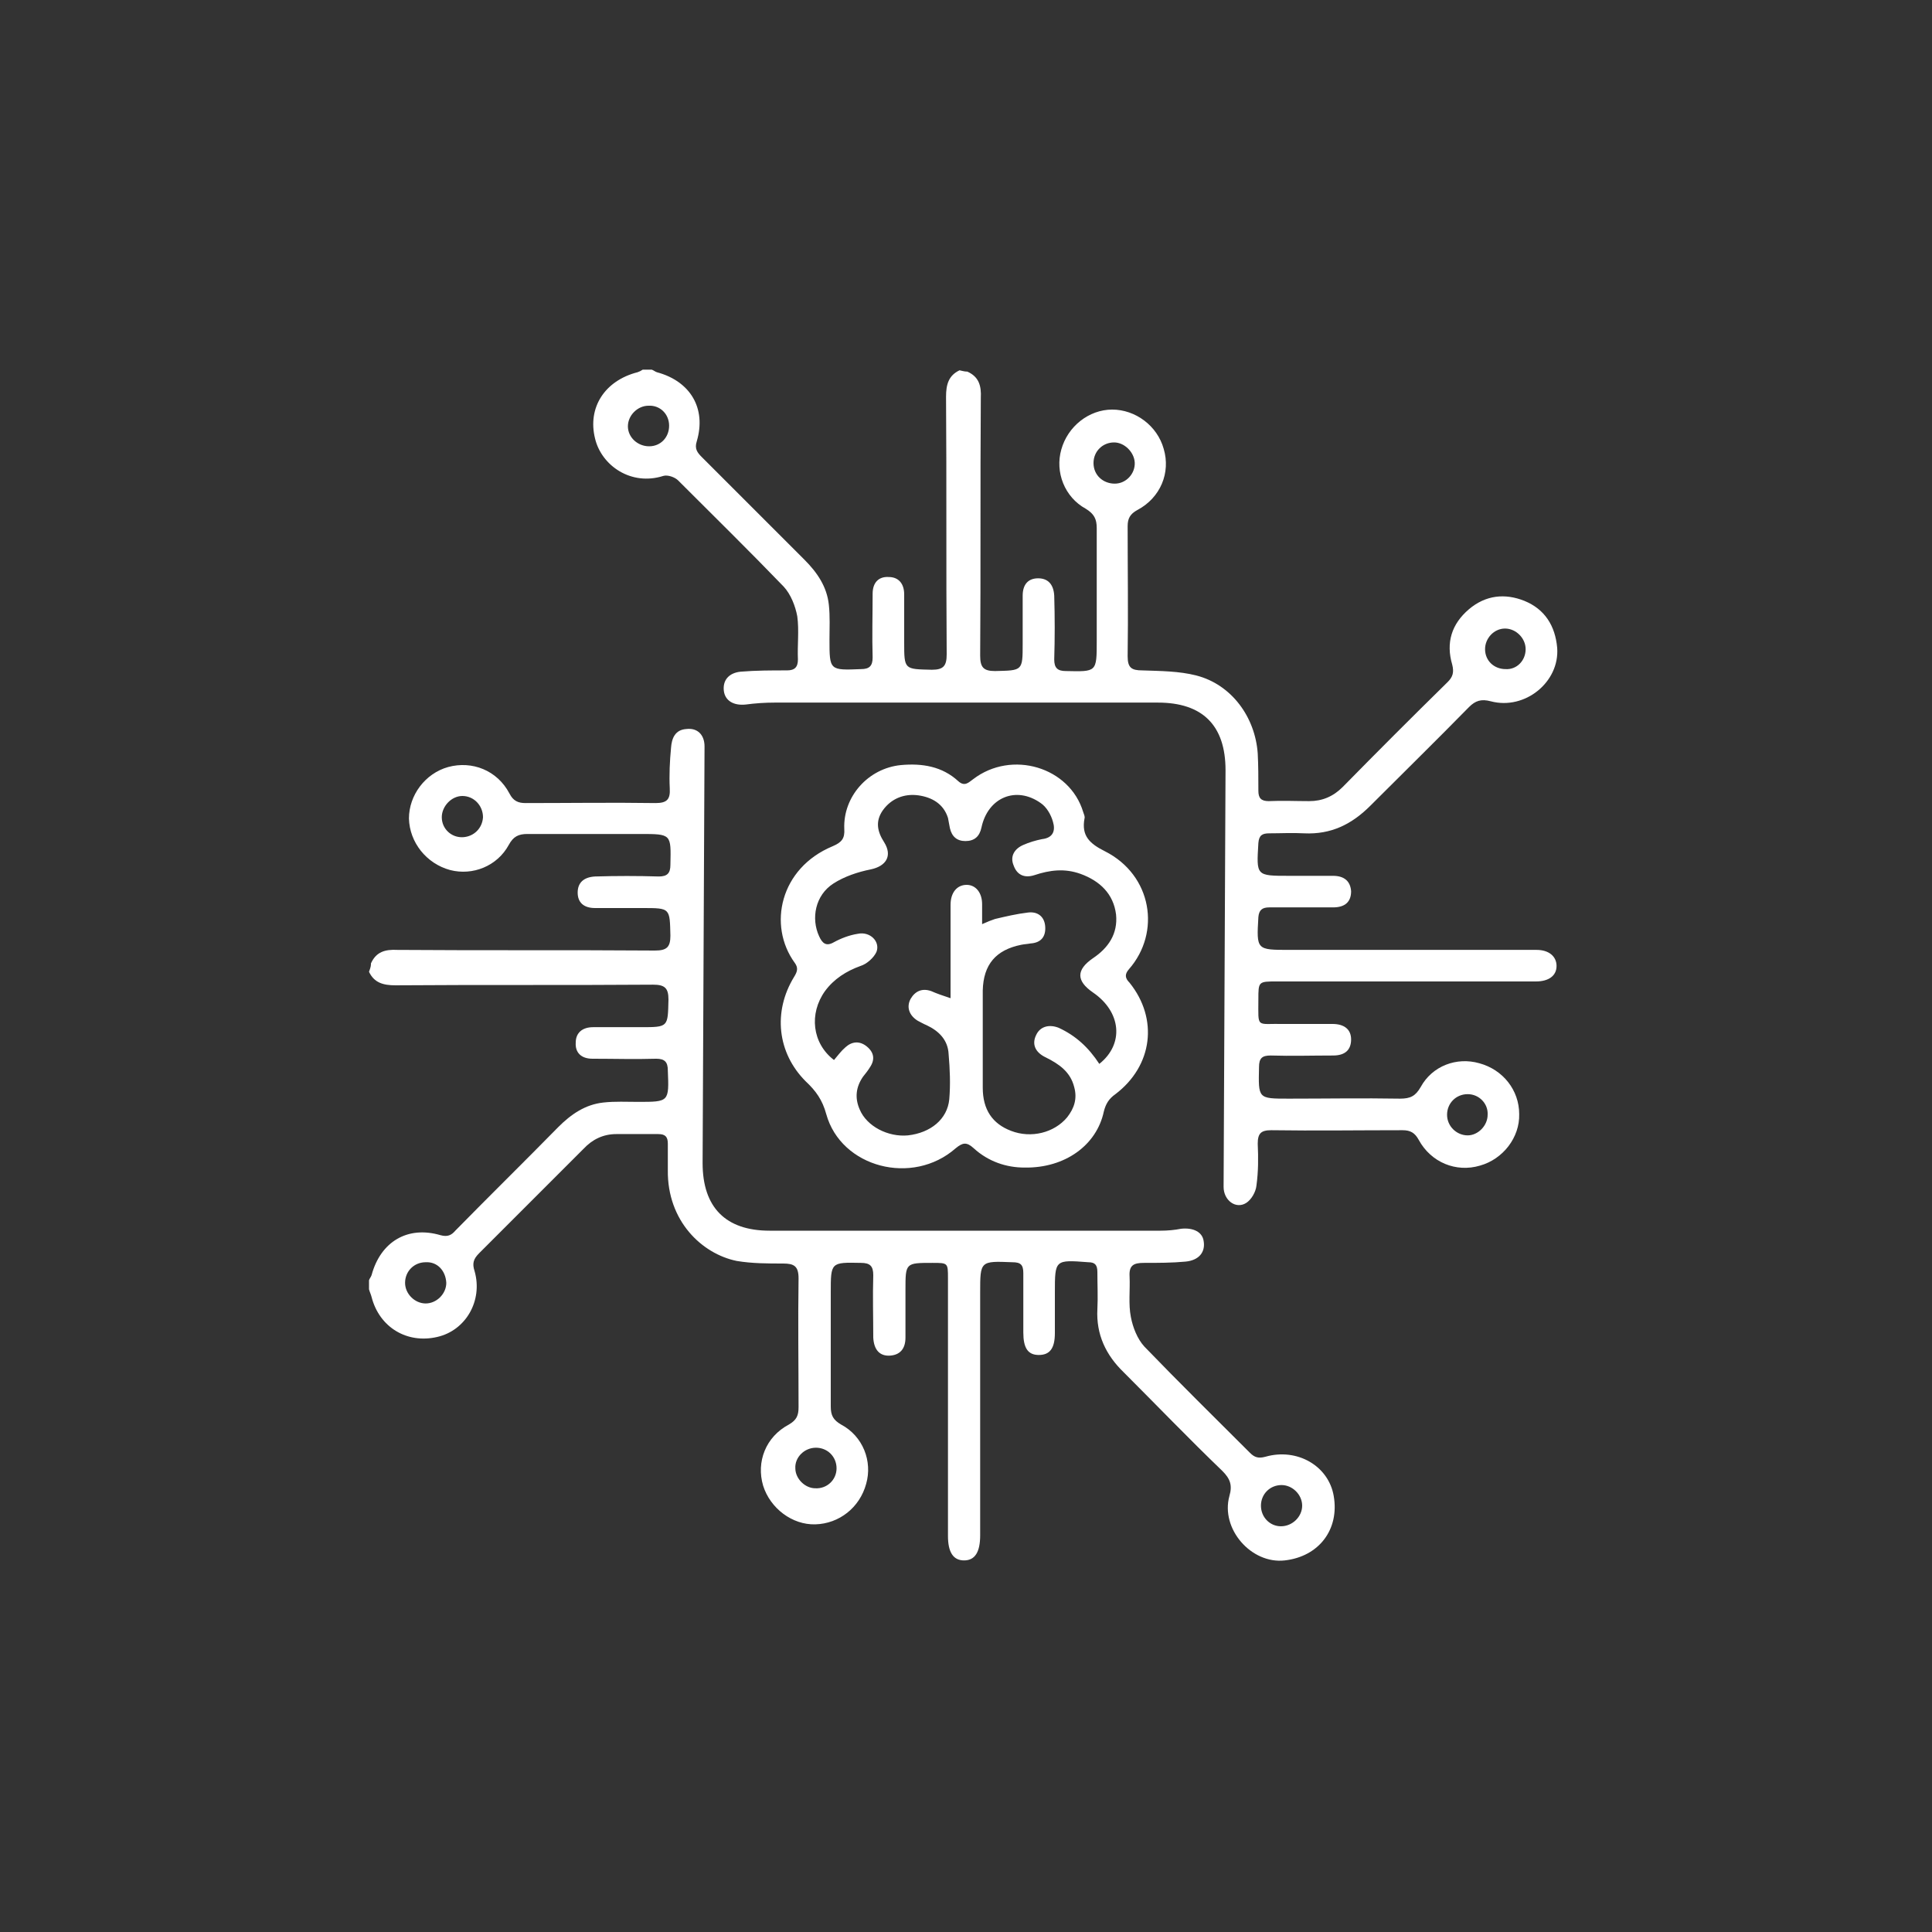 <?xml version="1.0" encoding="utf-8"?>
<!-- Generator: Adobe Illustrator 19.2.0, SVG Export Plug-In . SVG Version: 6.00 Build 0)  -->
<svg version="1.1" id="Слой_1" xmlns="http://www.w3.org/2000/svg" xmlns:xlink="http://www.w3.org/1999/xlink" x="0px" y="0px"
	 viewBox="0 0 300 300" style="enable-background:new 0 0 300 300;" xml:space="preserve">
<rect x="0" y="0" width="300" height="300" fill="#333333" stroke="none"/>
<style type="text/css">
	.st0{display:none;stroke:#000000;stroke-miterlimit:10;}
	.st1{display:none;}
	.st2{display:inline;fill:#FFFFFF;}
	.st3{display:inline;}
	.st4{fill:#FFFFFF;}
	.st5{display:none;opacity:0.2;}
</style>
<rect class="st0" width="300" height="300"/>
<g class="st1">
	<path class="st2" d="M150,0L150,0C149.9,0,149.9,0,150,0c-0.1,0-0.1,0-0.1,0l0,0l0,0l0,0l0,0l0,0l0,0l0,0l0,0l0,0l0,0l0,0l0,0l0,0
		l0,0l0,0l0,0l0,0l0,0l0,0l0,0l0,0l0,0l0,0l0,0l0,0l0,0l0,0l0,0l0,0l0,0l0,0l0,0l0,0l0,0l0,0l0,0l0,0l0,0l0,0l0,0l0,0l0,0
		c0,0,0,0-0.1,0l0,0c-0.2,0-0.5,0-0.7,0l0,0c0,0,0,0-0.1,0l0,0c0,0,0,0-0.1,0l0,0l0,0l0,0l0,0l0,0l0,0l0,0l0,0l0,0l0,0l0,0l0,0l0,0
		l0,0l0,0l0,0l0,0l0,0l0,0l0,0l0,0l0,0l0,0l0,0l0,0l0,0c0,0,0,0-0.1,0l0,0c-0.3,0-0.6,0-0.9,0c-0.8,0-1.5,0.7-1.5,1.5
		s0.7,1.5,1.5,1.5l0,0c1.3,0,2.6-0.1,3.9-0.1c0.1,0,0.2,0,0.3,0s0.2,0,0.3,0c1.3,0,2.6,0,3.9,0.1l0,0c0.8,0,1.5-0.6,1.5-1.5
		c0-0.8-0.6-1.5-1.5-1.5c-0.1,0-0.3,0-0.4,0l0,0c0,0,0,0-0.1,0l0,0l0,0l0,0l0,0l0,0l0,0l0,0l0,0l0,0l0,0l0,0l0,0l0,0l0,0
		c0,0,0,0-0.1,0l0,0c-0.6,0-1.1,0-1.7,0l0,0c0,0,0,0-0.1,0l0,0c0,0,0,0-0.1,0l0,0c0,0,0,0-0.1,0l0,0c0,0,0,0-0.1,0l0,0
		c0,0,0,0-0.1,0l0,0c0,0,0,0-0.1,0l0,0c0,0,0,0-0.1,0l0,0l0,0l0,0l0,0l0,0l0,0l0,0l0,0l0,0l0,0c-0.2,0-0.4,0-0.6,0l0,0
		c-0.1,0-0.2,0-0.3,0C150.2,0,150.1,0,150,0L150,0L150,0z M136.2,0.6h-0.1c-0.5,0-0.9,0.1-1.4,0.1l0,0c0,0,0,0-0.1,0l0,0l0,0l0,0
		l0,0l0,0l0,0l0,0l0,0l0,0l0,0l0,0l0,0l0,0l0,0l0,0l0,0l0,0l0,0l0,0l0,0l0,0l0,0l0,0l0,0c-0.1,0-0.1,0-0.2,0l0,0c0,0,0,0-0.1,0l0,0
		l0,0l0,0l0,0l0,0l0,0l0,0l0,0l0,0l0,0l0,0l0,0l0,0l0,0l0,0l0,0l0,0l0,0l0,0l0,0l0,0l0,0c0,0,0,0-0.1,0l0,0c-0.3,0-0.6,0.1-0.9,0.1
		c-0.8,0.1-1.4,0.8-1.3,1.7c0.1,0.8,0.7,1.3,1.5,1.3c0.1,0,0.1,0,0.2,0c1.3-0.2,2.6-0.3,3.9-0.4c0.8-0.1,1.4-0.8,1.4-1.6
		C137.6,1.2,136.9,0.6,136.2,0.6L136.2,0.6z M122.4,2.6c-0.1,0-0.2,0-0.3,0c-0.3,0.1-0.7,0.1-1,0.2l0,0c0,0,0,0-0.1,0l0,0
		c0,0,0,0-0.1,0l0,0c0,0,0,0-0.1,0l0,0c0,0,0,0-0.1,0l0,0c-0.1,0-0.2,0-0.3,0.1l0,0l0,0l0,0l0,0l0,0l0,0l0,0l0,0l0,0l0,0l0,0l0,0
		l0,0l0,0l0,0l0,0l0,0l0,0l0,0l0,0l0,0l0,0l0,0l0,0l0,0h-0.1l0,0l0,0l0,0l0,0l0,0l0,0l0,0l0,0l0,0l0,0l0,0l0,0l0,0l0,0l0,0l0,0l0,0
		l0,0l0,0l0,0l0,0l0,0l0,0l0,0l0,0l0,0c0,0,0,0-0.1,0l0,0c0,0,0,0-0.1,0l0,0c0,0,0,0-0.1,0l0,0c0,0,0,0-0.1,0l0,0l0,0l0,0l0,0l0,0
		c0,0,0,0-0.1,0l0,0c0,0,0,0-0.1,0l0,0c-0.1,0-0.2,0-0.3,0.1c-0.8,0.2-1.3,1-1.2,1.8c0.2,0.7,0.8,1.2,1.5,1.2c0.1,0,0.2,0,0.3,0
		c1.3-0.3,2.6-0.5,3.8-0.8c0.8-0.2,1.4-0.9,1.2-1.8C123.8,3.1,123.1,2.6,122.4,2.6L122.4,2.6z M109,5.7c-0.1,0-0.3,0-0.4,0.1
		c-1.3,0.4-2.6,0.8-3.8,1.2c-0.8,0.2-1.2,1.1-1,1.9c0.2,0.6,0.8,1,1.4,1c0.1,0,0.3,0,0.5-0.1c1.2-0.4,2.5-0.8,3.8-1.1
		c0.8-0.2,1.3-1.1,1-1.9C110.2,6.2,109.6,5.7,109,5.7L109,5.7z M95.8,10.2c-0.2,0-0.4,0-0.5,0.1c-0.1,0-0.2,0.1-0.3,0.1l0,0l0,0l0,0
		l0,0l0,0l0,0l0,0l0,0l0,0l0,0l0,0l0,0c0,0,0,0-0.1,0l0,0c-1,0.4-2,0.8-3.1,1.3c-0.8,0.3-1.1,1.2-0.8,2c0.2,0.6,0.8,0.9,1.4,0.9
		c0.2,0,0.4,0,0.6-0.1c1.2-0.5,2.4-1,3.6-1.5c0.8-0.3,1.2-1.2,0.8-1.9C97,10.6,96.4,10.2,95.8,10.2L95.8,10.2z M83.2,15.8
		c-0.2,0-0.5,0.1-0.7,0.2c-0.2,0.1-0.4,0.2-0.7,0.3l0,0c0,0,0,0-0.1,0l0,0c0,0,0,0-0.1,0l0,0c0,0,0,0-0.1,0l0,0l0,0l0,0
		c0,0,0,0-0.1,0l0,0l0,0l0,0l0,0l0,0l0,0l0,0l0,0l0,0l0,0l0,0l0,0c-0.7,0.3-1.3,0.7-1.9,1l0,0l0,0l0,0l0,0l0,0l0,0l0,0l0,0l0,0l0,0
		c0,0-0.1,0-0.1,0.1c-0.7,0.4-1,1.3-0.6,2c0.3,0.5,0.8,0.8,1.3,0.8c0.2,0,0.5-0.1,0.7-0.2c1.1-0.6,2.3-1.2,3.5-1.8
		c0.7-0.4,1-1.3,0.7-2C84.3,16.1,83.7,15.8,83.2,15.8L83.2,15.8z M71.1,22.7c-0.3,0-0.5,0.1-0.8,0.2c-0.2,0.1-0.3,0.2-0.5,0.3l0,0
		l0,0l0,0l0,0l0,0l0,0l0,0l0,0l0,0l0,0c-0.4,0.3-0.9,0.6-1.3,0.8l0,0l0,0l0,0l0,0l0,0l0,0l0,0l0,0l0,0l0,0c-0.4,0.2-0.8,0.5-1.1,0.7
		c-0.7,0.5-0.9,1.4-0.4,2.1c0.3,0.4,0.8,0.7,1.2,0.7c0.3,0,0.6-0.1,0.8-0.3c1.1-0.7,2.2-1.4,3.3-2.1c0.7-0.4,0.9-1.4,0.5-2.1
		C72.1,22.9,71.6,22.7,71.1,22.7L71.1,22.7z M59.7,30.6c-0.3,0-0.6,0.1-0.9,0.3c-1.1,0.8-2.1,1.6-3.2,2.5c-0.6,0.5-0.7,1.5-0.2,2.1
		c0.3,0.4,0.7,0.6,1.2,0.6c0.3,0,0.7-0.1,0.9-0.3c1-0.8,2-1.6,3.1-2.4c0.7-0.5,0.8-1.4,0.3-2.1C60.6,30.8,60.2,30.6,59.7,30.6
		L59.7,30.6z M49.1,39.5c-0.4,0-0.7,0.1-1,0.4c-0.6,0.5-1.1,1.1-1.7,1.6l0,0l0,0l0,0l0,0l0,0l-0.1,0.1l0,0l0,0l0,0l0,0l0,0l0,0l0,0
		l0,0l0,0l0,0c-0.3,0.3-0.5,0.5-0.8,0.8c-0.6,0.6-0.6,1.5,0,2.1c0.3,0.3,0.7,0.5,1.1,0.5c0.4,0,0.8-0.1,1-0.4
		c0.9-0.9,1.9-1.8,2.8-2.7c0.6-0.6,0.6-1.5,0.1-2.1C50,39.7,49.6,39.5,49.1,39.5L49.1,39.5z M39.4,49.4c-0.4,0-0.8,0.2-1.1,0.5
		c-0.8,0.8-1.5,1.7-2.2,2.6l0,0l0,0l0,0l0,0l0,0l0,0l0,0l0,0l0,0l0,0l0,0l0,0l0,0l0,0l0,0l0,0l0,0l0,0l0,0l0,0
		c-0.5,0.6-0.5,1.6,0.2,2.1c0.3,0.2,0.6,0.4,1,0.4s0.8-0.2,1.1-0.5c0.8-1,1.7-2,2.6-3c0.6-0.6,0.5-1.6-0.1-2.1
		C40.1,49.5,39.8,49.4,39.4,49.4L39.4,49.4z M30.7,60.1c-0.5,0-0.9,0.2-1.2,0.6c-0.1,0.2-0.2,0.3-0.4,0.5l0,0l0,0l0,0l0,0l0,0l0,0
		l0,0l0,0l0,0l0,0c-0.3,0.4-0.6,0.8-0.9,1.2l0,0l0,0l0,0l0,0l0,0l0,0l0,0l0,0l0,0l0,0l0,0l0,0c-0.3,0.4-0.5,0.7-0.7,1.1
		c-0.5,0.7-0.3,1.6,0.4,2.1c0.3,0.2,0.6,0.3,0.9,0.3c0.5,0,0.9-0.2,1.2-0.6c0.7-1.1,1.5-2.1,2.3-3.2c0.5-0.7,0.4-1.6-0.3-2.1
		C31.3,60.2,31,60.1,30.7,60.1L30.7,60.1z M22.9,71.6c-0.5,0-1,0.3-1.3,0.7c-0.4,0.7-0.9,1.5-1.3,2.2l0,0l0,0l0,0l0,0l0,0
		c0,0.1-0.1,0.2-0.1,0.2l0,0l0,0l0,0l0,0l0,0l0,0l0,0l0,0l0,0l0,0l0,0l0,0l0,0l0,0c-0.1,0.1-0.1,0.2-0.2,0.3l0,0
		c0,0.1-0.1,0.1-0.1,0.2c-0.4,0.7-0.2,1.6,0.6,2c0.2,0.1,0.5,0.2,0.7,0.2c0.5,0,1-0.3,1.3-0.8c0.6-1.1,1.3-2.3,2-3.4
		c0.4-0.7,0.2-1.6-0.5-2.1C23.5,71.7,23.2,71.6,22.9,71.6L22.9,71.6z M16.3,83.8c-0.6,0-1.1,0.3-1.3,0.8c-0.1,0.2-0.2,0.5-0.3,0.7
		l0,0l0,0l0,0l0,0l0,0l0,0l0,0l0,0l0,0l0,0l0,0l0,0c-0.3,0.6-0.6,1.3-0.9,1.9l0,0l0,0l0,0l0,0l0,0l0,0l0,0l0,0l0,0l0,0l0,0l0,0
		c-0.1,0.1-0.1,0.3-0.2,0.4c-0.3,0.8,0,1.6,0.8,2c0.2,0.1,0.4,0.1,0.6,0.1c0.6,0,1.1-0.3,1.4-0.9c0.5-1.2,1.1-2.4,1.7-3.5
		c0.4-0.7,0.1-1.6-0.7-2C16.8,83.8,16.5,83.8,16.3,83.8L16.3,83.8z M10.9,96.5c-0.6,0-1.2,0.4-1.4,1c-0.1,0.4-0.3,0.8-0.4,1.2l0,0
		c0,0,0,0,0,0.1l0,0l0,0l0,0l0,0l0,0l0,0l0,0l0,0l0,0l0,0l0,0l0,0l0,0l0,0c0,0.1,0,0.1-0.1,0.2l0,0c0,0,0,0,0,0.1l0,0c0,0,0,0,0,0.1
		l0,0c0,0,0,0,0,0.1l0,0c0,0,0,0,0,0.1l0,0c0,0,0,0,0,0.1l0,0c-0.1,0.2-0.1,0.4-0.2,0.5l0,0c0,0,0,0,0,0.1l0,0c0,0,0,0,0,0.1l0,0
		c0,0.1-0.1,0.2-0.1,0.4l0,0l0,0l0,0l0,0l0,0l0,0l0,0l0,0l0,0l0,0l0,0l0,0l0,0l0,0l0,0l0,0c0,0.1-0.1,0.2-0.1,0.2
		c-0.3,0.8,0.1,1.6,0.9,1.9c0.2,0.1,0.3,0.1,0.5,0.1c0.6,0,1.2-0.4,1.4-1c0.4-1.2,0.9-2.5,1.3-3.7c0.3-0.8-0.1-1.6-0.9-1.9
		C11.2,96.5,11,96.5,10.9,96.5L10.9,96.5z M6.6,109.7c-0.7,0-1.3,0.4-1.4,1.1c-0.1,0.4-0.2,0.8-0.3,1.2l0,0c0,0,0,0,0,0.1l0,0l0,0
		l0,0l0,0l0,0l0,0l0,0l0,0l0,0l0,0l0,0l0,0l0,0l0,0l0,0l0,0l0,0l0,0c-0.2,0.7-0.4,1.4-0.5,2.1c-0.2,0.8,0.3,1.6,1.1,1.8
		c0.1,0,0.2,0,0.4,0c0.7,0,1.3-0.5,1.5-1.1c0.3-1.3,0.6-2.5,1-3.8c0.2-0.8-0.3-1.6-1.1-1.8C6.9,109.7,6.7,109.7,6.6,109.7L6.6,109.7
		z M3.6,123.2c-0.7,0-1.4,0.5-1.5,1.2c-0.1,0.9-0.3,1.7-0.4,2.6l0,0c0,0,0,0,0,0.1l0,0c0,0,0,0,0,0.1l0,0c0,0,0,0,0,0.1l0,0l0,0l0,0
		l0,0l0,0l0,0l0,0l0,0l0,0l0,0l0,0c0,0,0,0,0,0.1l0,0c0,0,0,0,0,0.1l0,0l0,0l0,0l0,0l0,0l0,0l0,0l0,0l0,0l0,0l0,0l0,0l0,0l0,0l0,0
		l0,0l0,0l0,0l0,0l0,0l0,0l0,0l0,0l0,0l0,0c-0.1,0.8,0.5,1.6,1.3,1.7c0.1,0,0.1,0,0.2,0c0.7,0,1.4-0.5,1.5-1.3
		c0.2-1.3,0.4-2.6,0.6-3.9c0.1-0.8-0.4-1.6-1.2-1.7C3.8,123.2,3.7,123.2,3.6,123.2L3.6,123.2z M1.9,137c-0.8,0-1.4,0.6-1.5,1.4
		c0,0.6-0.1,1.1-0.1,1.7l0,0c0,0,0,0,0,0.1l0,0c0,0,0,0,0,0.1l0,0c0,0,0,0,0,0.1l0,0c0,0,0,0,0,0.1l0,0c0,0,0,0,0,0.1l0,0
		c0,0,0,0,0,0.1l0,0c0,0.1,0,0.1,0,0.2l0,0l0,0l0,0l0,0l0,0l0,0l0,0l0,0l0,0l0,0l0,0l0,0l0,0l0,0l0,0l0,0l0,0l0,0l0,0l0,0l0,0l0,0
		l0,0l0,0l0,0l0,0l0,0l0,0l0,0l0,0l0,0l0,0l0,0l0,0l0,0l0,0l0,0l0,0l0,0c0,0.2,0,0.4,0,0.6c0,0.8,0.6,1.5,1.4,1.6h0.1
		c0.8,0,1.5-0.6,1.5-1.4c0.1-1.3,0.1-2.6,0.2-3.9c0.1-0.8-0.6-1.5-1.4-1.6C2,137,2,137,1.9,137L1.9,137z M1.5,150.8L1.5,150.8
		c-0.9,0-1.5,0.7-1.5,1.5c0,0.2,0,0.5,0,0.7l0,0c0,0,0,0,0,0.1l0,0l0,0l0,0l0,0l0,0l0,0l0,0l0,0l0,0l0,0l0,0l0,0c0,0,0,0,0,0.1l0,0
		c0,0.4,0,0.9,0,1.3l0,0c0,0,0,0,0,0.1l0,0c0,0,0,0,0,0.1l0,0l0,0l0,0l0,0l0,0l0,0l0,0l0,0l0,0l0,0l0,0l0,0l0,0l0,0l0,0l0,0
		c0,0,0,0,0,0.1l0,0c0,0.3,0,0.6,0,0.9c0,0.8,0.7,1.4,1.5,1.4c0,0,0,0,0.1,0c0.8,0,1.5-0.7,1.4-1.6c-0.1-1.3-0.1-2.6-0.1-3.9
		C3,151.5,2.3,150.8,1.5,150.8L1.5,150.8z M2.4,164.7c-0.1,0-0.1,0-0.2,0c-0.8,0.1-1.4,0.8-1.3,1.7c0.1,0.6,0.1,1.2,0.2,1.9l0,0
		c0,0,0,0,0,0.1l0,0l0,0l0,0l0,0l0,0l0,0l0,0l0,0l0,0l0,0l0,0l0,0l0,0l0,0l0,0l0,0l0,0l0,0c0,0,0,0,0,0.1l0,0l0,0l0,0l0,0l0,0l0,0
		l0,0l0,0l0,0l0,0l0,0l0,0l0,0l0,0l0,0l0,0l0,0l0,0l0,0l0,0l0,0l0,0l0,0l0,0c0,0,0,0,0,0.1l0,0c0,0.2,0.1,0.5,0.1,0.7
		c0.1,0.8,0.7,1.3,1.5,1.3c0.1,0,0.1,0,0.2,0c0.8-0.1,1.4-0.9,1.3-1.7c-0.2-1.3-0.3-2.6-0.5-3.9C3.8,165.2,3.1,164.7,2.4,164.7
		L2.4,164.7z M4.5,178.4c-0.1,0-0.2,0-0.3,0c-0.8,0.2-1.3,1-1.2,1.8c0.3,1.3,0.6,2.6,0.9,3.9c0.2,0.7,0.8,1.2,1.5,1.2
		c0.1,0,0.2,0,0.3,0c0.8-0.2,1.3-1,1.1-1.8c-0.3-1.3-0.6-2.6-0.8-3.8C5.8,178.8,5.2,178.4,4.5,178.4L4.5,178.4z M7.9,191.8
		c-0.1,0-0.3,0-0.4,0.1c-0.8,0.2-1.2,1.1-1,1.9c0,0.2,0.1,0.3,0.1,0.5l0,0l0,0l0,0l0,0l0,0l0,0l0,0l0,0c0.3,1,0.7,2.1,1,3.1
		c0.2,0.6,0.8,1,1.4,1c0.2,0,0.3,0,0.5-0.1c0.8-0.3,1.2-1.1,0.9-1.9c-0.4-1.2-0.8-2.5-1.2-3.7C9.1,192.2,8.5,191.8,7.9,191.8
		L7.9,191.8z M12.6,204.8c-0.2,0-0.4,0-0.6,0.1c-0.8,0.3-1.1,1.2-0.8,2c0.4,0.9,0.8,1.8,1.2,2.7l0,0l0,0l0,0l0,0l0,0l0,0l0,0l0,0
		c0,0,0,0,0,0.1l0,0c0.1,0.2,0.2,0.5,0.3,0.7c0.2,0.6,0.8,0.9,1.4,0.9c0.2,0,0.4,0,0.6-0.1c0.8-0.3,1.1-1.2,0.8-2
		c-0.5-1.2-1-2.4-1.5-3.6C13.7,205.2,13.1,204.8,12.6,204.8L12.6,204.8z M18.4,217.4c-0.2,0-0.5,0.1-0.7,0.2c-0.7,0.4-1,1.3-0.6,2
		c0.4,0.8,0.9,1.7,1.4,2.5l0,0l0,0l0,0l0,0l0,0l0,0l0,0c0.2,0.3,0.3,0.6,0.5,0.9c0.3,0.5,0.8,0.8,1.3,0.8c0.2,0,0.5-0.1,0.7-0.2
		c0.7-0.4,1-1.3,0.6-2c-0.6-1.1-1.3-2.3-1.9-3.4C19.5,217.7,18.9,217.4,18.4,217.4L18.4,217.4z M25.4,229.3c-0.3,0-0.6,0.1-0.8,0.2
		c-0.7,0.5-0.9,1.4-0.4,2.1c0.5,0.7,1,1.5,1.5,2.2l0,0l0,0l0,0c0,0.1,0.1,0.1,0.1,0.2l0,0l0,0l0,0l0,0l0,0l0,0l0,0l0,0l0,0l0,0l0,0
		l0,0l0,0l0,0c0.1,0.1,0.1,0.2,0.2,0.3l0,0c0,0,0,0,0,0.1l0,0c0.1,0.1,0.1,0.2,0.2,0.3c0.3,0.4,0.8,0.6,1.2,0.6
		c0.3,0,0.6-0.1,0.8-0.3c0.7-0.5,0.9-1.4,0.4-2.1c-0.7-1.1-1.5-2.2-2.2-3.3C26.4,229.6,25.9,229.3,25.4,229.3L25.4,229.3z
		 M33.5,240.6c-0.3,0-0.7,0.1-0.9,0.3c-0.6,0.5-0.8,1.5-0.2,2.1c0.2,0.3,0.5,0.6,0.7,0.9l0,0l0,0l0,0l0,0l0,0
		c0.1,0.1,0.1,0.1,0.2,0.2l0,0l0,0l0,0l0,0l0,0l0,0l0,0l0,0l0,0l0,0l0,0l0,0l0,0l0,0l0,0l0,0l0,0l0,0l0,0l0,0l0,0l0,0l0,0l0,0l0,0
		l0,0l0,0l0,0l0,0l0,0l0,0l0,0l0.1,0.1l0,0l0,0l0,0l0,0l0,0l0,0l0,0l0,0l0,0l0,0l0,0l0,0l0,0l0.1,0.1l0,0l0,0l0,0l0,0l0,0l0,0l0,0
		l0,0l0,0l0,0l0,0l0,0l0,0l0,0l0.1,0.1l0,0l0,0l0,0l0,0l0,0l0,0l0,0l0,0c0.3,0.4,0.7,0.5,1.1,0.5c0.3,0,0.7-0.1,1-0.3
		c0.6-0.5,0.7-1.5,0.2-2.1c-0.8-1-1.7-2-2.5-3C34.4,240.8,33.9,240.6,33.5,240.6L33.5,240.6z M42.6,251c-0.4,0-0.7,0.1-1,0.4
		c-0.6,0.6-0.6,1.5,0,2.1c0.4,0.4,0.8,0.8,1.2,1.3l0,0l0,0l0,0l0,0l0,0l0,0l0,0l0,0l0,0l0.1,0.1l0,0l0,0l0,0l0,0l0,0l0,0l0,0l0,0
		l0,0l0,0l0,0l0,0l0,0l0,0c0.3,0.3,0.7,0.7,1,1s0.7,0.4,1,0.4c0.4,0,0.8-0.1,1.1-0.4c0.6-0.6,0.6-1.5,0-2.1
		c-0.9-0.9-1.8-1.9-2.7-2.8C43.4,251.2,43,251,42.6,251L42.6,251z M52.6,260.6c-0.4,0-0.8,0.2-1.1,0.5c-0.5,0.6-0.5,1.6,0.1,2.1
		c0.2,0.1,0.3,0.3,0.5,0.4l0,0l0,0l0,0l0,0l0,0l0,0l0,0l0,0l0,0l0,0l0,0l0,0l0,0l0,0l0,0l0,0l0,0l0,0l0,0l0,0l0,0l0,0l0,0l0,0l0,0
		l0,0l0,0l0,0l0,0l0,0l0,0l0,0l0,0l0,0l0,0l0,0l0,0l0,0l0,0l0,0l0,0l0,0l0,0l0,0l0,0c0.5,0.4,1,0.9,1.5,1.3c0.3,0.2,0.6,0.3,1,0.3
		s0.9-0.2,1.2-0.5c0.5-0.6,0.4-1.6-0.2-2.1c-1-0.8-2-1.7-3-2.5C53.3,260.7,53,260.6,52.6,260.6L52.6,260.6z M63.5,269.2
		c-0.5,0-0.9,0.2-1.2,0.6c-0.5,0.7-0.3,1.6,0.3,2.1c0.2,0.2,0.4,0.3,0.7,0.5l0,0l0,0l0,0l0,0l0,0l0,0l0,0l0,0l0,0l0,0
		c0.8,0.6,1.6,1.1,2.4,1.7c0.3,0.2,0.5,0.3,0.8,0.3c0.5,0,1-0.2,1.2-0.7c0.5-0.7,0.3-1.6-0.4-2.1c-1.1-0.7-2.2-1.5-3.2-2.2
		C64.1,269.3,63.8,269.2,63.5,269.2L63.5,269.2z M75.1,276.8c-0.5,0-1,0.3-1.3,0.7c-0.4,0.7-0.2,1.6,0.5,2c0.8,0.5,1.6,0.9,2.4,1.4
		l0,0l0,0l0,0l0,0l0,0l0,0l0,0l0,0l0,0c0.1,0.1,0.2,0.1,0.3,0.2l0,0l0,0l0,0l0,0l0,0l0,0l0,0l0,0l0,0l0,0l0,0l0,0
		c0.1,0.1,0.2,0.1,0.3,0.2c0.2,0.1,0.5,0.2,0.7,0.2c0.5,0,1-0.3,1.3-0.8c0.4-0.7,0.1-1.6-0.6-2c-1.1-0.6-2.3-1.3-3.4-1.9
		C75.6,276.8,75.4,276.8,75.1,276.8L75.1,276.8z M87.4,283.2c-0.6,0-1.1,0.3-1.4,0.9c-0.3,0.8,0,1.6,0.7,2c0.3,0.2,0.7,0.3,1,0.5
		l0,0c0,0,0,0,0.1,0l0,0l0,0l0,0l0,0l0,0l0,0l0,0l0,0l0,0l0,0l0,0c0.1,0,0.1,0.1,0.2,0.1l0,0l0,0l0,0l0,0l0,0l0,0l0,0l0,0l0,0l0,0
		l0,0l0,0l0,0l0,0l0,0l0,0l0,0l0,0l0,0l0,0l0,0l0,0l0,0l0,0l0,0l0,0l0,0l0,0l0,0l0,0l0,0l0,0l0,0l0,0c0.4,0.2,0.8,0.3,1.1,0.5
		c0.2,0.1,0.4,0.1,0.6,0.1c0.6,0,1.1-0.3,1.4-0.9c0.3-0.8,0-1.6-0.8-2c-1.2-0.5-2.4-1.1-3.6-1.6C87.8,283.2,87.6,283.2,87.4,283.2
		L87.4,283.2z M100.2,288.4c-0.6,0-1.2,0.4-1.4,1c-0.3,0.8,0.1,1.6,0.9,1.9c0.6,0.2,1.3,0.4,1.9,0.7l0,0c0,0,0,0,0.1,0l0,0
		c0,0,0,0,0.1,0l0,0c0,0,0,0,0.1,0l0,0c0,0,0,0,0.1,0l0,0c0.1,0,0.3,0.1,0.4,0.1l0,0c0,0,0,0,0.1,0l0,0c0,0,0,0,0.1,0l0,0
		c0,0,0,0,0.1,0l0,0c0,0,0,0,0.1,0l0,0c0,0,0,0,0.1,0l0,0c0.1,0,0.3,0.1,0.4,0.1l0,0c0,0,0,0,0.1,0l0,0c0,0,0,0,0.1,0l0,0
		c0,0,0,0,0.1,0l0,0c0,0,0,0,0.1,0l0,0c0,0,0,0,0.1,0l0,0c0.1,0,0.2,0.1,0.2,0.1c0.2,0.1,0.3,0.1,0.5,0.1c0.6,0,1.2-0.4,1.4-1
		c0.3-0.8-0.2-1.6-1-1.9c-1.2-0.4-2.5-0.8-3.7-1.3C100.5,288.5,100.4,288.4,100.2,288.4L100.2,288.4z M113.4,292.5
		c-0.7,0-1.3,0.5-1.5,1.1c-0.2,0.8,0.3,1.6,1.1,1.8c0.6,0.1,1.2,0.3,1.8,0.4l0,0c0,0,0,0,0.1,0l0,0l0,0l0,0l0,0l0,0l0,0l0,0l0,0l0,0
		l0,0l0,0l0,0c0.6,0.1,1.2,0.3,1.7,0.4c0.1,0,0.2,0,0.3,0c0.7,0,1.3-0.5,1.5-1.2c0.2-0.8-0.3-1.6-1.1-1.8c-1.3-0.3-2.6-0.6-3.8-0.9
		C113.7,292.5,113.6,292.5,113.4,292.5L113.4,292.5z M127,295.2c-0.7,0-1.4,0.5-1.5,1.3s0.4,1.6,1.3,1.7c0.5,0.1,1,0.2,1.5,0.2l0,0
		c0,0,0,0,0.1,0l0,0c0,0,0,0,0.1,0l0,0l0,0l0,0l0,0l0,0l0,0l0,0l0,0l0,0l0,0l0,0l0,0l0,0l0,0l0,0l0,0l0,0l0,0l0,0l0,0l0,0l0,0
		c0,0,0.1,0,0.2,0l0,0l0,0l0,0l0,0l0,0l0,0l0,0l0,0l0,0l0,0l0,0l0,0l0,0l0,0l0,0l0,0l0,0l0,0l0,0l0,0l0,0l0,0l0,0l0,0l0,0l0,0l0,0
		l0,0l0,0l0,0c0,0,0,0,0.1,0l0,0c0,0,0,0,0.1,0l0,0l0,0l0,0l0,0l0,0l0,0l0,0l0,0l0,0l0,0l0,0c0,0,0,0,0.1,0l0,0c0,0,0,0,0.1,0l0,0
		c0,0,0,0,0.1,0l0,0c0,0,0,0,0.1,0s0.1,0,0.2,0c0.7,0,1.4-0.6,1.5-1.3c0.1-0.8-0.5-1.6-1.3-1.7c-1.3-0.2-2.6-0.4-3.9-0.5
		C127.2,295.2,127.1,295.2,127,295.2L127,295.2z M140.8,296.7c-0.8,0-1.4,0.6-1.5,1.4s0.6,1.5,1.4,1.6c0.2,0,0.4,0,0.6,0l0,0l0,0
		l0,0l0,0l0,0l0,0c0,0,0,0,0.1,0l0,0c0,0,0,0,0.1,0l0,0c0.5,0,1.1,0.1,1.6,0.1l0,0c0,0,0,0,0.1,0l0,0c0,0,0,0,0.1,0l0,0
		c0,0,0,0,0.1,0l0,0l0,0l0,0l0,0l0,0l0,0l0,0l0,0l0,0l0,0l0,0l0,0l0,0l0,0l0,0l0,0l0,0l0,0c0.2,0,0.5,0,0.7,0c0,0,0,0,0.1,0
		c0.8,0,1.5-0.6,1.5-1.4s-0.6-1.5-1.4-1.6C143.5,296.9,142.2,296.8,140.8,296.7C140.9,296.7,140.8,296.7,140.8,296.7L140.8,296.7z
		 M158.6,296.8L158.6,296.8c-1.4,0.1-2.7,0.1-4,0.2c-0.8,0-1.5,0.7-1.5,1.5s0.7,1.5,1.5,1.5l0,0c0.1,0,0.2,0,0.4,0l0,0l0,0l0,0l0,0
		l0,0l0,0c1.2,0,2.3-0.1,3.5-0.2c0.8,0,1.5-0.8,1.4-1.6C160.1,297.4,159.4,296.8,158.6,296.8L158.6,296.8z M172.4,295.3
		c-0.1,0-0.2,0-0.2,0c-1.3,0.2-2.6,0.4-3.9,0.5c-0.8,0.1-1.4,0.9-1.3,1.7c0.1,0.8,0.7,1.3,1.5,1.3c0.1,0,0.1,0,0.2,0
		c0.8-0.1,1.7-0.2,2.5-0.3l0,0c0.1,0,0.2,0,0.4-0.1l0,0l0,0l0,0l0,0l0,0l0,0l0,0l0,0l0,0l0,0l0,0l0,0l0,0l0,0l0,0l0,0l0,0l0,0l0,0
		l0,0l0,0l0,0l0,0l0,0c0.1,0,0.3,0,0.4-0.1c0.8-0.1,1.4-0.9,1.3-1.7C173.8,295.9,173.1,295.3,172.4,295.3L172.4,295.3z M186,292.6
		c-0.1,0-0.2,0-0.4,0c-1.3,0.3-2.5,0.6-3.8,0.9c-0.8,0.2-1.3,1-1.1,1.8c0.2,0.7,0.8,1.2,1.5,1.2c0.1,0,0.2,0,0.3,0
		c0.9-0.2,1.9-0.4,2.8-0.6l0,0c0,0,0,0,0.1,0l0,0l0,0l0,0l0,0l0,0l0,0l0,0l0,0l0,0l0,0c0.3-0.1,0.5-0.1,0.8-0.2
		c0.8-0.2,1.3-1,1.1-1.8C187.3,293.1,186.7,292.6,186,292.6L186,292.6z M199.3,288.6c-0.2,0-0.3,0-0.5,0.1c-1.2,0.4-2.5,0.9-3.7,1.2
		c-0.8,0.3-1.2,1.1-1,1.9c0.2,0.6,0.8,1,1.4,1c0.2,0,0.3,0,0.5-0.1c0.4-0.1,0.8-0.2,1.1-0.4l0,0c0,0,0,0,0.1,0l0,0c0,0,0,0,0.1,0
		l0,0c0,0,0,0,0.1,0l0,0c0,0,0,0,0.1,0l0,0c0,0,0,0,0.1,0l0,0c0.1,0,0.2-0.1,0.4-0.1l0,0c0,0,0,0,0.1,0l0,0c0,0,0,0,0.1,0l0,0
		c0,0,0,0,0.1,0l0,0c0,0,0,0,0.1,0l0,0c0.1,0,0.3-0.1,0.4-0.1l0,0c0,0,0,0,0.1,0l0,0c0,0,0,0,0.1,0l0,0c0,0,0,0,0.1,0l0,0
		c0,0,0,0,0.1,0l0,0c0,0,0,0,0.1,0l0,0c0.1,0,0.2-0.1,0.4-0.1l0,0c0,0,0,0,0.1,0l0,0c0,0,0,0,0.1,0l0,0c0,0,0,0,0.1,0l0,0l0,0l0,0
		c0,0,0,0,0.1,0l0,0c0,0,0,0,0.1,0l0,0c0.1,0,0.2-0.1,0.3-0.1l0,0c0,0,0,0,0.1,0l0,0c0.8-0.3,1.2-1.1,0.9-1.9
		C200.5,289,199.9,288.6,199.3,288.6L199.3,288.6z M212.1,283.4c-0.2,0-0.4,0-0.6,0.1c-1.2,0.5-2.4,1.1-3.6,1.6
		c-0.8,0.3-1.1,1.2-0.8,2c0.2,0.6,0.8,0.9,1.4,0.9c0.2,0,0.4,0,0.6-0.1c0.1,0,0.2-0.1,0.3-0.1l0,0l0,0l0,0l0,0l0,0l0,0l0,0l0,0h0.1
		l0,0c0,0,0,0,0.1,0l0,0c0,0,0,0,0.1,0l0,0c0,0,0,0,0.1,0l0,0c0,0,0,0,0.1,0l0,0c0,0,0,0,0.1,0l0,0c0.4-0.2,0.8-0.3,1.1-0.5l0,0
		c0,0,0,0,0.1,0l0,0c0,0,0,0,0.1,0l0,0c0.1-0.1,0.3-0.1,0.4-0.2l0,0c0,0,0,0,0.1,0l0,0c0,0,0,0,0.1,0l0,0c0,0,0,0,0.1,0l0,0
		c0.3-0.1,0.6-0.3,0.9-0.4c0.8-0.3,1.1-1.2,0.7-2C213.2,283.8,212.7,283.4,212.1,283.4L212.1,283.4z M224.4,277.1
		c-0.3,0-0.5,0.1-0.8,0.2c-1.1,0.7-2.3,1.3-3.4,1.9c-0.7,0.4-1,1.3-0.6,2c0.3,0.5,0.8,0.8,1.3,0.8c0.2,0,0.5-0.1,0.7-0.2
		c0.3-0.2,0.7-0.4,1-0.6l0,0l0,0l0,0l0,0l0,0l0,0l0,0l0,0l0,0l0,0l0,0l0,0c0,0,0,0,0.1,0l0,0c0.5-0.3,0.9-0.5,1.4-0.8l0,0l0,0l0,0
		l0,0l0,0l0,0l0,0l0,0l0,0l0,0l0,0l0,0c0.2-0.1,0.3-0.2,0.5-0.3c0.7-0.4,1-1.3,0.5-2C225.4,277.3,224.9,277.1,224.4,277.1
		L224.4,277.1z M236,269.5c-0.3,0-0.6,0.1-0.9,0.3c-1.1,0.8-2.1,1.5-3.2,2.2c-0.7,0.5-0.9,1.4-0.4,2.1c0.3,0.4,0.8,0.7,1.2,0.7
		c0.3,0,0.6-0.1,0.8-0.3c0.4-0.3,0.9-0.6,1.3-0.9l0,0c0.7-0.5,1.3-0.9,2-1.4s0.8-1.4,0.3-2.1C237,269.8,236.5,269.5,236,269.5
		L236,269.5z M246.9,261c-0.3,0-0.7,0.1-1,0.4c-1,0.8-2,1.7-3,2.5c-0.6,0.5-0.7,1.5-0.2,2.1c0.3,0.4,0.7,0.6,1.2,0.6
		c0.3,0,0.7-0.1,0.9-0.3l0,0l0,0l0,0l0,0l0,0l0,0l0,0l0,0l0,0l0,0l0,0l0,0c0.1,0,0.1-0.1,0.2-0.1l0,0l0,0l0,0l0,0l0,0l0,0l0,0l0,0
		l0,0c0.4-0.3,0.8-0.6,1.2-1l0,0l0,0l0,0l0,0l0,0l0,0l0,0l0,0l0,0l0,0l0,0l0,0l0,0c0,0,0,0,0.1-0.1l0,0l0,0l0,0l0,0l0,0l0,0l0,0l0,0
		l0,0l0,0l0,0l0,0l0,0l0,0l0,0l0,0l0,0l0,0l0,0l0,0l0,0l0,0l0,0l0,0l0,0l0,0l0,0l0,0l0,0l0,0l0,0l0,0l0,0l0,0l0,0c0,0,0,0,0.1,0l0,0
		l0,0l0,0l0,0l0,0l0,0c0.6-0.5,0.7-1.5,0.2-2.1C247.8,261.2,247.4,261,246.9,261L246.9,261z M257,251.5c-0.4,0-0.8,0.2-1.1,0.5
		c-0.9,0.9-1.8,1.9-2.8,2.8c-0.6,0.6-0.6,1.5,0,2.1c0.3,0.3,0.7,0.4,1.1,0.4c0.4,0,0.8-0.1,1.1-0.4c0.5-0.5,1.1-1.1,1.6-1.6l0,0l0,0
		l0,0l0,0l0,0l0,0l0,0l0,0l0,0l0,0l0,0l0,0c0.3-0.3,0.7-0.7,1-1c0.6-0.6,0.6-1.5,0-2.1C257.8,251.6,257.4,251.5,257,251.5L257,251.5
		z M266.1,241.1c-0.4,0-0.9,0.2-1.2,0.6c-0.8,1-1.6,2-2.5,3c-0.5,0.6-0.5,1.6,0.2,2.1c0.3,0.2,0.6,0.4,1,0.4s0.9-0.2,1.1-0.5
		c0.9-1,1.7-2.1,2.5-3.1c0.5-0.6,0.4-1.6-0.2-2.1C266.8,241.2,266.5,241.1,266.1,241.1L266.1,241.1z M274.3,229.8
		c-0.5,0-1,0.2-1.3,0.7c-0.7,1.1-1.5,2.2-2.2,3.2c-0.5,0.7-0.3,1.6,0.4,2.1c0.3,0.2,0.6,0.3,0.9,0.3c0.5,0,0.9-0.2,1.2-0.6
		c0.8-1.1,1.5-2.2,2.2-3.3c0.5-0.7,0.3-1.6-0.4-2.1C274.8,229.9,274.6,229.8,274.3,229.8L274.3,229.8z M281.3,217.9
		c-0.5,0-1.1,0.3-1.3,0.8c-0.6,1.1-1.2,2.3-1.9,3.4c-0.4,0.7-0.2,1.6,0.6,2c0.2,0.1,0.5,0.2,0.7,0.2c0.5,0,1-0.3,1.3-0.8
		c0.7-1.2,1.3-2.3,1.9-3.5c0.4-0.7,0.1-1.6-0.6-2C281.8,218,281.6,217.9,281.3,217.9L281.3,217.9z M287.2,205.4
		c-0.6,0-1.1,0.3-1.4,0.9c-0.5,1.2-1,2.4-1.6,3.6c-0.3,0.8,0,1.6,0.8,2c0.2,0.1,0.4,0.1,0.6,0.1c0.6,0,1.1-0.3,1.4-0.9
		c0.3-0.7,0.6-1.5,1-2.2l0,0c0,0,0,0,0-0.1l0,0l0,0l0,0l0,0l0,0l0,0l0,0l0,0l0,0l0,0c0,0,0,0,0-0.1l0,0c0,0,0,0,0-0.1l0,0
		c0.1-0.3,0.3-0.7,0.4-1c0.3-0.8,0-1.6-0.8-2C287.6,205.4,287.4,205.4,287.2,205.4L287.2,205.4z M291.9,192.3
		c-0.6,0-1.2,0.4-1.4,1.1c-0.4,1.2-0.8,2.5-1.2,3.7c-0.3,0.8,0.2,1.6,0.9,1.9c0.2,0.1,0.3,0.1,0.5,0.1c0.6,0,1.2-0.4,1.4-1l0,0l0,0
		l0,0l0,0l0,0l0,0l0,0l0,0l0,0l0,0l0,0l0,0c0-0.1,0-0.1,0.1-0.2l0,0l0,0l0,0l0,0l0,0l0,0l0,0l0,0l0,0l0,0l0,0l0,0l0,0l0,0l0,0l0,0
		l0,0c0-0.1,0-0.1,0.1-0.2l0,0l0,0l0,0l0,0l0,0l0,0l0,0l0,0l0,0l0,0l0,0l0,0l0,0l0,0l0,0l0,0c0,0,0,0,0-0.1l0,0
		c0.2-0.7,0.5-1.4,0.7-2.1c0.2-0.8-0.2-1.6-1-1.9C292.2,192.4,292.1,192.3,291.9,192.3L291.9,192.3z M295.4,178.9
		c-0.7,0-1.3,0.5-1.5,1.2c-0.3,1.3-0.6,2.6-0.9,3.8c-0.2,0.8,0.3,1.6,1.1,1.8c0.1,0,0.2,0,0.3,0c0.7,0,1.3-0.5,1.5-1.1
		c0.3-1.3,0.6-2.6,0.9-3.9c0.2-0.8-0.4-1.6-1.2-1.8C295.6,178.9,295.5,178.9,295.4,178.9L295.4,178.9z M297.6,165.2
		c-0.8,0-1.4,0.6-1.5,1.3c-0.1,1.3-0.3,2.6-0.5,3.9c-0.1,0.8,0.5,1.6,1.3,1.7c0.1,0,0.1,0,0.2,0c0.7,0,1.4-0.5,1.5-1.3
		c0.1-0.6,0.2-1.2,0.2-1.9l0,0c0,0,0,0,0-0.1l0,0l0,0l0,0l0,0l0,0l0,0l0,0l0,0l0,0l0,0c0.1-0.6,0.1-1.2,0.2-1.8
		c0.1-0.8-0.5-1.6-1.3-1.7C297.7,165.2,297.6,165.2,297.6,165.2L297.6,165.2z M298.5,151.4c-0.8,0-1.5,0.7-1.5,1.5
		c0,1.3-0.1,2.6-0.1,3.9c0,0.8,0.6,1.5,1.4,1.6c0,0,0,0,0.1,0c0.8,0,1.5-0.6,1.5-1.4c0-0.2,0-0.4,0-0.6l0,0c0,0,0,0,0-0.1l0,0l0,0
		l0,0l0,0l0,0l0,0l0,0l0,0l0,0l0,0l0,0l0,0l0,0l0,0l0,0l0,0l0,0l0,0l0,0l0,0l0,0l0,0l0,0l0,0c0,0,0,0,0-0.1l0,0c0,0,0,0,0-0.1l0,0
		c0,0,0,0,0-0.1l0,0c0-0.1,0-0.1,0-0.2l0,0l0,0l0,0l0,0l0,0l0,0l0,0l0,0l0,0l0,0l0,0l0,0l0,0l0,0l0,0l0,0l0,0l0,0c0,0,0,0,0-0.1l0,0
		c0,0,0,0,0-0.1l0,0c0,0,0,0,0-0.1l0,0c0-0.5,0-1,0-1.5C300,152.1,299.3,151.4,298.5,151.4L298.5,151.4L298.5,151.4z M298.1,137.6
		H298c-0.8,0.1-1.4,0.8-1.4,1.6c0.1,1.3,0.2,2.6,0.2,3.9c0,0.8,0.7,1.4,1.5,1.4c0,0,0,0,0.1,0c0.8,0,1.5-0.7,1.4-1.6
		c-0.1-1.3-0.1-2.7-0.2-4C299.5,138.2,298.9,137.6,298.1,137.6L298.1,137.6z M296.5,123.8c-0.1,0-0.2,0-0.2,0
		c-0.8,0.1-1.4,0.9-1.2,1.7c0.2,1.3,0.4,2.6,0.6,3.9c0.1,0.7,0.7,1.3,1.5,1.3c0.1,0,0.1,0,0.2,0c0.8-0.1,1.4-0.9,1.3-1.7
		c0-0.3-0.1-0.7-0.1-1l0,0l0,0l0,0l0,0l0,0l0,0l0,0l0,0l0,0l0,0l0,0l0,0l0,0l0,0c0,0,0,0,0-0.1l0,0c0,0,0,0,0-0.1l0,0
		c-0.1-0.8-0.2-1.6-0.4-2.4C297.8,124.3,297.2,123.8,296.5,123.8L296.5,123.8z M293.5,110.3c-0.1,0-0.3,0-0.4,0.1
		c-0.8,0.2-1.3,1-1.1,1.8c0.3,1.3,0.7,2.5,1,3.8c0.2,0.7,0.8,1.2,1.5,1.2c0.1,0,0.2,0,0.3,0c0.8-0.2,1.3-1,1.1-1.8
		c-0.1-0.3-0.1-0.5-0.2-0.8l0,0l0,0l0,0l0,0l0,0l0,0l0,0l0,0l0,0l0,0l0,0l0,0l0,0l0,0l0,0l0,0c0,0,0,0,0-0.1l0,0l0,0l0,0l0,0l0,0
		l0,0l0,0l0,0l0,0l0,0l0,0l0,0l0,0l0,0l0,0l0,0l0,0l0,0l0,0l0,0l0,0l0,0c-0.2-0.7-0.3-1.3-0.5-2
		C294.8,110.7,294.2,110.3,293.5,110.3L293.5,110.3z M289.3,97.1c-0.2,0-0.3,0-0.5,0.1c-0.8,0.3-1.2,1.1-0.9,1.9
		c0.5,1.2,0.9,2.5,1.3,3.7c0.2,0.6,0.8,1,1.4,1c0.2,0,0.3,0,0.5-0.1c0.8-0.3,1.2-1.1,0.9-1.9c-0.2-0.6-0.4-1.2-0.6-1.9l0,0l0,0l0,0
		l0,0l0,0l0,0l0,0l0,0l0,0l0,0c-0.2-0.5-0.4-1.1-0.6-1.6C290.5,97.4,290,97.1,289.3,97.1L289.3,97.1z M283.9,84.3
		c-0.2,0-0.4,0-0.6,0.1c-0.7,0.4-1.1,1.3-0.7,2c0.6,1.2,1.1,2.4,1.6,3.6c0.2,0.6,0.8,0.9,1.4,0.9c0.2,0,0.4,0,0.6-0.1
		c0.8-0.3,1.1-1.2,0.8-2l0,0l0,0l0,0l0,0l0,0l0,0l0,0l0,0l0,0c-0.5-1.1-1-2.3-1.6-3.4C285,84.6,284.5,84.3,283.9,84.3L283.9,84.3z
		 M277.4,72.1c-0.3,0-0.5,0.1-0.8,0.2c-0.7,0.4-0.9,1.3-0.5,2.1c0.7,1.1,1.3,2.3,2,3.4c0.3,0.5,0.8,0.8,1.3,0.8
		c0.3,0,0.5-0.1,0.7-0.2c0.7-0.4,1-1.3,0.6-2c0-0.1-0.1-0.1-0.1-0.2l0,0l0,0l0,0l0,0l0,0l0,0l0,0l0,0l0,0l0,0l0,0l0,0
		c-0.6-1-1.1-2-1.7-3C278.4,72.4,277.9,72.1,277.4,72.1L277.4,72.1z M269.7,60.6c-0.3,0-0.6,0.1-0.9,0.3c-0.7,0.5-0.8,1.4-0.3,2.1
		c0.8,1,1.5,2.1,2.3,3.2c0.3,0.4,0.8,0.6,1.2,0.6c0.3,0,0.6-0.1,0.9-0.3c0.7-0.5,0.8-1.4,0.4-2.1c-0.5-0.8-1.1-1.6-1.6-2.3l0,0l0,0
		l0,0c-0.1-0.1-0.2-0.2-0.2-0.3l0,0l0,0l0,0l0,0l0,0l0,0l0,0l0,0l0,0l0,0l0,0l0,0l0,0l-0.1-0.1l0,0l0,0l0,0l0,0l0,0l0,0l0,0l0,0
		C270.6,60.8,270.1,60.6,269.7,60.6L269.7,60.6z M261,49.8c-0.4,0-0.7,0.1-1,0.4c-0.6,0.6-0.7,1.5-0.1,2.1c0.9,1,1.7,2,2.6,3
		c0.3,0.4,0.7,0.5,1.1,0.5c0.3,0,0.7-0.1,1-0.4c0.6-0.5,0.7-1.5,0.2-2.1c-0.2-0.3-0.5-0.6-0.8-0.9l0,0l0,0l0,0l0,0l0,0l0,0l0,0l0,0
		l0,0l0,0c-0.6-0.6-1.1-1.3-1.7-1.9l0,0C261.8,50,261.4,49.8,261,49.8L261,49.8z M251.3,39.9c-0.4,0-0.8,0.2-1.1,0.5
		c-0.6,0.6-0.5,1.6,0.1,2.1c1,0.9,1.9,1.8,2.8,2.7c0.3,0.3,0.7,0.4,1.1,0.4c0.4,0,0.8-0.1,1.1-0.4c0.6-0.6,0.6-1.5,0-2.1
		c-0.2-0.2-0.4-0.4-0.6-0.6l0,0l0,0l0,0l0,0l0,0l0,0l0,0l0,0l0,0l0,0l0,0l0,0l0,0l0,0l0,0l0,0c-0.6-0.6-1.2-1.2-1.8-1.7l0,0l0,0l0,0
		l0,0c0,0,0,0-0.1-0.1C252,40,251.6,39.9,251.3,39.9L251.3,39.9z M240.7,30.9c-0.4,0-0.9,0.2-1.2,0.6c-0.5,0.7-0.4,1.6,0.3,2.1
		c1,0.8,2.1,1.6,3.1,2.4c0.3,0.2,0.6,0.3,0.9,0.3c0.4,0,0.9-0.2,1.2-0.6c0.5-0.6,0.4-1.6-0.2-2.1c-0.4-0.3-0.7-0.6-1.1-0.9l0,0l0,0
		l0,0l0,0l0,0l0,0l0,0l0,0l0,0l0,0c-0.6-0.5-1.2-0.9-1.8-1.4C241.4,31,241,30.9,240.7,30.9L240.7,30.9z M229.4,23
		c-0.5,0-1,0.2-1.3,0.7c-0.4,0.7-0.2,1.6,0.5,2.1c1.1,0.7,2.2,1.4,3.3,2.1c0.3,0.2,0.5,0.3,0.8,0.3c0.5,0,1-0.2,1.2-0.7
		c0.5-0.7,0.3-1.6-0.4-2.1c-0.3-0.2-0.6-0.4-0.9-0.6l0,0l0,0l0,0l0,0l0,0l0,0l0,0l0,0l0,0l0,0l0,0l0,0l0,0l0,0l0,0l0,0l-0.1-0.1l0,0
		l0,0l0,0l0,0l0,0l0,0l0,0l0,0l0,0l0,0l0,0l0,0l0,0l0,0l0,0c-0.1,0-0.1-0.1-0.2-0.1l0,0l0,0l0,0l0,0l0,0l0,0l0,0l0,0l0,0l0,0l0,0
		l0,0l0,0l0,0l0,0c0,0-0.1,0-0.1-0.1l0,0l0,0l0,0l0,0l0,0l0,0l0,0l0,0l0,0l0,0l0,0l0,0l0,0l0,0l0,0l0,0l0,0l0,0l0,0l0,0l0,0l0,0l0,0
		l0,0l0,0l0,0l0,0l0,0l0,0l0,0l0,0l0,0l0,0l0,0l0,0l0,0l0,0c0,0,0,0-0.1,0l0,0l0,0C229.9,23,229.6,23,229.4,23L229.4,23z
		 M217.3,16.1c-0.5,0-1.1,0.3-1.3,0.8c-0.4,0.7-0.1,1.6,0.7,2c1.2,0.6,2.3,1.2,3.5,1.8c0.2,0.1,0.5,0.2,0.7,0.2c0.5,0,1-0.3,1.3-0.8
		c0.4-0.7,0.1-1.6-0.6-2l0,0l0,0l0,0c0,0,0,0-0.1,0l0,0l0,0l0,0l0,0l0,0l0,0l0,0l0,0l0,0l0,0l0,0l0,0l0,0l0,0l0,0l0,0l0,0
		c0,0-0.1,0-0.1-0.1l0,0c0,0,0,0-0.1,0l0,0l0,0l0,0l0,0l0,0l0,0l0,0l0,0l0,0l0,0l0,0l0,0l0,0l0,0l0,0c0,0-0.1,0-0.1-0.1l0,0l0,0l0,0
		l0,0l0,0l0,0l0,0l0,0l0,0l0,0l0,0l0,0l0,0l0,0l0,0l0,0l0,0l0,0h-0.1l0,0l0,0l0,0l0,0l0,0l0,0l0,0l0,0l0,0l0,0l0,0l0,0l0,0l0,0l0,0
		l0,0l0,0c0,0-0.1,0-0.1-0.1l0,0l0,0l0,0l0,0l0,0l0,0l0,0l0,0l0,0l0,0l0,0l0,0l0,0l0,0l0,0l0,0c-0.1,0-0.1-0.1-0.2-0.1l0,0
		c0,0,0,0-0.1,0l0,0c-0.2-0.1-0.4-0.2-0.6-0.3C217.8,16.2,217.6,16.1,217.3,16.1L217.3,16.1z M204.7,10.4c-0.6,0-1.2,0.4-1.4,0.9
		c-0.3,0.8,0.1,1.6,0.8,1.9c1.2,0.5,2.4,1,3.6,1.5c0.2,0.1,0.4,0.1,0.6,0.1c0.6,0,1.1-0.3,1.4-0.9c0.3-0.8,0-1.6-0.8-2
		c-0.4-0.2-0.9-0.4-1.3-0.6l0,0l0,0l0,0l0,0l0,0l0,0l0,0l0,0l0,0l0,0l0,0l0,0l0,0l0,0l0,0l0,0c-0.1,0-0.1,0-0.2-0.1l0,0
		c0,0,0,0-0.1,0l0,0c0,0,0,0-0.1,0l0,0c0,0,0,0-0.1,0l0,0l0,0l0,0c0,0,0,0-0.1,0l0,0c-0.1,0-0.2-0.1-0.3-0.1l0,0c0,0,0,0-0.1,0l0,0
		c0,0,0,0-0.1,0l0,0l0,0l0,0l0,0l0,0l0,0l0,0l0,0l0,0l0,0l0,0l0,0l0,0h-0.1l0,0l0,0l0,0l0,0l0,0l0,0l0,0l0,0l0,0l0,0l0,0l0,0
		c-0.1,0-0.2-0.1-0.3-0.1C205.1,10.4,204.9,10.4,204.7,10.4L204.7,10.4z M191.6,5.9c-0.6,0-1.2,0.4-1.4,1.1c-0.2,0.8,0.2,1.6,1,1.9
		c1.2,0.4,2.5,0.7,3.7,1.1c0.2,0,0.3,0.1,0.5,0.1c0.6,0,1.2-0.4,1.4-1c0.3-0.8-0.2-1.6-1-1.9c-0.5-0.1-0.9-0.3-1.4-0.4l0,0l0,0l0,0
		l0,0l0,0l0,0l0,0l0,0l0,0l0,0l0,0l0,0l0,0l0,0l0,0l0,0c-0.1,0-0.1,0-0.1,0l0,0l0,0l0,0l0,0l0,0l0,0l0,0l0,0l0,0l0,0l0,0l0,0l0,0
		l0,0l0,0l0,0l0,0l0,0l0,0l0,0l0,0c-0.1,0-0.1,0-0.2-0.1l0,0l0,0l0,0l0,0l0,0l0,0l0,0l0,0l0,0l0,0l0,0l0,0l0,0l0,0l0,0
		C192.5,6.1,192.3,6,192,6C191.9,5.9,191.7,5.9,191.6,5.9L191.6,5.9z M178.1,2.7c-0.7,0-1.3,0.5-1.5,1.2c-0.2,0.8,0.4,1.6,1.2,1.8
		c1.3,0.2,2.6,0.5,3.8,0.8c0.1,0,0.2,0,0.3,0c0.7,0,1.3-0.5,1.5-1.2c0.2-0.8-0.3-1.6-1.1-1.8c-0.3-0.1-0.6-0.1-0.9-0.2l0,0l0,0l0,0
		l0,0l0,0l0,0l0,0l0,0l0,0l0,0l0,0l0,0c0,0,0,0-0.1,0l0,0c0,0,0,0-0.1,0l0,0c-0.2,0-0.4-0.1-0.6-0.1l0,0l0,0l0,0l0,0l0,0l0,0l0,0
		l0,0l0,0l0,0l0,0l0,0l0,0l0,0l0,0l0,0c-0.5-0.1-1-0.2-1.5-0.3C178.3,2.7,178.2,2.7,178.1,2.7L178.1,2.7z M164.4,0.7
		c-0.8,0-1.4,0.6-1.5,1.4s0.5,1.6,1.3,1.6c1.3,0.1,2.6,0.3,3.9,0.4c0.1,0,0.1,0,0.2,0c0.7,0,1.4-0.6,1.5-1.3
		c0.1-0.8-0.5-1.6-1.3-1.7c-1.1-0.1-2.1-0.2-3.2-0.4l0,0c0,0,0,0-0.1,0l0,0c0,0,0,0-0.1,0l0,0c0,0,0,0-0.1,0l0,0c0,0,0,0-0.1,0l0,0
		c0,0,0,0-0.1,0l0,0c-0.2,0-0.3,0-0.5,0C164.5,0.7,164.5,0.7,164.4,0.7L164.4,0.7z"/>
</g>
<g class="st1">
	<path class="st2" d="M150,8c37.9,0,73.6,14.8,100.4,41.6S292,112.1,292,150s-14.8,73.6-41.6,100.4S187.9,292,150,292
		s-73.6-14.8-100.4-41.6S8,187.9,8,150S22.7,76.4,49.6,49.6S112.1,8,150,8 M150,6C70.5,6,6,70.5,6,150s64.5,144,144,144
		s144-64.5,144-144S229.5,6,150,6L150,6z"/>
</g>
<g class="st1">
	<path class="st3" d="M-899.1-540.3c-2.8,8.8-9.5,9.9-17.5,9.8c-14.7-0.3-29.3,0-44-0.1c-12.1-0.1-20.9-7.6-21.3-17.9
		c-0.1-3.4-0.8-6.9-1.4-11c-7.1,3.8-14,7.5-20.7,11.1c4.6,6.1,9.8,11.4,13.1,17.8c9.8,18.8-3,42.5-24,44.9
		c-5.2,0.6-10.7-0.5-15.9-1.4c-2.7-0.4-4.3-1-5.9,2.1c-11,22-34.5,26.2-52.8,9.5c-0.8-0.8-1.8-1.4-3.1-2.5
		c-10.6,19-25.6,26.4-45.7,17.9c-6.1,7.4-11.4,15-17.9,21.6c-16.2,16.6-44.7,8.6-50.7-13.9c-0.4-1.6-0.9-3.2-1.2-4
		c-5.7-1.5-11.2-2.1-16.1-4.3c-8.8-3.9-14.5-11-16.6-20.5c-0.7-3.1-2.3-3.9-5-4.3c-17.3-2.4-25.5-9.8-29.3-25.3
		c-7.2-2.7-14.1-4.5-20.2-7.8c-6.8-3.6-10.8-10.1-12.6-17.7c-1.3-5.5-11.9-14.1-17.6-14.2c-1,0-2.7,1.6-2.8,2.5
		c-0.6,10.4-10.4,17.2-21.5,17.2c-16,0-32,0.1-48,0c-8.5,0-12.8-3.8-12.9-12.3c-0.2-19.3-0.3-38.7,0-58c0.2-9.5,7.9-14.5,14.7-10
		c4.1,2.7,4.5,7.2,4.5,11.5c0.1,15,0.2,30,0,45c-0.1,4.1,1.1,5.5,5.3,5.4c11.7-0.3,23.3-0.2,35,0c3.5,0.1,4.5-1.1,4.5-4.6
		c-0.1-61.2-0.1-122.3-0.1-183.5c0-1-0.1-1.9-0.3-3.2c-14.7,0-29.3,0-44.4,0c0,5.2,0,10.1,0,15.1c0,11.5,0.1,23,0,34.5
		c0,2.6-0.3,5.3-1.1,7.8c-1.3,3.9-3.9,6.2-8.4,6.3s-7.2-2.3-8.6-6.1c-0.9-2.4-1.1-5.2-1.1-7.8c-0.1-18,0-36-0.1-54
		c0-11.4,4.7-15,14.5-14.7c16,0.5,32,0.1,48,0.1c10.3,0,17.6,6,20,15.9c0.3,1.2,2.2,2.9,3.4,3c21.8,0.8,43.3-0.2,64.7-5.1
		c19.7-4.6,39.6-8.5,59.6-11.5c25.6-3.8,50.4,0.2,74.3,10.2c2.2,0.9,4.8,1.5,7.2,1.5c44.2,0.1,88.3,0,132.5,0.1
		c3.3,0,5.3-0.7,7.1-3.9c3.7-6.6,9.7-10.2,17.6-10.1c15.3,0.1,30.7,0.3,46-0.1c8.1-0.2,14.5,0.9,16.9,9.8c0,21.7,0,43.3,0,65
		c-0.4,0.3-0.9,0.6-1,1c-2.1,5.9-5.4,9.2-9.4,8.5c-5.2-0.8-8.1-4.1-8.8-9.3c-0.2-1.6-0.4-3.3-0.4-4.9c0-15.3,0-30.6,0-46
		c0-1.8-0.1-3.5-0.2-5.2c-15.1,0-29.6,0-44.2,0c-0.1,1.1-0.2,1.8-0.2,2.4c0,61.5,0,122.9-0.1,184.4c0,3.6,1.3,4.5,4.7,4.4
		c11.7-0.1,23.3-0.2,35,0c4.4,0.1,5.2-1.5,5.2-5.5c-0.2-15.7-0.1-31.3,0-47c0-2.6,0.4-5.3,1.1-7.8c1.4-5,7.3-8.1,11.7-5.4
		c2.9,1.8,4.6,5.5,6.8,8.3C-899.1-584.3-899.1-562.3-899.1-540.3z M-1239.1-557.3c17.4,1,29,8.5,33.2,25.7c0.3,1.1,2.6,2.5,4,2.5
		c14,0.2,26.4,10.2,29.4,24.4c0.7,3.2,2.4,3.7,4.9,3.6c8.7-0.2,15.5,3.9,21.6,9.7c4.5,4.4,9.1,8.8,13.9,13c3.4,2.9,7.4,4.3,12,2.9
		c10.8-3.3,14.1-15.5,6.2-23.7c-6.5-6.7-13.4-13-20.1-19.5c-10.4-10.1-20.8-20.2-31-30.5c-5.1-5.1-4-12.4,2.1-15.1
		c5.1-2.3,8.9,0.5,12.3,3.9c25,24.2,50,48.5,75.1,72.7c5.7,5.5,14.2,5.1,19.6-0.5c5.1-5.3,5-13.8-0.2-19.2
		c-3.7-3.8-7.5-7.6-11.3-11.3c-13.4-13-26.8-26-40.1-39.1c-4.1-4.1-4.3-9-0.9-12.8c3.2-3.7,8-4.1,12.5-0.9c2.3,1.6,4.3,3.7,6.3,5.6
		c18.6,18.2,37.1,36.4,55.8,54.5c2,2,4,4.2,6.5,5.4c2.8,1.4,6.1,2.4,9.2,2.3c6-0.2,9.9-3.7,11.8-9.6c2-6-0.2-10.7-4.3-14.8
		c-30.5-29.8-61.1-59.6-91.6-89.3c-5.4-5.2-10.2-12.1-16.7-14.6s-14.8-0.9-22.3-0.6c-3.3,0.1-6.9,0.9-9.8,2.5
		c-24.3,13.5-48.6,27.3-72.8,41.1c-9.7,5.5-19.8,7.3-30.5,3.3c-15.7-5.8-22.8-18.3-23.1-32.7c-0.2-10.5,5-19.2,12.5-26.7
		c22.5-22.1,44.8-44.3,67.1-66.5c9.5-9.4,19.4-18.2,31.6-23.9c0.9-0.4,1.6-1.3,3-2.5c-12.4-2.6-24.2-2.4-35.7-0.5
		c-18.2,3-36.2,7.2-54.3,10.3c-14.4,2.5-28.5,7.1-43.4,6.6c-8.5-0.3-17,0.2-25.5-0.1c-4.2-0.2-5.3,1.3-5.3,5.4
		c0.2,28.8,0.1,57.7,0.1,86.5c0,18.5-0.1,37,0.1,55.5c0,1.6,1,4.1,2.3,4.6c6.7,2.9,13.7,5.4,21.2,8.3c2.5-3,5.5-6.5,8.3-10.2
		c8.4-10.8,23.2-17.3,38-10.4C-1247-577.1-1241.2-568.6-1239.1-557.3z M-1090.5-632c0.7,1.1,0.9,1.7,1.4,2.1
		c22.5,22,45.1,44,67.5,66c2.3,2.3,4.2,1.9,6.6,0.5c9.3-5.1,18.6-10.2,28-15c3.3-1.7,4.3-3.7,4.3-7.3c-0.1-45.2-0.1-90.3-0.1-135.5
		c0-1.8-0.2-3.5-0.2-5.3c-1.8-0.1-2.9-0.2-4.1-0.2c-47.3,0-94.6,0-142,0.1c-3.8,0-7.5,0.8-11.2,1.6c-16.5,3.3-30,11.9-41.8,23.6
		c-23,22.9-46.2,45.7-69.3,68.6c-1.9,1.9-3.7,3.9-5.2,6c-5.9,8.8-1.8,20.3,8.2,23.9c7.1,2.6,12.8-0.6,18.6-3.9
		c24.5-13.9,49.1-27.8,73.7-41.5c2.4-1.3,5.2-2.5,7.8-2.5c21.7-0.2,43.3-0.1,65-0.1c4.6,0,7.6,2.5,8.7,6.7c1.3,5.1-0.9,9.1-5.7,10.6
		C-1083.3-632.7-1086.7-632.6-1090.5-632z M-1202.7-511.3c-2.4,0.9-5.4,1.3-7.1,3c-4.3,4.3-8.5,8.9-11.7,14
		c-3.7,5.7-2,11.8,3.2,15.9c4.6,3.6,11.5,3.6,15.9-0.7c3.9-3.8,7.5-8,10.3-12.7C-1186.9-500.3-1192.8-510.6-1202.7-511.3z
		 M-1243.1-504c0.3-0.1,2.3-0.1,3.8-1c7-4.4,12.2-10.7,15.2-18.3c1.6-4.1,0-8.6-3.6-11.6c-3.3-2.9-7.1-4.9-11.7-3
		c-8.6,3.4-13.8,10.6-16.6,18.5C-1259.1-511-1253-504-1243.1-504z M-1257.7-551.9c0.1-10.6-8.5-17.3-16.6-13.4
		c-7.7,3.7-12.6,10.8-15.8,18.5c-1.9,4.6,1.1,10.7,5.3,13.4c4,2.6,10.6,3,13.8-0.3c4.5-4.5,8.4-9.8,12.3-14.9
		C-1257.9-549.7-1257.8-551.5-1257.7-551.9z M-1168.7-483.2c-2.4,0.8-5.6,1-7.2,2.7c-4.7,5-9.5,10.3-12.9,16.2
		c-2.1,3.6-1.1,8.5,2.4,11.9s7.4,5.9,12.4,3.8c8.7-3.6,14-10.8,16.9-19C-1154.3-475.6-1160.5-482.6-1168.7-483.2z"/>
	<path class="st3" d="M-1409.8-644.9c-0.1-5,3.6-8.9,8.4-9.1c5.2-0.2,9.1,3.7,9.1,8.9c0,5.1-4.2,9.5-8.9,9.4
		C-1405.8-635.8-1409.8-640.1-1409.8-644.9z"/>
	<path class="st3" d="M-900.3-644.9c-0.1,4.8-4.1,9.1-8.7,9.2c-4.7,0.1-8.9-4.3-8.9-9.4c0-5.2,4-9,9.1-8.8
		C-903.8-653.8-900.2-649.9-900.3-644.9z"/>
</g>
<g class="st1">
	<path class="st3" d="M-1359.1-28.3c2.6-7,7.9-8.9,14.9-8.8c15.8,0.3,31.6,0.1,48.4,0.1c0-2.2,0-4.1,0-6c0.2-10.2-0.5-20.4,0.7-30.4
		c2-16.7,13.8-26.4,30.8-26.6c10.3-0.1,20.6,0,31.5,0c0-2.5,0-4.4,0-6.3c0-15.2-0.1-30.3,0.1-45.5c0.1-6.4,4-10.8,9.3-11
		c5.2-0.2,9.4,4.2,9.9,10.5c0.1,1.2,0,2.3,0,3.5c0,14.2,0,28.3,0,42.5c0,1.8,0,3.6,0,5.9c20.1,0,40,0,60.4,0
		c0.1-1.7,0.2-3.4,0.2-5.2c0-15.2-0.1-30.3,0-45.5c0.1-8.8,6.6-13.9,13.5-10.7c4.7,2.2,5.7,6.6,5.7,11.3c0,14.8,0,29.7,0,44.5
		c0,1.8,0,3.6,0,5.7c20.3,0,40,0,60.4,0c0.1-1.7,0.2-3.4,0.2-5.2c0-15.2-0.1-30.3,0-45.5c0.1-8.9,6.4-14,13.4-10.9
		c4.8,2.1,5.9,6.4,5.9,11.2c0,14.8,0,29.7,0,44.5c0,1.8,0,3.6,0,5.8c20.3,0,40.1,0,60.7,0c0-1.9,0-3.7,0-5.4c0-15.3-0.1-30.7,0.1-46
		c0.1-6.4,4.1-10.8,9.3-11s9.4,4.2,9.9,10.5c0.1,1.2,0,2.3,0,3.5c0,14.2,0,28.3,0,42.5c0,1.8,0,3.6,0,6.1c2,0.1,3.7,0.3,5.5,0.3
		c8.8,0,17.7-0.1,26.5,0c18.3,0.4,30.6,12.7,31,31c0.2,8.7,0,17.3,0,26c0,1.8,0,3.6,0,6c2.3,0,4.1,0,5.9,0c15.2,0,30.3-0.1,45.5,0
		c8.7,0.1,13.8,6.9,10.4,13.7c-2.2,4.5-6.3,5.6-10.9,5.6c-14.8,0-29.7,0-44.5,0c-1.8,0-3.6,0-5.9,0c0,20.2,0,40,0,60.7
		c1.7,0,3.5,0,5.3,0c15.2,0,30.3-0.1,45.5,0c8.8,0.1,13.9,6.7,10.6,13.6c-2.2,4.7-6.6,5.7-11.3,5.7c-14.8,0-29.7,0-44.5,0
		c-1.8,0-3.6,0-5.7,0c0,20.3,0,40.1,0,60.4c1.7,0.1,3.5,0.2,5.2,0.2c15.2,0,30.3-0.1,45.5,0c8.9,0.1,14,6.5,10.8,13.4
		c-2.2,4.8-6.5,5.9-11.2,5.9c-14.8,0-29.7,0-44.5,0c-1.8,0-3.6,0-5.8,0c0,20.3,0,40.2,0,60.7c1.9,0,3.7,0,5.5,0
		c15.2,0,30.3-0.1,45.5,0c8.7,0.1,13.8,6.9,10.4,13.7c-2.2,4.5-6.4,5.5-10.9,5.6c-14.8,0-29.7,0-44.5,0c-1.8,0-3.6,0-6.1,0
		c-0.1,2-0.3,3.8-0.3,5.5c0,8.7,0.1,17.3,0,26c-0.3,18.8-12.7,31.2-31.5,31.4c-8.7,0.1-17.3,0-26,0c-1.6,0-3.3,0.2-5.5,0.3
		c0,6.4,0,12.5,0,18.6c0,9.8-0.3,19.7,0.1,29.5c0.2,7.1-1.7,12.4-8.7,14.9c-0.7,0-1.3,0-2,0c-7-2.6-8.9-7.9-8.8-14.9
		c0.3-14.3,0.1-28.6,0.1-42.9c0-1.7-0.2-3.5-0.2-5.2c-20.4,0-40.1,0-60.4,0c0,2.1,0,3.9,0,5.7c0,14.1-0.2,28.3,0.1,42.4
		c0.2,7.1-1.7,12.3-8.8,14.9c-0.7,0-1.3,0-2,0c-7-2.6-8.9-7.9-8.8-14.9c0.3-14.3,0.1-28.6,0.1-42.9c0-1.7-0.2-3.5-0.2-5.2
		c-20.4,0-40.1,0-60.4,0c0,2.1,0,3.9,0,5.7c0,14.1-0.2,28.3,0.1,42.4c0.2,7.1-1.7,12.3-8.8,14.9c-0.7,0-1.3,0-2,0
		c-7-2.6-8.9-7.9-8.8-14.9c0.3-14.3,0.1-28.6,0.1-42.9c0-1.7-0.2-3.5-0.2-5.2c-20.4,0-40.1,0-60.4,0c0,2.1,0,3.9,0,5.7
		c0,14.1-0.2,28.3,0.1,42.4c0.2,7.1-1.7,12.3-8.8,14.9c-0.7,0-1.3,0-2,0c-7-2.6-8.9-7.9-8.8-14.9c0.3-14.3,0.1-28.6,0.1-42.9
		c0-1.7-0.2-3.5-0.3-5.5c-10.7,0-20.9,0.1-31,0c-12.6-0.2-22.9-5-28.3-16.8c-2.2-4.8-3-10.5-3.3-15.9c-0.5-9.9-0.1-19.8-0.1-30.3
		c-2.4,0-4.2,0-6,0c-14.1,0-28.3-0.2-42.4,0.1c-7,0.2-12.3-1.7-14.9-8.8c0-0.7,0-1.3,0-2c2.6-7,7.9-8.9,14.9-8.8
		c14.3,0.3,28.6,0.1,42.9,0.1c1.7,0,3.5-0.2,5.2-0.2c0-20.4,0-40.1,0-60.4c-2.1,0-3.9,0-5.7,0c-14.1,0-28.3-0.2-42.4,0.1
		c-7.1,0.2-12.3-1.7-14.9-8.8c0-0.7,0-1.3,0-2c2.6-7,7.9-8.9,14.9-8.8c14.3,0.3,28.6,0.1,42.9,0.1c1.7,0,3.5-0.2,5.2-0.2
		c0-20.4,0-40.1,0-60.4c-2.1,0-3.9,0-5.7,0c-14.1,0-28.3-0.2-42.4,0.1c-7.1,0.2-12.3-1.7-14.9-8.8c0-0.7,0-1.3,0-2
		c2.6-7,7.9-8.9,14.9-8.8c14.3,0.3,28.6,0.1,42.9,0.1c1.7,0,3.5-0.2,5.2-0.2c0-20.4,0-40.1,0-60.4c-2.1,0-3.9,0-5.7,0
		c-14.1,0-28.3-0.2-42.4,0.1c-7.1,0.2-12.3-1.7-14.9-8.8C-1359.1-27-1359.1-27.6-1359.1-28.3z M-1103.1,266c53.3,0,106.6,0,160,0
		c9.8,0,13.4-3.5,13.4-13.1c0-106.8,0-213.6,0-320.4c0-9.6-3.6-13.1-13.3-13.1c-106.6,0-213.3,0-319.9,0c-10,0-13.4,3.5-13.4,13.6
		c0,106.5,0,213,0,319.4c0,10.3,3.4,13.6,13.8,13.6C-1209.4,266-1156.2,266-1103.1,266z"/>
	<path class="st3" d="M-1232.7,92.7c0-38.5,0-77,0-115.5c0-11,3.2-14.2,14.3-14.2c77,0,153.9,0,230.9,0c10.8,0,14.1,3.3,14.1,13.9
		c0,77.1,0,154.3,0,231.4c0,10.6-3.3,14-14.1,14c-77.1,0-154.3,0-231.4,0c-10.4,0-13.8-3.4-13.8-13.7
		C-1232.7,170-1232.7,131.4-1232.7,92.7z M-993-17.3c-73.7,0-146.8,0-220.1,0c0,73.5,0,146.7,0,220c73.6,0,146.7,0,220.1,0
		C-993,129.2-993,56.1-993-17.3z"/>
	<path class="st3" d="M-1102.9,162.4c-12.3,0-24.7,0-37,0c-10.5,0-14.6-5.6-11.2-15.4c6-17.4,12-34.9,18.2-52.3
		c1.1-3.2,0.7-5.4-1.3-8.1c-9.1-12-10.9-25.4-5.1-39.1s16.4-21.8,31.5-23.8c23.1-3,43.9,14.3,44.3,39c0.1,8.8-2.5,17.1-8.4,24
		c-2.1,2.5-2.3,4.7-1.3,7.7c6.2,17.4,12.2,34.8,18.2,52.3c3.5,10.2-0.4,15.6-11.3,15.6C-1078.6,162.4-1090.8,162.4-1102.9,162.4z
		 M-1076.8,142.7c-0.7-2.2-1.2-3.9-1.8-5.6c-4.9-14.1-9.6-28.3-14.8-42.4c-2.5-6.9-1.9-12.2,4-17.3c8.8-7.6,8.9-20.8,0.9-29
		c-7.9-8.2-21.1-8.3-29.1-0.2c-8.2,8.2-8.1,21.5,0.9,29.3c5.8,5,6.4,10.2,3.9,16.9c-5.2,14.2-10,28.5-14.9,42.8
		c-0.6,1.7-1.1,3.3-1.7,5.3C-1111.5,142.7-1094.5,142.7-1076.8,142.7z"/>
	<path class="st3" d="M-1192.7,72c0-12.5-0.1-24.9,0-37.4c0.1-8.5,6.4-13.4,13.3-10.5c4.2,1.8,5.9,5.4,5.9,9.6
		c0.1,25.9,0.1,51.9,0,77.8c0,6.3-4.4,10.7-9.7,10.6c-5.4-0.1-9.5-4.6-9.6-11.3C-1192.8,98-1192.7,85-1192.7,72z"/>
	<path class="st3" d="M-1182.9,162.2c-4.7,0.1-9.4-4.3-9.6-9.1c-0.3-4.9,4.4-9.8,9.4-9.9c4.7-0.1,9.4,4.3,9.6,9.1
		C-1173.3,157.2-1177.9,162.1-1182.9,162.2z"/>
</g>
<g>
	<path class="st4" d="M57.6,149.6c0.8-1.8,2.2-2.2,4.1-2.1c13.3,0.1,26.7,0,40,0.1c1.8,0,2.4-0.5,2.4-2.3c-0.1-4.3,0-4.3-4.3-4.3
		c-2.5,0-4.9,0-7.4,0c-1.8,0-2.7-0.9-2.7-2.4s0.9-2.4,2.7-2.5c3.3-0.1,6.6-0.1,9.9,0c1.3,0,1.8-0.5,1.8-1.8c0.1-4.8,0.2-4.8-4.7-4.8
		c-5.8,0-11.7,0-17.5,0c-1.4,0-2.2,0.4-2.9,1.7c-1.8,3.3-5.6,4.8-9.1,3.9c-3.7-1-6.3-4.3-6.4-8c0-3.6,2.5-7,6.1-8
		c3.7-1,7.6,0.5,9.5,4.1c0.6,1.2,1.4,1.5,2.5,1.5c6.7,0,13.5-0.1,20.2,0c1.8,0,2.3-0.6,2.2-2.3c-0.1-2.1,0-4.2,0.2-6.3
		c0.1-1.4,0.6-2.8,2.4-2.9c1.7-0.2,2.8,0.9,2.8,2.7c-0.1,21.6-0.2,43.1-0.3,64.7c0,6.9,3.6,10.5,10.4,10.5c20.2,0,40.5,0,60.7,0
		c1.1,0,2.2-0.1,3.2-0.3c1.9-0.2,3.3,0.5,3.5,1.9c0.3,1.7-0.7,3-2.8,3.2s-4.3,0.2-6.5,0.2c-1.6,0-2.3,0.4-2.2,2.1
		c0.1,2.1-0.2,4.3,0.2,6.3c0.3,1.6,1,3.4,2.1,4.6c5.4,5.6,10.9,11,16.4,16.5c0.7,0.7,1.3,0.9,2.4,0.6c4.9-1.4,9.8,1.4,10.6,6.1
		c0.9,5.2-2.3,9.4-7.6,10c-5.2,0.6-10-4.9-8.6-10c0.5-1.7,0.1-2.7-1.1-3.9c-5.2-5-10.2-10.2-15.3-15.3c-2.8-2.7-4.3-5.9-4.1-9.8
		c0.1-1.9,0-3.8,0-5.8c0-1.1-0.4-1.5-1.4-1.5c-5.2-0.4-5.2-0.4-5.2,4.7c0,2.1,0,4.2,0,6.3c0,2.4-0.8,3.4-2.5,3.4s-2.4-1.1-2.4-3.5
		c0-3.1,0-6.1,0-9.2c0-1.3-0.4-1.7-1.7-1.7c-5-0.2-5-0.2-5,4.7c0,12.6,0,25.1,0,37.7c0,2.6-0.8,3.9-2.5,3.9s-2.5-1.3-2.5-3.8
		c0-13.3,0-26.7,0-40c0-2.4,0-2.4-2.4-2.4c-4.2,0-4.2,0-4.2,4.2c0,2.5,0,4.9,0,7.4c0,1.8-0.9,2.7-2.4,2.8c-1.6,0.1-2.5-0.9-2.6-2.8
		c0-3.2-0.1-6.5,0-9.7c0-1.4-0.5-1.9-1.9-1.9c-4.7-0.1-4.7-0.1-4.7,4.6c0,5.9,0,11.8,0,17.7c0,1.4,0.4,2.1,1.6,2.8
		c3.4,1.8,4.9,5.7,3.9,9.2c-1,3.7-4.2,6.2-7.9,6.3c-3.6,0.1-7-2.5-8.1-6c-1.1-3.7,0.4-7.6,4-9.5c1.2-0.7,1.5-1.4,1.5-2.7
		c0-6.7-0.1-13.3,0-20c0-1.9-0.7-2.3-2.4-2.3c-2.4,0-4.8,0-7.2-0.4c-5.4-1.1-10.8-6.2-10.7-14.1c0-1.4,0-2.8,0-4.1
		c0-1.1-0.4-1.5-1.5-1.5c-2.2,0-4.3,0-6.5,0c-2,0-3.7,0.8-5.1,2.3c-5.4,5.4-10.8,10.8-16.2,16.2c-0.9,0.9-1.1,1.6-0.7,2.8
		c1.3,4.6-1.4,9.2-5.8,10.2c-4.7,1.1-9-1.5-10.2-6.2c-0.1-0.4-0.3-0.8-0.4-1.2c0-0.5,0-1,0-1.4c0.1-0.3,0.3-0.5,0.4-0.8
		c1.4-5.2,5.6-7.7,10.7-6.2c1.1,0.3,1.7,0,2.3-0.7c5.3-5.4,10.7-10.7,16-16.1c2-2,4.2-3.5,7-3.8c1.8-0.2,3.6-0.1,5.4-0.1
		c4.8,0,4.8,0,4.6-4.9c0-1.3-0.5-1.8-1.8-1.8c-3.3,0.1-6.6,0-9.9,0c-1.8,0-2.7-1-2.6-2.5c0-1.5,1-2.4,2.7-2.4c2.5,0,4.9,0,7.4,0
		c4.3,0,4.2,0,4.3-4.3c0-1.8-0.6-2.3-2.4-2.3c-13.3,0.1-26.7,0-40,0.1c-1.9,0-3.3-0.4-4.1-2.1C57.6,150.1,57.6,149.9,57.6,149.6z
		 M71.8,123.6c-1.7,0-3.2,1.6-3.2,3.3c0,1.8,1.5,3.2,3.3,3.1c1.7-0.1,3-1.4,3.1-3.1C75,125.1,73.6,123.6,71.8,123.6z M129.9,228
		c0-1.8-1.4-3.2-3.2-3.2s-3.3,1.5-3.2,3.2c0,1.6,1.5,3.1,3.1,3.1C128.4,231.2,129.9,229.8,129.9,228z M66.1,196
		c-1.8,0-3.2,1.4-3.2,3.2c0,1.7,1.5,3.2,3.2,3.2c1.7,0,3.2-1.5,3.2-3.2C69.2,197.3,67.9,195.9,66.1,196z M202.2,233.8
		c0-1.7-1.5-3.2-3.2-3.2c-1.8,0-3.2,1.4-3.2,3.2s1.4,3.2,3.1,3.2C200.7,237,202.2,235.5,202.2,233.8z"/>
	<path class="st4" d="M150.2,57.7c1.8,0.8,2.2,2.2,2.1,4.1c-0.1,13.3,0,26.7-0.1,40c0,1.8,0.5,2.4,2.3,2.4c4.3-0.1,4.3,0,4.3-4.3
		c0-2.5,0-4.9,0-7.4c0-1.8,0.9-2.7,2.4-2.7s2.4,0.9,2.5,2.7c0.1,3.3,0.1,6.6,0,9.9c0,1.3,0.5,1.8,1.8,1.8c4.8,0.1,4.8,0.2,4.8-4.7
		c0-5.8,0-11.7,0-17.5c0-1.4-0.4-2.2-1.7-3c-3.3-1.8-4.8-5.7-3.8-9.2c1-3.6,4.3-6.2,7.9-6.2c3.6,0,7,2.5,8,6.1
		c1.1,3.7-0.5,7.6-4.1,9.5c-1.1,0.6-1.5,1.3-1.5,2.5c0,6.7,0.1,13.5,0,20.2c0,1.8,0.6,2.2,2.3,2.2c2.8,0.1,5.7,0.1,8.4,0.8
		c5.4,1.4,9.1,6.4,9.5,12.1c0.1,1.9,0.1,3.8,0.1,5.8c0,1.1,0.4,1.6,1.6,1.6c2.1-0.1,4.2,0,6.3,0c2,0,3.7-0.7,5.2-2.2
		c5.4-5.5,10.8-10.9,16.3-16.3c0.8-0.8,1-1.5,0.7-2.7c-1-3.4-0.1-6.3,2.6-8.6c2.6-2.2,5.6-2.5,8.6-1.3c3.2,1.3,4.8,3.9,5.1,7.3
		c0.4,5.3-5,9.7-10.3,8.3c-1.5-0.4-2.4-0.1-3.4,0.9c-5,5.1-10.2,10.2-15.3,15.3c-2.9,2.9-6.1,4.5-10.3,4.3c-1.8-0.1-3.6,0-5.4,0
		c-1.1,0-1.6,0.3-1.7,1.5c-0.3,5.1-0.4,5.1,4.8,5.1c2.3,0,4.6,0,6.8,0c1.8,0,2.7,0.9,2.8,2.4c0,1.6-0.9,2.5-2.8,2.5
		c-3.3,0-6.6,0-9.9,0c-1.1,0-1.6,0.4-1.7,1.5c-0.3,5.1-0.3,5.1,4.8,5.1c12.3,0,24.6,0,37,0c0.5,0,1,0,1.4,0c1.9,0,3.1,1,3.1,2.5
		s-1.2,2.4-3.2,2.4c-13.4,0-26.8,0-40.2,0c-2.9,0-2.9,0-2.9,2.8c0,4.6-0.4,3.7,3.9,3.8c2.5,0,5,0,7.6,0c1.9,0,2.9,0.9,2.9,2.4
		c0,1.6-0.9,2.5-2.8,2.5c-3.2,0-6.5,0.1-9.7,0c-1.3,0-1.8,0.4-1.8,1.8c-0.1,4.9-0.2,4.9,4.6,4.9c5.8,0,11.5-0.1,17.3,0
		c1.6,0,2.4-0.4,3.2-1.8c1.8-3.3,5.6-4.7,9.1-3.7c3.7,1,6.2,4.2,6.2,7.9c0.1,3.6-2.5,7-6.1,8c-3.7,1.1-7.6-0.5-9.5-4
		c-0.6-1.1-1.3-1.5-2.5-1.5c-6.8,0-13.6,0.1-20.4,0c-1.6,0-2.1,0.5-2.1,2.1c0.1,2.2,0.1,4.3-0.2,6.5c-0.1,1-0.8,2.2-1.6,2.7
		c-1.6,1-3.5-0.4-3.5-2.5c0.1-21.6,0.2-43.1,0.3-64.7c0-7-3.6-10.5-10.5-10.5c-19.8,0-39.7,0-59.5,0c-1.5,0-3,0.1-4.5,0.3
		c-1.9,0.2-3.2-0.6-3.4-2.1c-0.2-1.6,0.7-2.8,2.6-3c2.4-0.2,4.8-0.2,7.2-0.2c1.2,0,1.7-0.5,1.7-1.7c-0.1-2.2,0.2-4.5-0.1-6.7
		c-0.3-1.6-1-3.4-2.1-4.6c-5.4-5.6-10.9-11-16.4-16.5c-0.5-0.5-1.6-0.9-2.3-0.7c-5,1.6-9.6-1.6-10.6-5.8c-1.2-4.8,1.5-9,6.6-10.3
		c0.3-0.1,0.5-0.2,0.8-0.4c0.5,0,1,0,1.4,0c0.3,0.1,0.5,0.3,0.8,0.4c5.2,1.4,7.7,5.6,6.2,10.7c-0.4,1.2,0.1,1.8,0.8,2.5
		c5.3,5.3,10.6,10.6,15.9,15.9c2,2,3.5,4.2,3.8,7c0.2,1.8,0.1,3.6,0.1,5.4c0,4.8,0,4.8,4.9,4.6c1.3,0,1.8-0.5,1.8-1.8
		c-0.1-3.3,0-6.6,0-9.9c0-1.8,1-2.7,2.5-2.6c1.5,0,2.4,1,2.4,2.7c0,2.5,0,4.9,0,7.4c0,4.3,0,4.2,4.3,4.3c1.8,0,2.3-0.6,2.3-2.4
		c-0.1-13.3,0-26.7-0.1-40c0-1.9,0.4-3.3,2.1-4.1C149.8,57.7,150,57.7,150.2,57.7z M173.1,75.1c1.8,0,3.2-1.6,3.1-3.3
		c-0.1-1.6-1.6-3.1-3.2-3.1c-1.8,0-3.2,1.4-3.2,3.2C169.8,73.8,171.3,75.1,173.1,75.1z M227.9,169.9c-1.8,0-3.2,1.4-3.2,3.2
		s1.5,3.2,3.2,3.2c1.6,0,3.1-1.5,3.1-3.2C231.1,171.4,229.7,169.9,227.9,169.9z M103.9,66.1c0-1.8-1.4-3.2-3.2-3.1
		c-1.7,0-3.2,1.5-3.2,3.2s1.5,3.1,3.3,3.1C102.6,69.3,103.9,67.9,103.9,66.1z M236.9,100.8c0-1.7-1.5-3.2-3.2-3.2s-3.1,1.5-3.1,3.2
		c0,1.8,1.4,3.1,3.2,3.1C235.5,104,236.9,102.6,236.9,100.8z"/>
	<path class="st4" d="M159.1,181.3c-2.8,0-5.6-0.9-7.9-3c-1.1-1-1.7-0.9-2.8,0c-6.7,5.9-17.8,3-20.1-5.3c-0.6-2.2-1.6-3.6-3.2-5.1
		c-4.4-4.4-5.1-10.8-1.8-16.2c0.5-0.8,0.7-1.4,0.1-2.2c-4.2-5.8-2.3-14.7,5.9-18.1c1.4-0.6,1.9-1.2,1.8-2.7c-0.2-5,3.7-9.4,8.8-9.9
		c3.3-0.3,6.4,0.2,8.9,2.5c1,0.9,1.6,0.2,2.3-0.3c6-4.6,15-1.9,17.1,5.1c0.1,0.3,0.3,0.7,0.2,1c-0.5,2.7,0.8,3.9,3.2,5.1
		c7.3,3.7,8.7,12.6,3.7,18.3c-0.7,0.8-0.6,1.4,0.1,2.1c4.5,5.6,3.6,12.9-2.2,17.3c-1,0.7-1.5,1.5-1.8,2.7
		C170.3,177.8,165.4,181.4,159.1,181.3z M170.7,165.2c3.9-3.1,3.4-8.1-1-11.1c-2.6-1.8-2.6-3.5,0-5.3c2.4-1.6,3.9-3.8,3.6-6.8
		c-0.4-3.2-2.5-5.2-5.5-6.3c-2.5-0.9-4.8-0.6-7.2,0.2c-1.6,0.5-2.7-0.1-3.2-1.5c-0.6-1.4,0.1-2.6,1.5-3.2c0.9-0.4,1.9-0.7,2.9-0.9
		c1.8-0.2,2.1-1.4,1.7-2.7c-0.3-1.1-1-2.3-1.9-2.9c-3.8-2.7-8.2-0.9-9.2,3.8c-0.3,1.4-1.1,2.1-2.5,2.1c-1.3,0-2.1-0.7-2.4-2
		c-0.1-0.5-0.2-1.1-0.3-1.6c-0.7-2.2-2.5-3.2-4.6-3.5c-2.2-0.3-4.2,0.5-5.5,2.3c-1.2,1.7-0.9,3.3,0.2,5c1.3,2.1,0.3,3.7-2.1,4.2
		c-2,0.4-4.1,1.1-5.8,2.2c-2.8,1.8-3.5,5.4-2.2,8.2c0.5,1.1,1.1,1.6,2.3,0.9c1.1-0.6,2.4-1.1,3.7-1.3c1.9-0.4,3.5,1.2,2.9,2.8
		c-0.4,0.9-1.5,1.9-2.5,2.2c-2.2,0.8-4.1,2-5.5,3.9c-2.5,3.5-2,8.1,1.4,10.7c0.6-0.7,1.1-1.4,1.8-2c1-0.9,2.2-1,3.3-0.1
		s1.3,2,0.5,3.2c-0.3,0.5-0.7,1-1.1,1.5c-1.1,1.6-1.3,3.3-0.5,5.1c1.1,2.6,4.4,4.3,7.5,4c3.5-0.4,6.1-2.5,6.4-5.6
		c0.2-2.3,0.1-4.7-0.1-7c-0.1-2.2-1.5-3.6-3.4-4.5c-0.5-0.2-1-0.5-1.4-0.7c-1.3-0.8-1.8-2.1-1.1-3.4c0.7-1.2,1.8-1.7,3.2-1.2
		c0.9,0.4,1.8,0.7,3,1.1c0-1,0-1.7,0-2.4c0-4,0-8,0-12.1c0-1.9,1-3.1,2.5-3.1c1.4,0,2.4,1.2,2.4,3c0,0.9,0,1.9,0,3.1
		c0.9-0.4,1.4-0.6,2-0.8c1.7-0.4,3.4-0.8,5.1-1c1.5-0.2,2.6,0.6,2.7,2.2c0.1,1.6-0.7,2.5-2.3,2.6c-0.5,0.1-0.9,0.1-1.4,0.2
		c-4,0.8-5.9,3.1-6,7.1c0,5,0,10.1,0,15.1c0,3.4,1.5,5.6,4.4,6.7c3.1,1.2,6.7,0.3,8.7-2.1c1.1-1.4,1.6-2.9,1.1-4.7
		c-0.6-2.4-2.4-3.6-4.4-4.6c-1.7-0.8-2.2-2.1-1.5-3.5c0.6-1.3,2-1.7,3.5-1.1C167,160.8,169,162.6,170.7,165.2z"/>
</g>
<g class="st1">
	<path class="st2" d="M149.1,247.2c-0.4-0.2-0.9-0.3-1.3-0.5c-1.8-0.7-3.5-1.9-3.6-3.8c-0.2-3.4,0.1-6.8,0.2-10.2
		c0-0.5,0.3-1.1,0.1-1.5c-1.4-3.2-0.8-6.6-0.6-9.9c0.1-2.8,2.9-4.8,6.1-5c0.6,0,1.3,0,2.4,0c-0.6-0.7-0.9-1-1.2-1.4
		c-6.6-6.5-8.8-14.3-6.5-23.3c0.3-1.4,0.5-2.1-1.2-2.5c-2.8-0.7-4.6-2.8-5.6-5.6c-2.1-5.9-4.1-11.9-6.1-17.8c-0.7-2-0.6-4,0.3-5.9
		c0.3-0.6,0.5-1.3,0.8-2.2c-0.9,0-1.6,0-2.3,0c-15,0-30.1,0-45.1,0c-4.7,0-8.1-2.3-9.1-6.4c-0.2-1-0.3-2-0.3-3
		c0-24.7,0.1-49.3-0.1-74c0-5.3,3.6-9.5,9.5-9.4c41,0,82.1,0,123.1,0c6,0,9.5,4.2,9.5,9.4c-0.1,24.7-0.1,49.3,0,74
		c0,5.4-3.6,9.6-9.6,9.5c-3.1-0.1-6.2,0-9.3,0c-1,0-1.6,0.3-2.1,1.3c-0.6,1.4-1.5,2.7-2.1,4.1c-0.3,0.7-0.5,1.6-0.5,2.4
		c-0.1,4-0.2,8.1,0,12.1c0.2,4.6-1.4,7.9-6,9.6c4.6,11,2.8,20.7-6.1,29.2c1.3,0.1,2.5,0.2,3.5,0.4c3,0.6,5,2.8,4.9,5.8
		c0,3,0.7,6.1-0.8,9c-0.1,0.2-0.1,0.6,0,0.8c1.5,3.1,0.8,6.4,0.7,9.7c-0.1,2.4-1.7,3.9-3.9,4.9c-0.4,0.2-0.9,0.4-1.3,0.5
		C173.4,247.2,161.3,247.2,149.1,247.2z M157.4,87.7c0.5,4.8,1,9.4,1.5,14c0.8,7.1,1.5,14.2,2.3,21.2c0.2,1.8-0.4,3-1.7,4.2
		c-4.2,4-8.4,8.1-12.5,12.2c-0.6,0.6-1.2,1.3-1.5,2.1c-2.9,6.6-5.8,13.1-8.5,19.8c-0.4,1-0.4,2.4-0.1,3.5c1.1,3.6,2.4,7.1,3.6,10.6
		c0.7,2.2,1.4,4.4,2.3,6.6c0.9,2.3,3.2,3.2,5.2,2.1c1.6-0.9,2.2-2.6,1.5-4.9c-1.5-5-3-10-4.5-15c-0.9-2.8-0.7-5.3,1.2-7.5
		c6.3-7.4,14.4-12.2,23.6-14.8c3.1-0.9,6,1.5,6.2,4.7c0.1,1.5,0.2,3,0.3,4.4c0.5,4.1,1.9,7.6,5.5,9.9c1.3,0.8,1.8,1.9,1.7,3.4
		c-0.1,4.4,0,8.8,0,13.2c0,0.8-0.1,1.9,0.4,2.4c0.7,0.8,1.7,1.7,2.7,1.9c1.3,0.3,2.4-0.6,2.8-1.9c0.2-0.8,0.3-1.6,0.3-2.5
		c0-4.5-0.1-9,0.1-13.6c0-1.2,0.4-2.5,1-3.5c6.7-11.6,7.7-23.5,1.3-35.4c-1.9-3.5-2.6-6.9-2.3-10.7c0.2-1.8,0.2-3.6,0.3-5.3
		c0.1-1.8,1-2.9,2.4-3c1.5,0,2.5,1.2,2.5,3c0,2.2,0.1,4.4-0.2,6.6c-0.4,2.7,0.6,4.9,1.8,7.2c3.7,7,5.4,14.4,4.4,22.3
		c-0.3,2.3-0.7,4.6-1.1,7.2c3,0,5.9,0,8.8,0c3.1,0,4.5-1.3,4.5-4.4c0-19.6,0-39.1,0-58.7c0-1.5-0.5-1.8-1.9-1.8
		c-4.6,0.1-9.2,0-13.7,0c-0.5,0-1,0.1-1.6,0.1c-0.1,3.1-0.3,6.1-0.4,9c-0.1,2.4-1.1,3.8-2.7,3.6c-1.7-0.1-2.5-1.6-2.3-4
		c0-0.3,0.1-0.6,0.1-0.9c0-2.6,0-5.2,0-7.9C179.5,87.7,168.6,87.7,157.4,87.7z M116.7,87.6c-11.2,0-22.5,0-33.7,0
		c-1.7,0-2.2,0.5-2.1,2.1c0.1,1.3,0,2.6,0,3.9c0,18,0,36,0,54.1c0,3.5,1.2,4.8,4.7,4.8c15.9,0,31.9,0,47.8,0c1.3,0,2-0.4,2.5-1.6
		c1.6-3.9,3.3-7.8,5-11.6c0.5-1.1,1.2-2.2,2.1-3c3.8-3.8,7.7-7.6,11.6-11.3c1.2-1.1,1.5-2.3,1.3-3.8c-1.2-10.5-2.4-21-3.4-31.5
		c-0.2-1.7-0.8-2-2.3-2C139.1,87.7,127.9,87.6,116.7,87.6z M147,82.5c7.4,0,14.9,0,22.3,0c14,0,27.9,0,41.9,0c1.4,0,1.9-0.3,1.9-1.8
		c-0.1-2.3,0-4.5,0-6.8c-0.1-2.9-1.4-4.2-4.3-4.2c-41.1,0-82.3,0-123.4,0c-2.9,0-4.3,1.3-4.3,4.2c-0.1,2.1,0.1,4.3,0,6.4
		c-0.1,1.8,0.6,2.2,2.2,2.2C104.4,82.5,125.7,82.5,147,82.5z M167.3,216.3c10.1,0,18.5-8.3,18.6-18.4c0.1-10-8.4-18.6-18.5-18.6
		c-10.4,0-18.7,8.3-18.7,18.7C148.7,207.8,157.3,216.3,167.3,216.3z M167.5,234.3c-4.5,0-9,0-13.5,0c-5.7,0.1-5.2-1-5.2,5.4
		c0,2.1,0.3,2.3,2.4,2.3c9.8,0,19.6,0,29.4,0c6,0,5.3,1.1,5.4-5.6c0-1.6-0.6-2.2-2.2-2.2C178.3,234.3,172.9,234.3,167.5,234.3z
		 M167.3,229.2c4.5,0,9,0,13.5,0c5.5-0.1,5.1,1,5-5.2c0-2.3-0.2-2.5-2.6-2.5c-9.7,0-19.5,0-29.2,0c-6,0-5.4-1.1-5.4,5.6
		c0,1.6,0.6,2.2,2.2,2.2C156.4,229.1,161.9,229.2,167.3,229.2z M178.4,177c0-4.2,0-7.9,0-11.6c0-0.3-0.3-0.6-0.6-0.9
		c-1.5-1.8-3-3.7-4.5-5.4c-0.3-0.3-1.1-0.7-1.4-0.5c-3.2,1.7-6.3,3.5-9.4,5.4c-0.3,0.2-0.6,1-0.5,1.3c1.4,3.1,1.7,6.3-0.4,9.7
		C167.6,173.7,172.9,174.3,178.4,177z M170.8,147.1c-0.3-0.1-0.4-0.1-0.5-0.1c-7.9,2.4-14.7,6.5-20.2,12.8c-0.4,0.5-0.7,1.5-0.6,2.1
		c0.8,3,1.6,5.9,2.6,8.9c0.7,1.9,2.4,2.7,4.1,2c1.6-0.6,2.3-2.3,1.7-4.1c-0.4-1.1-0.8-2.2-1.3-3.3c-0.5-1.4-0.3-2.5,0.8-3.5
		c1.2-1,2.2-2.2,3.5-3c3-1.8,6-3.3,9-4.9c0.5-0.3,1.2-0.8,1.2-1.2C171.2,150.8,171,148.9,170.8,147.1z"/>
	<path class="st2" d="M124.3,134.4c-3.8,0-7.6,0-11.4,0c-0.4,0-0.8,0-1.2,0c-1.8-0.1-2.8-1.1-2.8-2.6c0-1.4,1-2.3,2.7-2.5
		c0.4,0,0.7,0,1.1,0c7.9,0,15.8,0,23.7,0c0.3,0,0.6,0,0.9,0c1.8,0.1,2.9,1,2.9,2.5s-1,2.5-2.8,2.6c-0.4,0-0.8,0-1.2,0
		C132.2,134.4,128.3,134.4,124.3,134.4z"/>
	<path class="st2" d="M107.4,117.5c3.4,0,6.9,0,10.3,0c0.4,0,0.8,0,1.2,0c1.7,0.2,2.6,1.1,2.6,2.6c0,1.6-1.1,2.2-2.5,2.5
		c-0.4,0.1-0.8,0-1.2,0c-6.9,0-13.9,0-20.8,0c-0.4,0-0.7,0-1.1,0c-1.7-0.2-2.7-1.1-2.7-2.5s0.9-2.4,2.6-2.6c0.4,0,0.8,0,1.2,0
		C100.5,117.5,104,117.5,107.4,117.5z"/>
	<path class="st2" d="M119.7,102.2c-2-1.9-3.6-3.4-5.1-5c-0.6-0.7-1.2-1.6-1.2-2.4c0-0.7,0.7-1.7,1.4-2c0.7-0.3,1.9-0.2,2.5,0.2
		c2.6,2.4,5.1,4.9,7.6,7.5c1,1.1,0.7,2.4-0.3,3.4c-2.1,2.2-4.3,4.4-6.6,6.6c-1.1,1-2.3,1.2-3.5,0.1c-1.1-1-1.1-2.4,0-3.6
		C116.1,105.3,117.8,103.9,119.7,102.2z"/>
	<path class="st2" d="M91.9,102c1.8,1.7,3.3,3,4.7,4.4c1.6,1.6,1.8,3,0.6,4.2c-1.1,1.1-2.6,0.9-4.1-0.6c-1.9-1.9-3.8-3.8-5.7-5.7
		c-1.7-1.7-1.7-2.9,0-4.6c2-2.1,4.1-4.1,6.2-6.2c1.4-1.3,2.9-1.5,3.9-0.4c1.1,1.1,1,2.5-0.4,3.9C95.6,98.7,93.9,100.2,91.9,102z"/>
	<path class="st2" d="M138.4,122.6c-2.5,0-5,0-7.5,0c-0.4,0-0.8,0-1.2,0c-1.7-0.2-2.6-1.1-2.6-2.6c0-1.4,1-2.5,2.7-2.5
		c5.8-0.1,11.5-0.1,17.3,0c1.7,0,2.7,1.1,2.7,2.5c0,1.5-1,2.5-2.8,2.6C144.1,122.6,141.3,122.6,138.4,122.6L138.4,122.6z"/>
	<path class="st2" d="M103.5,144c-2.4,0-4.7,0-7.1,0c-2.1,0-3.2-1-3.2-2.6s1.1-2.5,3.2-2.5c4.7,0,9.4,0,14.1,0
		c2.1,0,3.2,0.9,3.2,2.5c0,1.7-1.1,2.6-3.3,2.6C108.1,144,105.8,144,103.5,144z"/>
	<path class="st2" d="M110.5,95.1c0,0.1,0,0.2,0,0.4c-1.6,4.9-3.2,9.8-5,14.6c-0.2,0.7-1.7,1.2-2.6,1.2c-1.3-0.1-2-1.1-1.9-2.6
		c0-0.4,0.1-0.8,0.3-1.2c1.4-4.2,2.7-8.5,4.3-12.6C106,94,107,93,108,92.6C109.2,92.2,110.5,93.7,110.5,95.1z"/>
	<path class="st2" d="M141.5,99.3c1.8,0,3.6,0,5.3,0c1.9,0.1,3,1.1,2.9,2.6c0,1.5-1.1,2.4-2.9,2.5c-3.6,0.1-7.2,0.1-10.9,0
		c-1.8,0-2.8-1-2.8-2.5s1-2.5,2.8-2.5C137.8,99.2,139.7,99.3,141.5,99.3z"/>
	<path class="st2" d="M98.5,134.4c-0.9,0-1.8,0.1-2.7,0c-1.7-0.1-2.6-1.1-2.6-2.6c0-1.6,1.1-2.4,2.5-2.5c1.9-0.1,3.9-0.1,5.9,0
		c1.4,0.1,2.5,0.8,2.5,2.4c0,1.4-0.9,2.4-2.6,2.6C100.5,134.4,99.5,134.4,98.5,134.4z"/>
	<path class="st2" d="M124.2,144c-0.9,0-1.8,0.1-2.7,0c-1.7-0.1-2.6-1.1-2.6-2.6c0-1.6,1.1-2.4,2.5-2.5c1.9-0.1,3.9-0.1,5.9,0
		c1.4,0.1,2.5,0.8,2.5,2.4c0,1.4-0.9,2.4-2.6,2.6C126.2,144.1,125.2,144,124.2,144z"/>
	<path class="st2" d="M115.9,76.1c0,1.8-1.4,3.2-3.1,3.2s-3.1-1.4-3.2-3.2c0-1.8,1.4-3.2,3.1-3.2S115.9,74.4,115.9,76.1z"/>
	<path class="st2" d="M101.3,72.9c1.7-0.1,3.2,1.4,3.2,3.1c0,1.8-1.3,3.2-3.1,3.3c-1.7,0.1-3.2-1.4-3.2-3.1
		C98.2,74.5,99.5,73,101.3,72.9z"/>
	<path class="st2" d="M89.8,72.9c1.7-0.1,3.2,1.4,3.2,3.1c0,1.8-1.3,3.2-3.1,3.3c-1.7,0.1-3.2-1.4-3.2-3.1
		C86.8,74.5,88.1,73,89.8,72.9z"/>
	<path class="st2" d="M169.6,192.5c-1.1,0-2.3,0.1-3.4,0c-1.1-0.1-1.4,0.5-1.4,1.5s0.2,1.7,1.4,1.6c1.5-0.1,3.1,0,4.6,0
		c3.4,0.1,5.3,1.9,5.3,5.3c0,0.8,0,1.5,0,2.3c0,3.3-1.7,5.1-4.9,5.3c-1,0.1-1.5,0.3-1.6,1.4c-0.1,1.4-1.2,2.1-2.4,2.1
		s-2.3-0.7-2.3-2c-0.1-1.4-0.8-1.5-1.9-1.4c-1.4,0-2.6-0.4-3.1-1.8c-0.5-1.7,0.7-3.2,2.8-3.2c2.3-0.1,4.6,0,7,0c1,0,1.6-0.1,1.6-1.3
		c0-1.3-0.6-1.5-1.6-1.4c-1.6,0.1-3.2,0.1-4.8,0c-3.1-0.1-4.9-2-5-5.1c0-1.1,0-2.1,0-3.2c0.1-2.5,1.2-4,3.5-4.7
		c0.9-0.3,1.5-0.5,1.5-1.6c0.1-1.4,1.1-2.1,2.4-2.1c1.2,0,2.3,0.7,2.3,2c0.1,1.3,0.8,1.5,1.9,1.5c0.8,0,1.6-0.1,2.3,0.1
		c1.3,0.3,2.3,0.9,2.3,2.5c0,1.5-1,2.3-2.3,2.5C172.5,192.6,171,192.5,169.6,192.5L169.6,192.5z"/>
</g>
<g class="st5">
	<path class="st2" d="M291.8,168.5c-0.4,0.8-1,1.5-1.2,2.3c-2.4,12.2-5.6,24.1-10.5,35.5c-7.9,18.3-19.2,34.3-33.9,47.7
		c-1.7,1.6-5,1.6-6.4,3.4c-1.5,1.8-2.2,4.3-4.4,5.7c-3.3,2-6.6,4-9.8,6.1c-1.7,1.1-3.3,2.5-4.7,3.6c0.2-1.9,0.1-3.9,0.6-5.7
		c0.2-1,1-2.3,1.9-2.8c3.3-1.6,7-2.7,9.7-5.5c0.5-0.5,0.9-1.4,1.6-1.5c6.5-1.7,9.5-7.6,14.1-11.7c4.2-3.7,8.4-7.6,11.7-12.1
		c2-2.7,3.9-5.5,5.9-8.2c2.1-3,3.5-6.5,5.1-9.8c1.1-2.4,1.9-5,3-7.4c1-2.2,2.4-4.3,3.5-6.6c0.6-1.2,1.1-2.6,1.4-3.9
		c0.3-1,0-2.6,0.6-3.1c2.6-2,1.7-4.6,2-7.1c0.2-1.3,0.9-2.6,1.5-3.8c0.2-0.5,0.9-0.9,0.9-1.4c-0.1-5.4,4-10,2.6-15.6
		c-0.2-0.8,0.4-2.3,1.1-2.8c1.6-1.1,1.6-2.3,1.6-4c0-8.6,0.1-17.2,0.4-25.8c0-1.1,1.3-2.1,1.9-3.1
		C291.8,143.4,291.8,155.9,291.8,168.5z"/>
	<path class="st2" d="M132.3,291.8c0.7-4.4,2-5.4,6.2-5.3c8.4,0.2,16.8,0.1,25.2,0.1c0.7,0,1.8-0.1,2-0.5c1.5-2.3,3.8-1.9,5.9-1.9
		c2.7,0,5.4,0.2,8-0.1c1.6-0.2,3.1-1.2,4.8-1.5c2-0.4,4-0.5,6.1-0.6c0.3,0,1.1,1.4,0.9,1.7c-0.6,1-1.4,2.3-2.5,2.6
		c-3.1,1-6.4,1.7-9.6,2.4c-2.6,0.6-5.3,1-7.8,1.6c-0.9,0.2-1.7,0.9-2.5,1.4C156.6,291.8,144.5,291.8,132.3,291.8z"/>
	<path class="st2" d="M231.5,73.1c-0.9-0.1-1.8-0.3-2.8-0.2c-2.5,0.2-4.7,0.2-4.5-3.4c0-0.4-0.9-0.9-1.4-1.4c-0.5,0.5-1,0.9-1.3,1.5
		c-0.2,0.5,0,1.1-0.2,1.6s-0.7,0.9-1.1,1.4c-0.4-0.4-1-0.8-1.2-1.3c-1.4-5-2.2-5.7-7.2-6.1c-0.6,0-1.3-0.2-1.8-0.5
		c-3.3-1.5-6.6-3.1-9.8-4.8c-0.6-0.3-0.7-1.5-1.1-2.3c-0.3-0.7-0.5-1.5-0.7-2.2c-0.7,0.3-1.4,0.6-2.1,0.9c-1.2,0.4-2.4,0.8-3.6,1.2
		c-0.3-1.2-0.7-2.3-0.9-3.5c-0.1-0.6,0.2-1.4,0-1.9c-0.3-0.7-0.9-1.2-1.4-1.7c-0.5,0.5-1.2,1-1.6,1.6c-0.6,0.9-0.9,2.8-1.4,2.9
		c-1.9,0.1-4.2,0.2-5.5-0.8c-2.3-1.8-3.7-1.5-5.8,0c-1,0.7-2.9,0.3-4.3,0.1c-1.5-0.3-3-1.2-4.5-1.4c-1.8-0.3-3.7-0.2-5.5,0
		c-0.9,0.1-2.1,0.2-2.4,0.8c-1.5,2.3-3.8,1.7-5.8,1.6c-1.9-0.1-1.8-1.6-1.9-3.1c0-1.5,1-4-1.6-3.9c-2.5,0-1.5,2.5-1.5,4
		c0,2.2-0.6,4.7,2.3,6c0.3,0.1,0.2,1.2,0.3,1.8c-0.7,0-1.8,0.2-2-0.1c-2.3-3.5-5.8-2.1-8.6-1.8c-2.4,0.3-4.8,2.2-6.9,3.8
		c-1.9,1.4-5.7,1.5-7.2-0.3c-1.1-1.4-1.8-1-2.9-0.1c-2.8,2.4-3.7,2-4.6-1.6c-0.2-0.7-1.1-1.2-1.7-1.7c-0.5,0.7-1.4,1.3-1.4,2
		c-0.1,2.3,0.6,4.7,0.2,6.9c-0.4,1.9-1.8,3.6-2.9,5.3c-0.1,0.1-1.2-0.3-1.8-0.6c-0.7-0.3-1.4-0.8-2.1-0.7c-0.3,0-0.8,1.2-0.7,1.8
		c0.1,1.6-0.4,2.5-2.1,2.5c-1.6,0-2.5-0.6-2.6-2.5c0-0.8-1-1.5-1.5-2.2c-0.5,0.8-1.4,1.7-1.4,2.5c-0.1,2.4,0.2,4.8,0.2,7.2
		c0,1.7,0.7,2.2,2.3,2.4c0.9,0.1,1.6,0.8,2.5,1.3c-0.4,0.5-0.8,1.6-1.1,1.6c-1.1,0-2.2-0.3-3.2-0.8c-0.4-0.2-0.5-1.1-0.9-1.9
		c-2.8,1.6-5.5,3.2-8.1,4.7c-1.1-0.5-2.4-1-3.6-1.6c-0.1,1.5-0.3,3-0.4,4.5c-0.1,2-0.1,4.1,0,6.1c0,1.7,0.1,3.4-1.7,4.3
		c-0.2,0.1-0.3,0.2-0.4,0.4c-1,3.6-2.4,7.3-2.9,11c-0.5,3.4,0,7-0.1,10.5c0,0.7-0.1,1.8-0.5,2.1c-3.4,2.3-1.6,5.7-2.1,8.7
		c-0.1,0.4,0.1,1.1,0.4,1.3c3.1,2.1,2.1,5.2,2.2,8.1c0.1,2.6,0.1,5.2,0.1,7.8c0,2.2-0.2,4.5,2,6c0.3,0.2,0.6,0.9,0.5,1.2
		c-0.4,2.7,0.2,5,2.2,7c0.4,0.4-0.6,2.1-1,3.2c-0.3,0.7-1,1.5-0.8,2.1c0.1,0.5,1.3,0.9,2,0.9c1.9,0,2.7,0.7,2.6,2.6
		c0,0.6,0.8,1.8,1.3,1.9c3.7,0.4,5.4,3.5,7.8,5.7c2.2,2,3.8,4.9,6.3,6.1c2.9,1.4,5.4,4.1,9.1,3.7c0.9-0.1,1.9,0.5,2.8,0.7
		c-0.5,0.8-1.2,1.5-1.4,2.3c-0.5,1.8-0.8,3.7-0.9,5.5c0,0.4,1,1.1,1.6,1.1c0.5,0,1.2-0.8,1.3-1.4c0.3-1,0.3-2,0.5-3.2
		c1.7,1,3,1.7,4.3,2.4c1.2,0.7,2.4,1.4,3.9,2.2c1.4-1.8,2.9-2.6,5-0.1c1.1,1.3,3.2,2,4.9,2.6c1,0.3,2.6,0.1,3.4-0.6
		c2.5-2.1,8-2.5,10.3-0.2c1.2,1.1,1.9,1.2,2.8-0.2c0.3-0.5,1-1,1.5-1c2.8-0.1,3.9-2.3,5.6-3.9c0.5-0.5,1.4-0.5,2.2-0.7
		c-0.2,0.7-0.4,1.3-0.6,2c-0.2,0.7-0.8,1.8-0.6,2.1c1,1,2.2,1.8,3.3,2.7c0.4-0.9,1-1.9,1-2.8c-0.1-4.3,0-4.8,4.2-4.4
		c4.6,0.4,7.2-2.4,9.7-5.3c1.5-1.8,3.2-2.6,5.5-2.4c2.2,0.2,3.4-0.8,3.1-3.1c-0.3-2.2-0.2-4.1,2.3-5.2c1-0.4,1.6-1.8,2.4-2.6
		c1.7-1.6,4.2-3,0.6-5.3c-0.4-0.3,0.1-2.7,0.8-3.8c0.9-1.4,2.5-2.4,3.7-3.7c1.7-1.7,5.5-2,7.2-0.4c0.9,0.9,2,2.1,2.8,0.5
		c0.4-0.9-0.3-3.5-0.9-3.6c-3.5-0.7-5.5-3.2-7.8-5.4c-0.5-0.5-0.5-1.5-0.8-2.2c0.7,0.2,1.3,0.5,1.9,0.7c0.7,0.3,1.6,1,2,0.7
		c0.5-0.3,0.9-1.3,0.9-2c0-4.8-0.3-9.6-0.2-14.4c0-1.1,0.6-2.3,1.4-3.1c1.7-1.8,1.7-3.3,0-5c-2.1-2.1-1.9-2.9,0.1-5.3
		c0.7-0.8,1-2.4,0.8-3.5c-0.1-0.6-1.8-1.4-2.6-1.3c-2.9,0.4-4.7-1-6.2-3.1c-1.4-2-2.8-2.7-4.3,0c-0.6,1.1-1.8,1.9-2.7,2.8
		c-0.1,0.1-0.4,0.2-0.4,0.3c-1.2,3.1-2.9,6-5.5,8.2c-0.2,0.2,0.4,1.2,0.6,1.9c0.4,1.3,0.9,2.6,1.3,3.9c0.4,1.2,0.5,2.6,1.2,3.5
		c1.7,2.4,2.1,9.8,0.3,12.1c-1.1,1.4-1.6,2.3,0.2,3.6c1.6,1.1,1.4,2.7,0.2,4.1c-1.8,1.9-3.7,3.6-5.5,5.4c-0.6,0.6-1.3,1.2-1.4,2
		c-0.1,0.8,0.2,1.8,0.7,2.4c0.3,0.3,1.4-0.2,2.2-0.4c1.2-0.3,2.6-1.3,3.5-0.9c0.7,0.3,1,2.1,1.3,3.2c0.7,2.6-1.3,4.1-2.9,5.5
		c-1.3,1.1-2.2,0-2.1-1.2c0.2-2.3-1.2-2.7-2.9-2.8c-3.1-0.2-6.7-1-8.4,2.5c-1.4,2.8-2.7,5-6,6c-1.2,0.4-1.7,3-2.6,4.5
		c-0.4,0.6-1,1.2-1.5,1.7c-0.5-0.6-1.1-1.2-1.5-1.9c-0.6-0.9-0.9-2.8-1.4-2.8c-1.1-0.1-2.5,0.5-3.4,1.3c-1.8,1.5-3.2,1.9-4.9-0.2
		c-0.4-0.5-1.6-0.7-2.2-0.5c-1.9,1-3.6,2.2-5.4,3.3c-0.6,0.3-1.5,0.8-1.9,0.5c-0.5-0.2-0.8-1.2-0.8-1.8c0-2.2-1-3-3.1-2.7
		c-2,0.3-3.5-0.6-5.2-1.8c-3.3-2.3-7.3-3.7-10.6-6.1c-3-2.2-5.4-5.2-8.1-7.9c-0.5-0.5-1.2-1-1.8-1.5c-0.4,0.8-0.7,1.5-1.1,2.3
		s-1,1.5-1.5,2.2c-0.5-0.8-1.5-1.6-1.4-2.2c0.3-1.8,0.8-3.8,1.9-5.2c1.3-1.7,1.1-2.9,0-4.4c-1.4-2-2.5-4.1-3.7-6.2
		c-0.1-0.1-0.1-0.5-0.1-0.5c3.1-2.3-0.2-4.5-0.2-6.7c-0.1-2-1-2.2-2.5-1c-0.7,0.5-1.5,0.7-2.3,1c-0.2-0.7-0.7-1.5-0.5-2
		c0.3-0.9,1-2.2,1.5-2.3c3.9-0.2,3.6-2.7,3.6-5.4c-0.1-2.8-0.3-5.6,1.8-8.3c1.3-1.7,0.4-5,0.8-7.5c0.3-1.6,1.1-3.1,1.7-4.6
		c0.2-0.5,0.8-1,0.7-1.5c-0.8-5.1,3.3-7.1,5.9-10.2c0.8-0.9,1.3-2.1,1.8-3.1c0.4-0.7,0.6-1.6,1.1-2.2c2.2-2.4,4.4-4.7,6.8-6.9
		c0.7-0.6,2.1-0.8,3-0.6c0.7,0.2,1.5,1.4,1.6,2.2c0.3,2.2,0.2,4.2-2,5.9c-2.3,1.7-3.7,4.3-7.1,4.8c-1.3,0.2-3,2.2-3.1,3.6
		c-0.3,2.3-1.5,3.6-3.1,4.9c-1.8,1.5-2.7,3.2-2.2,5.6c0.1,0.7,0,1.8-0.4,2.1c-2.5,1.9-1.7,4.6-2,7.1c-0.2,1.4-1.1,2.7-1.7,4.1
		c-0.3,0.8-0.9,1.6-1,2.5c-0.1,2.5-0.1,5-0.1,7.5c0,0.6,0.1,1.6,0.5,1.8c3,1.6,2.3,4.5,2.2,7c-0.2,5.7,2.2,10.1,6.2,13.8
		c0.4,0.4,1,1,1.1,1.5c1.1,4.7,4.2,7.3,8.6,8.7c0.6,0.2,1.1,0.7,1.5,1.1c2.5,3,5.6,4.4,9.5,3.9c0.9-0.1,2.1,0.5,2.7,1.2
		c1.2,1.4,2.2,1.2,3.2,0c1.6-1.8,2.9-1.9,4.6,0c0.4,0.5,2,0.2,3-0.1c1.2-0.3,2.3-1.2,3.4-1.2c10.1,0.1,10.1,0.1,17.1-7.1
		c1.5-1.5,3.1-2.9,4.5-4.5c1-1.3,1.6-2.9,2.4-4.3c1.3-2.3,2.6-4.6,3.8-7c0.5-0.9,1.1-1.8,1.1-2.7c0.2-3.2,0.1-6.5,0.1-9.7
		c0-0.6-0.1-1.5-0.5-1.8c-2.2-1.3-2.4-3.3-2-5.5c0.1-0.4,0-1-0.2-1.3c-1.4-2.3-2.9-4.4-4.1-6.7c-0.3-0.5,0.2-1.4,0.4-2.1
		c1.1,0.3,2.3,0.5,3.4,0.9c0.8,0.3,1.5,0.8,2.3,1.2c0.4-0.8,0.7-1.5,1.1-2.3c0.6-1.2,1.3-2.5,2.1-3.9c-2.1-1.4-2.5-2.9-0.3-4.8
		c0.8-0.7,1.1-2.2,1.6-3.3c0.5,1.1,0.9,2.2,1.5,3.2c0.3,0.4,1.1,0.9,1.5,0.8c0.5-0.1,1.1-0.9,1.1-1.4c0.1-2.9,0.1-5.9,0-8.8
		c0-0.5-1-1-1.6-1.6c-0.5,0.6-1.4,1.2-1.4,1.7c0.1,3.3-2.2,2.8-4.2,3c-2.1,0.2-3.2-0.6-3.2-3c-0.1-2.2-2.3-2.9-4-1.2
		c-1.5,1.4-2.4,2-4.2,0c-0.9-1-3.6-0.7-5.4-0.5c-0.5,0-0.7,1.8-1.3,2.6c-0.9,1.4-1.8,3.1-3.1,3.9c-1.5,0.9-2-0.4-2-1.8
		c0-1.3,0.2-2.5,0-3.8c0-0.4-0.8-0.9-1.2-0.9s-1,0.6-1.1,1c-0.2,0.8,0.1,1.8-0.2,2.4c-0.3,0.4-1.4,0.6-2,0.5c-0.7-0.2-1.2-1-1.8-1.5
		c0,0.3,0,0.6,0,0.9c-1.9,0.5-3.9,0.8-5.7,1.5c-3.1,1.2-6,3.1-9.5,3.2c-0.2,0-0.6,3.3-0.4,5c0.1,0.7,1.4,1.7,2.2,1.8
		c3.1,0.3,6.6,1,8.6-2.5c0.5-0.9,0.7-2,1.2-2.9c0.4-0.6,1-1.1,1.6-1.6c0.4,0.5,1.2,1.2,1.1,1.6c-0.4,2-0.7,4.3-1.8,5.8
		c-2.3,2.9-5.2,5.3-7.8,7.9c-1.5,1.5-3.5,2.8-3.4,5.4c0,0.5-1.1,0.9-1.4,1.5c-0.3,0.6-0.2,1.4-0.3,2.1c0.6-0.1,1.4-0.1,1.8-0.5
		c1.1-0.9,2-1.9,2.9-2.9c1.5-1.6,3-2,4.6,0c0.4,0.5,1.6,0.9,2.1,0.7c0.5-0.3,0.8-1.3,0.8-2.1c0.1-0.8-0.3-1.7-0.2-2.5
		c0.1-0.7,0.4-1.7,1-2.1c1.3-1,7.7-0.4,8.9,0.7c0.4,0.4,0.8,1,1.3,1c2.8,0.1,4.2,1.3,4.1,4.3c0,0.3,1,0.9,1.7,1.1
		c4.1,1,5.6,2.9,5.6,7.1c0,2.6,0,5.2,0,7.8c0,2.2,0.5,4.5-1.9,6c-0.3,0.2-0.5,1-0.5,1.5c0,2-1,2.7-2.9,2.9c-0.8,0.1-2,1.1-2.2,1.8
		c-0.8,3.8-2.8,5.5-6.8,5.6c-0.8,0-1.9,0-2.4,0.5c-2.1,2.5-5,2-7.7,2c-1.8,0-3.7,0-5.5,0c-2.2,0-4-0.9-6-1.6
		c-6-2.2-8.8-7.5-13.3-11.2c-0.6-0.5-0.8-1.4-1.1-2.1c-0.1-0.1,0.1-0.5,0-0.5c-3.5-2.6-1.3-7.5-4.3-10.4c-1.4-1.3-0.9-5,0.3-6.7
		c0.8-1.1,1.3-2.5,1.5-3.9c0.2-1.5,0.2-3.2,0-4.7c-0.6-3.9,0.6-6.9,3.9-9.3c0.9-0.6,1.2-2.6,1.1-3.9c-0.2-3.1,0.4-5.6,2.9-7.8
		c3.5-3.1,6.7-6.6,10.1-9.8c0.6-0.6,1.8-0.9,2.7-0.9c2.8-0.1,5.7,0.6,8-2c0.5-0.5,2.9-0.2,3.5,0.5c1.5,1.7,2.3,1.3,3.5-0.1
		c0.7-0.9,1.4-1.8,2.3-2.4c0.8-0.5,2-1.1,2.8-0.9s1.2,1.5,1.7,2.4c0.5,0.7,1,1.5,1.5,2.2c0.5-0.8,1.2-1.5,1.3-2.3
		c0.4-2.3,2.5-3.6,4-1.9c2.2,2.5,4.8,2,7.4,1.9c2.2,0,3.7,0.3,3.3,3c-0.1,0.5,0.4,1.5,0.7,1.6c0.6,0.1,1.4-0.2,1.9-0.6
		s0.6-1.1,0.6-1c3.9,1.8,7.2,3.2,10.4,4.9c0.9,0.5,1.5,1.9,1.7,3c0.2,1.5-0.4,3.1-0.3,4.7c0.1,0.7,1,1.3,1.5,2c0.5-0.7,1-1.3,1.4-2
		c0.3-0.8,0.5-1.7,0.7-2.5c0.8,0.5,1.6,0.9,2.3,1.6c2.8,2.7,5.5,5.4,8.3,8.2c0.4,0.4,1.1,1.1,1,1.5c-0.9,3.5,1.8,6,2.5,9
		c0.1,0.4,0.1,0.9,0.4,1c3.3,2.1,2.2,5.3,2.3,8.3c0.1,5.8,0.1,11.6,0.1,17.5c0,0.6,0,1.6-0.3,1.8c-3.7,2.4-2,6-2.2,9.1
		c-0.1,1.8,0.2,3.7-1.7,5c-0.5,0.4-0.6,1.5-0.9,2.2c-0.2,0.7-0.3,1.7-0.8,2c-2.1,1.2-2,3.1-1.8,5.1c0.1,0.5,0.1,1.2-0.2,1.6
		c-2.7,3.8-4.3,8.3-8.3,11.2c-1.8,1.3-2.9,3.8-4.8,4.4c-3.4,1.1-5.5,3.3-7.9,5.6c-0.1,0.1-0.3,0.3-0.4,0.4c-0.8,0.7-1.6,1.3-2.4,2
		c-0.3-1-0.5-2-1-3c-0.3-0.6-0.9-1.3-1.4-1.3s-1.3,0.6-1.5,1.2c-0.3,0.7-0.1,1.6-0.1,2.5c0.3,3.2-2.1,6.2-5.2,5.9
		c-4.9-0.5-8.4,2-12.2,4.2c-0.9,0.5-2.5-0.5-4.2-0.9c-1.4,2.7-4.6,1.9-7.4,1.9c-4.4,0-8.9-0.2-13.3,0.1c-2.9,0.2-5-0.7-6.6-3
		c-1.2-1.8-2.5-2.7-4.3-0.4c-0.5,0.6-2.3,0.5-3.4,0.2c-0.8-0.2-1.5-1.1-2-1.8c-1.4-1.9-2.7-3.6-4.9-0.6c-0.4,0.5-2.3,0.6-3,0.2
		c-3.7-2.4-7.8-4.4-10.7-8c-1.7-2.1-4.3-3.2-6.4-4.7c-5.1-3.7-9.2-8.8-13.8-13.3c0.3-3.2-2.5-4.4-4-6.5c-0.6-0.8-1-1.9-1.1-3
		c-0.2-1.7-0.2-3.5,0-5.3c0.3-2.6-0.3-4.2-3.3-4.2c-0.5,0-1.3-0.5-1.3-0.8c-0.1-3.6-4.4-5.9-3.1-10.1c0.6-1.7,0.1-3.4-1.6-4.6
		c-0.6-0.4-0.9-1.6-0.9-2.4c-0.1-10.7-0.1-21.5-0.1-32.2c0-0.4-0.1-0.8,0.1-1.1c1.3-2.3,2.7-4.5,4-6.8c0.2-0.4,0.8-0.7,0.8-1.1
		c-0.2-3.2,0.7-6,2.6-8.6c0.6-0.9,1.1-2,1.6-3c0.4-0.7,0.7-1.4,1-2.1c0.5-0.9,1.1-1.8,1.4-2.8c0.9-3.6,3.4-6,5.8-8.6
		c1-1,1.3-2.6,1.9-3.9c1.3,0.7,2.6,1.5,4,2c0.5,0.2,1.4-0.5,2-0.8c0,0,0.1-0.2,0.1-0.3c-2.3-8.7,5.2-11.9,9.6-16.7
		c1.7-1.9,4.5-2.9,6.7-4.4c3.4-2.3,6.7-4.9,11.1-4.9c0.7,0,1.4-0.4,2-0.8c2-1.2,4-2.7,6.1-3.7c1.3-0.7,1.9,0.2,2.1,1.6
		c0.1,0.9,0.8,1.8,1.2,2.7c0.5-0.9,1-1.7,1.4-2.6c0.2-0.5,0.1-1.4,0.5-1.5c2.6-1.2,5.1-2.6,7.8-3.2c2.6-0.6,5.5,0.5,7.6-2.1
		c0.4-0.5,1.7-0.5,2.6-0.5c2.4-0.1,4.8,0.1,7.2,0s4.2,0.2,4.2,3.3c0,0.5,1,1.1,1.5,1.6c0.4-0.6,0.8-1.1,1.1-1.7
		c0.6-1,1.1-2.9,1.6-2.9c1.9-0.1,3.8,0.5,5.7,0.9c1.1,0.3,2.1,1.2,3.1,1.2c3,0.2,6.1,0.1,9.1,0.1c2.3,0,4.6-0.3,6.2,2.1
		c0.3,0.5,1.5,0.5,2.3,0.5c2,0.1,4.1,0,6.1,0c0.8,0,2,0,2.4,0.4c2,2.7,4.7,1.8,7.3,2.1c1.3,0.1,2.6,0.9,3.8,1.5
		c0.6,0.2,1.1,0.6,1.7,0.8c0.9,0.4,1.9,0.7,2.8,1.1c-0.5,0.8-1,1.6-1.6,2.3c-1.4,1.6-0.7,3.9,1.4,4.3c1.8,0.3,2.8-0.4,3-2.3
		c0.1-0.8,0.6-1.6,0.9-2.3c0.8,0.4,1.8,0.6,2.2,1.3c0.8,1.2,1.5,2.6,1.9,4.1c0.4,2,1.4,2.2,2.6,1c2.1-2.2,3.7-2.1,5.7,0.2
		c1.4,1.6,2.8,3.2,5.4,3.4c1.3,0.1,2.4,1.8,3.6,2.9c1,0.9,1.7,2.4,2.9,2.9c3,1.4,4.9,3.3,6.5,6.4c1.5,2.9,4.8,4.8,7,7.4
		c1.7,2,3.1,4.4,4.1,6.9c1.3,3.3,3.4,6.3,4.5,9.4c1.1,2.9,3.6,5.1,3.4,8.9c-0.1,2.9,2.9,5.7,2.4,9.2c3.9,2.7,1.9,6.7,2.4,10.1
		c0.2,1.3,0.9,2.5,1.3,3.7c0.4,1,1.1,1.9,1.1,2.9c0.1,5.4-0.1,10.7,0.1,16.1c0.1,2.1-1.9,3-2.1,4.4c-0.2,1.3,1.4,2.9,2.1,4.4
		c0.2,0.4-0.3,1.4-0.7,1.7c-2,1.3-1.9,3.1-1.9,5.1c0.1,5.8,0.1,11.7,0.1,17.5c0,0.6,0.1,1.2-0.2,1.6c-1.3,2.3-2.7,4.5-4.1,6.8
		c-0.4,0.8-1.1,1.7-0.9,2.5c0.7,3.1-1.1,4.7-2.9,6.6c-1,1-1.3,2.7-2.2,3.8c-2.2,2.5-2.6,5.4-2.7,8.5c0,0.3-0.4,0.6-0.7,0.8
		c-2,1.8-3.4,3.6-4.4,6.3c-1.5,4.3-4.4,8-8,11.1c-1.9,1.6-3.5,3.4-5.3,5.2c-0.2-0.1-0.4-0.1-0.6-0.2c-0.9-0.6-1.9-1.1-2.8-1.7
		c-0.2,1.2-0.4,2.4-0.7,3.5s-0.5,2.2-1.1,3.1c-1,1.3-2.1,2.3,0.3,3.3c0.4,0.2,0.8,0.8,0.8,1.2c0,0.3-0.6,0.9-0.8,0.9
		c-0.5-0.1-1.4-0.4-1.5-0.8c-0.6-1.9-2.1-2-3.3-1.4c-0.8,0.3-1.3,1.6-1.8,2.5c-0.4,0.7-0.6,1.7-1.2,2c-1.6,1-3.3,2.2-5,2.4
		c-4.1,0.6-5.8,4.2-8.6,6.4c-0.6,0.4-1.1,1.3-1.7,1.3c-2.9-0.1-5.5,0.5-7.8,2.5c-1.3,1.1-3.3,1.5-4.4,2.8c-1.8,1.9-3.7,2.8-6.4,2.5
		c-2.4-0.3-4.6-0.1-6.4,3.4c-0.5-1.1-0.7-2-1.1-2.2c-0.9-0.3-2.1-0.5-2.7-0.1c-1.1,0.8-1.8,2.1-2.8,3.1c-1.6,1.5-3.9,0.9-4.6-1
		c-0.6-1.6-1.4-3.1-2.3-4.5c-0.3-0.5-1.4-1-1.7-0.8c-0.6,0.4-1.1,1.2-1.1,1.9c-0.1,1.6,0.2,3.1,0.2,4.7c0,0.6,0,1.6-0.3,1.8
		c-1.4,0.9-3.2,1.3-4.3,2.5c-2.2,2.3-2.9-0.4-4.5-1.2c-1.9,3.5-5.2,2.4-8.2,2.5c-2.4,0.1-4.8,0-7.2,0c-0.9,0-1.9,0.2-2.6,0.7
		c-3.8,2.5-10.1,2.6-13.7,0c-1.5-1.1-2.9-0.9-4.2,0.4c-1.8,1.8-3.5,2.1-5.4,0c-0.7-0.8-2.3-1-3.5-1c-2.6-0.1-5.3,0.4-7.4-2.1
		c-0.5-0.6-1.9-0.4-2.9-0.5c-3.4-0.3-6.8,0.6-10-2c-1.5-1.2-4.6-0.6-7-0.4c-2.9,0.2-4.6-1.4-6.4-3.2c-0.8-0.8-1.9-1.6-2.9-1.9
		c-1.4-0.4-2.5-0.7-2.4-2.4c0-2.2-1.3-3-3.3-2.7c-4.9,0.8-8.4-2.1-12.3-4.3c-2.3-1.3-4.9-2.1-7.3-3.3c-1.5-0.8-2.9-1.8-4.2-2.9
		c-0.2-0.1,0.4-1.3,0.7-1.9c0.4-0.7,0.9-1.2,1.3-1.9c0-0.1-0.8-0.8-1-0.7c-0.6,0.2-1.1,0.8-1.7,1.1c-0.9,0.5-2.1,1.4-2.9,1.2
		c-0.8-0.2-1.3-1.7-2-2.5c-1.4-1.7-3-4.7-4.3-4.6c-5.3,0.4-7.2-3.7-9.7-6.7c-2.6-3.1-4.6-6.6-7-9.8c-1.1-1.5-1.5-2.7,0.1-4
		c0.5-0.4,1.1-1.2,1-1.8c-0.1-0.9-0.7-1.8-1-2.6c-0.7,0.6-1.4,1.1-2,1.7c-0.3,0.4-0.4,1-0.7,1.8c-0.6-0.6-1.2-0.9-1.4-1.4
		c-1.6-3.2-3.2-6.5-4.8-9.7c-0.7-1.3-0.5-2.2,1-2.8c0.5-0.2,0.7-1.1,1-1.7c-0.7-0.2-1.6-0.9-2-0.7c-1.8,1-2.2-0.2-2.7-1.5
		c-3.6-9.7-6.8-19.6-8.4-29.9c-0.2-1-0.5-2-1-2.9c-0.8-1.4-0.7-2.3,0.6-3.3c1.4-1,1.1-2-0.1-3.2c-0.7-0.7-1.2-1.8-1.2-2.8
		c-0.1-7.2-0.1-14.4,0-21.7c0-0.6-0.2-1.3,0.1-1.6c2-1.9,2.5-3.7,0.1-5.6c-0.1,0-0.1-0.2,0-0.3c0.6-0.9,1.1-2.4,1.8-2.5
		c1.7-0.3,3.5,0,5.1,0.4c0.2,0,0.3,2.7-0.3,3.4c-2.2,2.3-2.5,4,0.1,6.3c1.5,1.4,0.8,3.1-0.5,4.4c-1.9,1.7-1.9,3.3-0.1,5.2
		c0.8,0.9,1.2,2.5,1.2,3.7c0.1,5.3-0.1,10.5,0,15.8c0,1.1,1,2.2,1.5,3.3c0.4,0.9,1.2,2,1,2.9c-0.1,0.7-1.5,1.1-2.3,1.6
		c-0.8,0.6-1.6,1.1-2.4,1.7c1,0.4,1.9,1.3,2.9,1.3c4.8,0,6.9,2.1,6.8,7c-0.1,5.1,1,6.5,5.9,7.8c1.7,0.4,1.9,1.5,0.6,2.6
		c-2.4,1.9-2.2,3.6,0,5.4c0.3,0.2,0.6,0.6,0.6,0.9c0,3.4,2.9,4.7,4.6,6.8c1.4,1.7,2.9,3,3.6,5.5c0.7,2.4,3.6,4.2,5.5,6.2
		c1.2,1.3,2.5,2.5,3.8,3.6c0.9,0.8,2.1,1.3,3.2,1.8c0.8,0.4,1.7,0.7,2.3,1.3c3,2.5,6,5.1,9,7.7c-0.2,0.3-0.5,0.6-0.7,0.9
		c0.4-0.3,1-0.5,1.3-0.9c1.3-1.5,2.4-1.6,3.5,0.2c1.5,2.4,4.8,3.7,4.6,7.2c0,0.2,0.2,0.6,0.5,0.7c2.7,1.1,5.4,2.5,8.2,3
		c3.2,0.5,5.7,2.4,6.1,5.7c0.1,0.6,0.5,1.5,0.8,1.6c0.6,0.1,1.3-0.3,1.8-0.7c2-1.9,3.1-1.7,5.1,0c0.9,0.8,2.5,0.8,3.7,1.2
		c1.3,0.5,2.5,1.1,3.8,1.5s2.7,0.9,4.1,1c2.4,0.2,4.7-0.2,6.6,1.9c1.6,1.7,3.3,0.6,3.9-1.7c0.2-0.9,1.2-1.7,1.9-2.5
		c0.4,0.9,1.2,1.8,1.3,2.7c0.1,1.5-0.5,3.2-0.2,4.7c0.2,0.9,1.4,2.3,2.3,2.3c0.8,0,1.8-1.3,2.5-2.1c0.6-0.7,0.8-1.7,1.2-2.5
		c0.8,0.6,1.7,1,2.2,1.7c0.7,1.1,1,2.5,1.6,3.7c0.3,0.6,1,1.1,1.5,1.6c0.5-0.5,1.2-1,1.5-1.6c0.8-1.5,1.4-3.1,2.2-4.6
		c0.2-0.4,1.1-0.9,1.5-0.7c0.4,0.1,0.7,0.9,0.9,1.5c0.5,1,0.9,2.8,1.6,2.9c1.1,0.2,2.3-0.8,3.5-1.2c1.2-0.4,2.9-1.2,3.5-0.8
		c1.5,1.2,2.7,2.9,3.6,4.6c0.5,0.9-0.1,2.2,0.1,3.3c0.1,0.6,1,1.1,1.5,1.6c0.5-0.5,1.2-1,1.5-1.6c0.2-0.4,0.1-1.1,0.1-1.6
		c-0.1-3.8,0.2-4.1,4-4c2.4,0,3.3,1,3.1,3.4c-0.1,1.4-0.9,3.8,1.3,3.9c2.2,0,1.3-2.4,1.4-3.8c0.1-1-0.3-2-0.2-3
		c0-0.8,0.4-1.7,0.6-2.5c0.8,0.3,1.7,0.5,2.3,1c0.8,0.7,1.4,1.7,2.1,2.5c0.4,0.4,1.1,0.9,1.5,0.8s1.1-0.9,1-1.4
		c-0.4-3.3,1.7-3.3,4-3.3c0.8,0,1.9,0,2.3-0.5c2.2-2.6,5.2-2.1,8-2c2.1,0,3.4-0.4,3.2-2.9c-0.1-0.6,0.5-1.3,0.8-1.9
		c0.6,0.3,1.4,0.5,1.8,0.9c0.9,0.9,1.7,2,2.6,2.9c0.4,0.4,1.1,0.7,1.6,0.6c0.3,0,0.8-0.9,0.7-1.3c-0.5-2.7,1.6-3.8,3.1-5.1
		c1.3-1.2,2.8-1.4,4,0.3c1.1,1.5,2.2,1.6,3.3,0.1c1.8-2.5,3.9-4.3,7.4-3.8c0.6,0.1,1.6-1.5,2.3-2.4c0.6-0.7,1-2.2,1.4-2.2
		c3,0,4.2-2.4,6-4c1.8-1.5,3.1-3.7,5.9-3.7c0.4,0,0.9-0.9,1.3-1.4c-0.5-0.4-1-1-1.5-1.3c-0.4-0.2-1,0-1.3-0.2
		c-0.5-0.3-0.9-0.7-1.4-1.1c0.5-0.4,1-1.2,1.5-1.2c1.6-0.1,3.3-0.1,5,0.1c2.4,0.2,3.5-0.8,3.3-3.2c-0.3-2.5,0-4.4,3.2-4.5
		c0.6,0,1.7-1.2,1.7-1.7c-0.1-2.4,1.4-3.6,2.9-4.7c0.9-0.6,2.2-1,3.3-0.8c0.5,0.1,0.7,1.6,1.2,2.4c0.4,0.7,1.1,1.4,1.6,2.1
		c0.5-0.8,1.4-1.5,1.5-2.3c0.2-1.9,0.1-3.9-2-5.1c-0.4-0.2-0.8-1.1-0.6-1.4c0.2-0.5,0.9-0.8,1.4-1c0.3-0.1,0.7,0,1.1-0.1
		c4.8-0.1,4.8-0.1,4.7-5c0-2.3-0.1-4.6,0-6.9c0.1-1,0.7-2,1.1-3c0.5-1.2,1.3-2.4,1.4-3.6c0.2-2.7-0.5-5.3,2-7.7
		c1.1-1.1,0.7-3.7,2.8-4.7c0.1,0-0.3-1.4-0.5-1.4c-0.6-0.1-1.4,0.1-1.8,0.4c-0.8,0.7-1.2,1.8-2,2.5c-0.7,0.6-1.7,0.9-2.5,1.3
		c-0.3-0.6-0.9-1.4-0.7-1.9c0.3-0.9,1-2.3,1.8-2.4c2.1-0.3,3.3-1.4,4.7-2.8c1.8-1.8,1.4-3.7,1.5-5.6c0-0.5-0.6-1.2-1.1-1.4
		c-0.4-0.1-1.3,0.2-1.6,0.7c-1.3,2-3.1,1.9-4.5,0.6c-1.6-1.5-0.7-3.2,0.8-4.5c0.8-0.7,1.6-1.5,2.5-2.3c0.5,0.6,0.8,1.1,1.2,1.4
		c0.5,0.3,1.3,0.8,1.6,0.7c0.5-0.3,1.1-1.2,1-1.7c-0.4-2.5-0.2-4.5,2-6.4c1.4-1.1,0.4-5.4-1.1-6.8c-1.7-1.6-1.7-3.1,0-4.7
		c1.9-1.8,3.8-3.5,5.6-5.3c1.2-1.2,0.8-2.1-0.6-2.3c-1.1-0.2-2.4,0.1-3.6,0c-0.7-0.1-1.6-0.5-2.1-1c-0.2-0.2,0.5-1.2,0.7-1.8
		c0.5-1.1,1.2-2.2,1.3-3.3c0.2-1.9,0.2-3.9,0-5.8c-0.1-1-0.5-2.1-0.9-3.1c-0.4-1.1-0.8-2.2-1.4-3.1c-1.2-1.7-2.3-3.5-3.8-4.8
		c-2-1.7-1.4-3.1-0.2-4.7c2.4-3,1.9-4.3-1.6-5.4c-0.9-0.3-2.2-1.8-2.1-2.5c0.9-4.6-3-6.2-5.2-8.8c-0.3-0.4-1.8,0.1-2.7,0.4
		c-1.1,0.3-2.1,0.8-3.2,1c-0.4,0.1-1.1-0.7-1.3-1.2c-0.1-0.3,0.4-0.9,0.8-1.3c1.9-1.9,3.9-3.2,6.8-2.7c1.8,0.3,2.8-1.1,2.1-2.6
		c-0.7-1.6-2-3-3.2-4.3c-0.2-0.2-1.5,0.1-1.8,0.6c-1.7,2.7-4.1,1.2-6.3,1.3c-0.3,0-0.9-0.6-0.9-0.9c-0.1-4.4-4.1-5.8-6.3-8.6
		C232.4,75,232,74,231.5,73.1c2.6-0.8,3.6-2.9,2.7-6.1c-0.2-0.6-0.9-1-1.4-1.5c-0.5,0.6-1.3,1.1-1.3,1.8
		C231.3,69.2,231.5,71.2,231.5,73.1z M134.2,115.2c-0.3,1.5-0.4,2.4-0.6,3.2c-0.2,0.7-0.3,1.4-0.7,2c-2.5,3.8-5.1,7.6-4.3,12.6
		c0.1,0.9,0.6,2.3,1.2,2.4c1.1,0.3,2.6,0.2,3.5-0.5c1.5-1,2.8-2.5,3.9-3.9c0.8-1.1,1.3-2.5,1.8-3.9c0.5-1.3,1-2.7,1.4-4
		c0.2-0.7,0.4-1.8,0.1-2.1C138.6,119.1,136.7,117.5,134.2,115.2z M152.3,158c-0.9-1.6-1.4-3.9-2.4-4.1c-2.6-0.6-3.8-2.6-5.6-4
		c-0.7-0.6-1.8-0.8-2.6-1.2c0.4,1,0.5,2.1,1.1,2.8c1.8,2.3,3.8,4.6,5.7,6.8c0.6,0.8,1.3,1.6,1.9,2.4
		C150.9,159.9,151.4,159.1,152.3,158z M264.2,111.6c-0.1,2.3-0.1,4.1,2.5,4.1c1.9-0.1,2.8-1,2.7-3c-0.1-3.4-0.9-4.8-3-4.6
		C263.7,108.3,264.3,110.4,264.2,111.6z M136.1,145.2c-0.3-2.2,0.3-4.8-2.8-4.4c-3,0.4-2,3-2.1,4.9c-0.1,1.6,0.6,2.7,2.4,2.5
		C135.6,148.1,136.6,147,136.1,145.2z M164.2,155.3c-0.8-1-1.1-1.7-1.5-1.7c-2.6-0.2-5.1-0.2-7.7-0.2c-0.3,0-1,0.9-0.9,1.1
		c0.2,0.6,0.7,1.2,1.3,1.5c0.9,0.5,2,0.7,3,1.1c0.8,0.3,1.7,1.1,2.2,0.9C161.9,157.3,163,156.3,164.2,155.3z M88.5,185.5
		c0.3,0.2,0.6,0.5,1,0.7c1.2-1.2,3-2.1,3.5-3.6c0.3-0.7-1.4-2.5-2.5-3.4c-1.1-1-2.2-0.4-2.2,1.1C88.3,182.1,88.5,183.8,88.5,185.5z
		 M136.2,150c-1,1.3-1.5,2-2.1,2.8c1.7,1.1,3.4,2.3,5.3,3.2c0.1,0.1,1.5-1.7,1.5-1.8C139.5,152.9,138.1,151.7,136.2,150z
		 M104.9,264.2c-1.8-1.2-2.9-2.2-4.1-2.7c-0.4-0.2-1.3,1-2,1.6c1.1,1.1,2.2,2.3,3.5,3.3C102.4,266.5,103.5,265.3,104.9,264.2z
		 M88.3,265.6c0.1,0.3,0.3,0.5,0.4,0.8c1.1,0.1,2.7,0.6,3.3,0.1c0.9-0.7,1.2-2.3,1.5-3.5c0-0.1-1.5-1-1.8-0.8
		C90.5,263.1,89.4,264.4,88.3,265.6z M271.9,127.3c0.2-0.1,0.3-0.2,0.5-0.2c-0.6-1.2-1.2-3.4-1.8-3.3c-2.3,0-1.6,2.1-1.7,3.5
		c0,0.6-0.1,1.3,0.1,1.9c0.3,0.6,0.9,1,1.4,1.5c0.5-0.6,1.1-1.1,1.4-1.7C272.1,128.5,271.9,127.8,271.9,127.3z M74.8,138.5
		c1,0.9,1.7,1.5,2.4,2.1c0.6-0.8,1.7-1.5,1.7-2.3s-1.1-1.5-1.7-2.3C76.4,136.7,75.8,137.4,74.8,138.5z M238.2,73.1
		c0.9,0.9,1.5,1.5,2.2,2.1c0.5-0.7,1.6-1.5,1.5-2.2c-0.1-0.8-1.1-1.6-1.7-2.4C239.6,71.3,239.1,72,238.2,73.1z M167.4,146.1
		c-1-1.1-1.7-1.8-2.3-2.5c-0.5,0.8-1.5,1.5-1.5,2.3s0.9,1.5,1.5,2.3C165.7,147.6,166.3,147,167.4,146.1z M106.4,192.8
		c-1.2,0.8-1.9,1.4-2.6,1.9c0.8,0.6,1.5,1.7,2.3,1.8c0.6,0.1,1.5-0.9,2.2-1.4C107.8,194.4,107.2,193.7,106.4,192.8z M272.7,153.5
		c-0.9-1-1.5-1.7-2-2.4c-0.6,0.8-1.6,1.5-1.7,2.4c-0.1,0.7,1,1.5,1.5,2.2C271.1,155.1,271.8,154.5,272.7,153.5z M81.5,153.3
		c-0.7-0.9-1.2-1.6-1.7-2.2c-0.6,0.8-1.5,1.6-1.6,2.4c0,0.7,1,1.4,1.5,2.2C80.3,155,80.8,154.2,81.5,153.3z M256.9,88.7
		c0.8-0.8,1.4-1.4,2-1.9c-0.7-0.5-1.5-1.4-2.2-1.3c-0.7,0-1.5,0.9-2.2,1.4C255.2,87.4,255.9,87.9,256.9,88.7z M141.9,143.6
		c-0.7-1-1.2-1.8-1.7-2.5c-0.5,0.6-1.4,1.3-1.4,1.9c0,0.9,0.7,1.8,1.1,2.7C140.6,145,141.1,144.4,141.9,143.6z"/>
	<path class="st2" d="M92,39.7c2.1-0.9,3.5-1.5,4.9-2.2c0.7-0.4,1.6-1,1.6-1.6c0.2-3.6,3.5-5,5.3-7.4c0.3-0.3,1.8-0.2,2.3,0.3
		c1.1,1.1,1.8,1,2.7,0c2.9-3.3,6.9-4.7,10.8-6.3c1.3-0.6,2.2-2.2,3.5-3c1.4-0.8,3-1.7,4.6-1.8c2.6-0.3,4.8-0.6,7.1-2.2
		c4.4-2.9,9.6-3.7,14.8-2.9c4.1,0.6,7.1-0.8,9.5-4.2c0.5-0.7,2.1-0.8,3.2-0.7c0.5,0.1,1.3,1.3,1.3,2c0.2,2.7,0.3,5.4,0.2,8
		c0,0.8-0.9,1.9-1.6,2.1c-0.9,0.2-2.4-0.1-2.8-0.8c-1.4-2.1-2.4-1.3-3.7,0.1c-1.1,1.2-2.3,3-3.6,3.2c-3.2,0.4-6.4,0.1-9.7,0
		c-0.4,0-0.8-0.5-1.1-0.8c-1.7-2.3-3.3-1.7-5.1-0.1c-0.5,0.4-1.4,0.7-2,0.6c-0.8-0.2-2-1.5-2.2-1.3c-1.2,0.9-3,2.1-3.1,3.3
		c-0.3,3.2-2,3.3-4.6,3.6c-2.6,0.4-5.1,1.8-7.5,3c-2.1,1.1-4,2.7-6,3.8c-0.5,0.3-1.8-0.1-2.3-0.6c-1.1-1.1-1.8-0.7-2.7,0.3
		c-3.4,3.5-6.9,7.1-10.6,10.4c-1.5,1.4-3.8,2-5.5,3.1c-0.5,0.3-0.6,1.4-0.8,2.2c0.7-0.1,1.5,0,2.1-0.4c2.1-1.2,4.1-2.4,6-3.7
		c0.8-0.5,1.6-1.3,2.2-2c2.6-3.1,6.6-4,9.8-6c2.8-1.7,6.1-1.4,8.4-3c5.7-4,11.9-4.7,18.4-4.9c1.1,0,2.1-0.9,3.2-1.3
		c0.9-0.3,1.8-0.8,2.8-0.9c2.6-0.1,5.2,0,7.8,0c1.8,0,3.4,0.1,4.7-1.7c0.4-0.6,1.6-0.7,2.5-0.8c2.1-0.1,4.3-0.2,6.4,0
		c1.2,0.1,2.2,0.9,3.4,1.3c1.2,0.3,2.5,0.8,3.5,0.6c0.6-0.2,1-1.7,1.2-2.7c0.3-1.4-0.9-3.8,1.4-3.8c2.3,0,1.3,2.4,1.3,3.8
		c0,2.1,0.7,3.3,2.8,3c1.8-0.2,4.3,1.2,4.6-2.6c0.1-1.6,2.3-3,3.6-4.4c0.1-0.1,0.9,0.3,1.4,0.5c-0.2,0.5-0.2,1.2-0.5,1.4
		c-2.2,1.3-1.2,2.5,0.1,3.7c0.3,0.2,0.5,0.5,0.8,0.8c1.4,1.4,3.3,3.2,1.5,4.9c-1.1,1.1-4.4,1.5-5.4,0.6c-3.1-2.6-6.7-1.6-10-2
		c-2-0.2-4.4-0.7-6,0.2c-3,1.5-5.3,1.6-8.2-0.1c-1.5-0.8-3.9-0.3-5.4,1.7c-0.6,0.7-2.4,0.6-3.6,0.7c-2.2,0.1-4.5-0.5-6.1,1.8
		c-0.2,0.3-1.7,0.1-2.2-0.3c-1.5-1.3-5.7-2-7-0.5c-1.6,1.9-3.6,1.7-5.6,1.6c-2.1-0.1-3.8,0.3-5.6,1.6c-2.2,1.6-5,2.2-7.5,3.5
		c-1.4,0.7-2.5,2.1-3.8,3c-1.2,0.8-2.5,1.3-3.7,2c-2.6,1.5-5.2,3-7.8,4.6c-1.7,1-3.4,1.9-5,3c-0.9,0.6-1.6,1.5-2.5,2
		c-2,1.2-4.4,1.9-6,3.5c-1.4,1.5-0.9,4.3-3.3,5.7c-1.2,0.7-2.2,2-3,3.2c-0.8,1.1-1.5,2.4-1.8,3.7c-0.5,1.8-1.5,2.4-2.6,1.1
		c-1.2-1.4-2.9-3.6-2.4-4.8c0.6-1.8,2.7-3.4,4.6-4.2c2.5-1.1,4-4.6,2.3-6.9c-0.6-0.8-1.8-2.3-1.6-2.4c1.3-1.2,2.7-2.3,4.2-3.3
		c0.3-0.2,0.9,0,1.1-0.2c0.7-0.8,1.8-1.7,1.8-2.6c0.1-0.7-1.1-1.6-1.9-2.1s-2.4-0.5-2.6-1.1c-0.4-1,0-2.4,0.1-3.6
		c1.3,0.1,2.6,0.1,3.8,0.3c0.9,0.2,1.6,0.8,2.4,1.3c0.1-0.8,0.2-1.7,0.5-2.5c0.2-0.6,0.3-1.4,0.7-1.6c0.4-0.2,1.2,0.2,1.7,0.5
		C91.4,39,91.9,39.6,92,39.7z"/>
	<path class="st2" d="M64.1,180.5c-0.8-1.6-1.6-3.2-2.4-4.8c-0.3-0.6-0.5-1.3-0.8-2c-0.5-1-0.9-2.1-1.6-3c-1.4-1.6-1.7-3.1,0.2-4.4
		c1.6-1.1,1.3-2.4,0-3.1c-4-2.2-4-5.7-3.7-9.5c0.2-2.2,0-4.4-1.9-6.1c-0.5-0.4-0.6-1.3-0.6-2c0-8.4,0-16.8,0.1-25.2
		c0-1.6,0.9-3.2,1.5-4.9c0.1-0.3,0.3-0.4,0.4-0.7c0.3-1.1-3.2-6.6-4.3-6.6c-1.9-0.1-3-0.8-2.8-2.9c0.2-2,1.6-2.2,3.2-2.2
		c4.1-0.1,6.1-1.7,7.1-5.5c0.1-0.4,0.1-0.8,0.4-1c3.1-2.4,2.3-5.8,2-9c-0.2-2.4,0.2-4.1,2.1-5.6c1.4-1.1,2.6-2.3,3.7-3.7
		c0.7-0.9,1-2.1,1.7-3c0.5-0.8,1.1-2,1.9-2.2c0.9-0.2,2.6,0.3,2.8,0.9c0.3,1,0.2,2.8-0.5,3.4c-1.5,1.3-1.8,2.7-1.8,4.6
		c0,1.1-0.8,2.3-1.3,3.4c-0.4,0.8-0.8,1.6-1.1,2.4c-0.2,0.6-0.2,1.3-0.5,1.8c-1.4,2.3-3.1,4.5-4.2,7c-0.6,1.3-0.3,3.1-0.3,4.6
		c0.1,1.8,0.1,3.5-1.7,4.7c-0.5,0.3-0.6,1.3-0.8,1.9c-0.2,0.5,0,1.3-0.3,1.6c-3.3,2.8-1.9,6.6-2.1,10.1c-0.2,4.1,0.1,8.3-0.1,12.5
		c0,1.2-0.7,2.5-1.4,3.5c-0.9,1.2-1,1.9,0.1,3.1c0.7,0.7,1.2,2,1.3,3c0.2,1.8,0,3.7,0,5.5c0,0.9,0,2.1,0.6,2.6
		c1.9,1.8,2.1,3.9,1.8,6.3c-0.1,0.5,0.1,1.3,0.5,1.5c3,1.9,2.5,5,2.1,7.5c-0.7,3.7,0.9,6,3.4,8c0.6,0.5,1.4,1.1,1.4,1.6
		c0.1,2.9,1.1,5.4,2.4,8.1c1,2.1,2.5,3.4,3.6,5.3c0.8,1.4,1.6,2.9,1.7,4.4c0.2,2,0.5,3.4,2.8,3.6c0.9,0.1,1.8,0.8,2.5,1.5
		c2.7,2.6,5.4,5.3,8,8c0.6,0.6,0.8,1.7,1.2,2.5c-1.3,0-2.8,0.5-3.7-0.1c-1.7-1.1-3-2.7-4.4-4.2c-5-5.1-10.1-10.2-15.1-15.3
		c-0.5-0.6-0.9-1.3-1.2-2.1c-0.6-1.1-1.1-2.1-1.7-3.2c-0.4-0.8-0.8-1.6-1.2-2.4C63.4,180.8,63.8,180.7,64.1,180.5z"/>
	<path class="st2" d="M224.1,126.3c1-3.1-0.9-5.5-3.4-7.8c-0.8-0.7-1.1-2-1.7-3c-0.4-0.8-0.9-1.7-1.4-2.5c-0.2-0.4-0.8-0.7-0.8-1
		c0.2-3.2-2.4-4.5-4.2-6.4c-0.3-0.3-0.8-0.7-0.8-1.1c0-4.3-3.7-6-6.2-8.2c-2.9-2.6-7.2-3.7-10.3-6.1c-2.3-1.8-4.6-2-7.2-2.4
		c-2.2-0.3-4.3-1.7-6.1-3c-0.6-0.4-0.6-3-0.3-3.1c1.3-0.5,3.6-1.1,4.1-0.5c1.5,1.8,3.3,1.8,5.2,1.8c0.6,0,1.4-0.1,1.9,0.3
		c3.7,2.6,7.2,5.4,10.8,8.1c0.3,0.2,0.5,0.8,0.7,0.8c4.6,0.5,5,5.1,7.6,7.6c0.5,0.5,1.2,0.7,1.9,0.9c2.8,0.6,4.5,2.7,5.3,5.5
		c0.5,1.6,2.1,2.9,3.2,4.2c0.5,0.6,1.5,1.1,1.5,1.5c-0.3,3.3,1.2,6.1,2.7,8.8c0.3,0.5,0.1,1.5,0.5,1.8c3.9,3.3,1.3,7.8,2,11.7
		c0.2,1.3-1.3,2-2.5,0.7c-1.7-1.7-3.2-3.6-2.5-6.3C224.2,128.1,224.1,127.5,224.1,126.3z"/>
	<path class="st2" d="M164.4,221.8c1.4-0.6,3.2-1.6,5-2.2c1.6-0.5,3.4-0.7,5.1-0.7c2.2,0,3.8-0.5,5.3-2.2c1.3-1.4,3.3-2,4.9-3
		c0.6-0.4,1.2-0.8,1.7-1.3c1.7-1.6,3-3.5,5.8-3.8c1.3-0.1,2.4-2.1,3.7-3.1c1-0.7,2.2-1.1,3.3-1.7c0.7-0.4,1.3-1.1,2-1.6
		c0.6-0.4,1.2-0.7,1.8-0.8c0.2,0,0.8,0.7,0.7,0.9c-0.1,0.6-0.5,1.1-0.9,1.6c-0.5,0.9-1.2,1.8-1.6,2.8c-1,2.1-1.8,4.2-2.9,6.3
		c-0.3,0.5-1.5,0.9-2.2,0.8c-4.9-0.8-8.3,1.2-11.1,5c-1.5,2-4.3,3.1-4.2,6.4c0,1.5-2.6,1.8-4,0.3c-1.7-1.9-2.9-1.5-4,0.5
		c-0.3,0.6-0.9,1-1.2,1.5c-1.1,1.5-2.2,1.6-3.3,0.2c-1.4-1.9-2.7-1.3-4.5-0.2c-1.5,0.9-3.5,1.5-5.3,1.5c-2.3,0-3.2-2.5-1.7-4.2
		C158.7,222.6,160.3,220.2,164.4,221.8z"/>
	<path class="st2" d="M191.4,26.8c0.1-0.2,0.4-1.1,0.9-1.2s1.2,0.5,1.7,0.9c0.4,0.3,0.7,0.8,1.1,1.3c2.4,2.6,2.8,2.6,5-0.1
		c0.4-0.5,0.8-1.1,1.3-1.4c0.6-0.3,1.4-0.7,1.9-0.5c0.4,0.1,0.9,1.1,0.8,1.5c-0.6,2.5,1.7,3.3,2.7,4.8c0.1,0.2,1.6,0,2.1-0.4
		c1.9-1.7,3.6-2.3,5.3,0.1c0.2,0.3,0.7,0.7,1.1,0.7c3,0.1,5.5,0.8,8.1,2.6c2.9,2.1,6.4,3.4,9.5,5.2c0.4,0.2,0.6,2,0.3,2.2
		c-1.2,0.8-1.4,3.7-4,2c-3.1-2-6.1-4.6-10.2-4.2c-0.5,0-1.1-0.2-1.5-0.5c-4.1-2.6-8.2-5.1-13.4-4.6c-0.6,0.1-1.5-0.1-1.8-0.5
		c-1.4-2.3-3.6-1.7-5.7-1.8C191.6,32.5,191.4,32.2,191.4,26.8z"/>
	<path class="st2" d="M221.5,173.6c0-3.1-0.1-6.3-0.1-9.4c0-0.9,0.2-2.2,0.7-2.5c2.3-1.4,2-3.5,2-5.6c0-1.3,0.2-2.6,0-3.9
		c-0.3-1.3-0.8-2.7-1.6-3.7c-0.9-1.1-1-1.7,0.2-2.7c1.3-1.1,2.4-2.5,3.7-3.7c0.5-0.4,1.3-1,1.8-0.9s0.8,1.1,1.1,1.7
		c0.1,0.1,0,0.4,0,0.5c1,2.3,2.5,4.1,0.1,7c-1.4,1.7-0.1,5.5-0.3,8.4c-0.1,0.8-1.2,1.5-1.6,2.4c-0.5,1-1,2.2-0.8,3.2
		c0.1,0.6,1.4,1.1,2.2,1.6c0.9,0.6,2.5,1,2.6,1.8c0.2,1-0.6,2.3-1.2,3.3c-0.6,0.9-1.6,1.5-2.4,2.3c-1.8,1.8-2,3.6-0.1,5.2
		c1.9,1.6,1.6,3.6,1.5,5.6c0,0.6-1,1.1-1.5,1.7c-0.5-0.6-1.2-1.1-1.3-1.7c-0.6-3.1-3-5.7-2.4-9.1C224,174.6,222.3,174,221.5,173.6
		L221.5,173.6z"/>
	<path class="st2" d="M235.9,46.6c0.8-1.5,1.3-3.3,2.1-3.6c1.1-0.3,2.6,0.5,3.8,1.2c3,1.9,6,3.9,8.8,6.1c1.7,1.3,3,3.1,4.4,4.8
		c4.2,4.9,8.5,9.7,12.6,14.6c0.5,0.6,0.2,1.8,0.3,2.7c-1.1-0.1-2.2-0.1-3.2-0.2c-0.3,0-0.4-0.8-0.7-0.8c-3.9-0.4-5-3.5-6.2-6.3
		c-1.2-2.8-2.6-4.4-5.6-5.7c-2.4-1-3.7-4.2-6.9-4.4c-0.5,0-0.9-0.9-1.4-1.3c-1.9-1.2-3.9-2.2-5.6-3.6
		C237.3,49.3,236.8,47.9,235.9,46.6z"/>
	<path class="st2" d="M145.3,224c8-0.4,8-0.4,8.6,7.4c0,0.6,0.2,1.3,0.5,1.8c0.4,0.8,1.7,1.9,1.4,2.3c-0.6,1.2-1.6,2.2-2.7,3
		c-0.2,0.2-1.7-0.7-1.9-1.3c-0.3-1.2-0.3-2.6-0.1-3.8c0.4-2.5-0.6-4.3-2.5-5.7c-0.5-0.4-1.2-0.5-1.9-0.8c-0.3,0.6-0.7,1.3-0.7,1.9
		c-0.1,1.7,0.1,3.3,0.2,5c0.1,1.8-0.7,2.8-2.6,2.7c-1.9,0-2.7-1.1-2.5-2.8c0.3-2.6,0.3-4.8-3.3-5c-0.6,0-1.7-1.8-1.5-2.5
		c0.2-0.9,1.4-1.9,2.3-2.1C140.9,223.8,143.1,224,145.3,224z"/>
	<path class="st2" d="M144.3,81.7c-0.9-0.8-1.1-1-1.3-1.1c-0.6-0.5-1.2-0.9-1.8-1.4c0,0,0.6-1,0.7-0.9c0.7,0.2,1.5,0.5,2,1
		c1.5,1.4,5.3,2,6.8,0.4c1.7-1.9,3.7-1.8,5.8-1.6c2.1,0.2,3.3,2.1,2,3.7c-1.4,1.9-2.9,4-5.9,3.8c-2.4-0.2-4.8-0.3-7.2,0
		c-1.6,0.2-3.1,1.3-4.7,1.7c-2,0.4-4.1,0.4-6.1,0.5c-0.1,0-0.5-1.6-0.2-1.9c1.5-1.6,3-3.1,5.6-2.9C141.2,83,142.5,82.2,144.3,81.7z"
		/>
	<path class="st2" d="M97,215.9c-1.3,0.6-2.2,1-3.2,1.4c-0.8,0.3-1.6,0.7-2.4,1c-0.2-1-0.8-2.4-0.4-3c1.3-1.6,2.8-3.1,2.6-5.4
		c0.7-0.1,1.9-0.4,2.1-0.1c2.2,2.7,4.9,3.7,8.4,4.4c3.1,0.6,5.9,3.2,8.6,5.1c0.6,0.4,1,1.9,0.7,2.7c-0.6,2.1-1.5,4.1-2.6,6
		c-0.2,0.4-1.4,0.3-2.1,0.4c0-1.3-0.1-2.5,0.1-3.7c0.1-0.4,1.2-0.6,1.4-1.1c0.2-0.4,0-1.5-0.3-1.7C105.8,219.8,101.4,217.9,97,215.9
		z"/>
	<path class="st2" d="M221.5,173.5c0,3,0.2,6.1,0,9.1c-0.1,1.2-0.6,2.6-1.4,3.6c-1.6,1.9-3.5,3.5-5.2,5.3c-0.3,0.3-0.7,0.6-0.7,0.9
		c0.1,3.6-2.8,5.2-4.8,7.3c-0.6,0.6-1.6,0.8-2.4,1.2c-0.2-1.1-0.8-2.5-0.4-3.3c1.7-3,3.9-5.7,5.7-8.6c0.7-1,1.1-2.2,1.6-3.3
		c0.3-0.6,0.7-1.3,1-1.9c0.6-1.1,1.2-2.1,1.6-3.2c0.9-2.1,1.7-4.3,2.7-6.3C219.6,173.8,220.8,173.8,221.5,173.5
		C221.5,173.6,221.5,173.5,221.5,173.5z"/>
	<path class="st2" d="M197.6,283.3c0.4-1.6,0.8-3.3,1.4-4.9c0.2-0.7,1-1.2,1.6-1.6c1.2-0.7,2.6-1.3,3.9-1.9c2.4-1.1,4.9-2.1,7.3-3.2
		c0.8-0.4,1.4-1.1,2.1-1.5c0.6-0.3,1.4-0.8,1.9-0.6c0.5,0.2,0.9,1.1,1,1.7c0.1,3.7-1.7,5.5-5.5,5.5c-0.4,0-0.9-0.1-1.1,0.1
		c-1.8,2.3-4.3,2.5-7,2.6c-0.7,0-1.3,1.1-2,1.7c-1.1,0.9-2.1,1.9-3.2,2.8C197.9,283.8,197.8,283.6,197.6,283.3z"/>
	<path class="st2" d="M15.2,108.6c0.1,2.1,0.2,4.2,0.4,6.4c0.1,1,0.6,2,0.9,2.9c0.8-0.6,1.6-1.1,2.4-1.7c0.4-0.3,0.7-0.9,1.1-1.2
		c0.7-0.6,1.6-1,2.4-1.5c0.3,0.6,1,1.4,0.9,1.8c-0.3,1.1-0.8,2.4-1.7,2.9c-2.2,1.1-4.8,1.7-7,2.8c-0.7,0.3-0.7,1.8-1.3,2.7
		c-0.5,0.7-1.2,1.3-1.8,1.9c-0.4-0.8-1.4-1.6-1.2-2.3c1-4.6,2.2-9.2,3.4-13.7c0.1-0.4,0.5-0.7,0.7-1
		C14.7,108.5,14.9,108.5,15.2,108.6z"/>
	<path class="st2" d="M127.2,220.8c3.2,0.1,4.6,2.2,6,4.1c1.1,1.5,0.1,3.2-1.4,4c-1.9,1-3.6,2.5-5.4,3.7c-0.6,0.4-1.2,0.9-1.9,1.1
		c-0.2,0.1-0.9-0.7-0.8-0.9c0.3-0.6,0.7-1.2,1.2-1.6c1.7-1.4,1.7-2.9,0.5-4.7c-0.7-1.1-1.5-2.6-1.2-3.7
		C124.4,222,126.1,221.5,127.2,220.8z"/>
	<path class="st2" d="M185,75.7c-1.6,0.9-2.6,2-3.8,2.1c-0.7,0.1-1.6-1.2-2.3-2s-1-2.5-1.7-2.6c-2-0.2-4.1-1.2-6,0.8
		c-0.8,0.8-2.3,1-3.6,1.2c-0.3,0.1-0.8-0.8-1.2-1.3c0.5-0.4,1-1.1,1.4-1c2.6,0.2,3.5-1,3.7-3.5c0.1-1.8,1.9-1.9,3.2-1.3
		c1.1,0.5,2.2,1.2,2.8,2.1c1.2,1.8,2.5,2.9,4.8,3C183.2,73.2,183.8,74.5,185,75.7z"/>
	<path class="st2" d="M201.2,145.7c0,0.8,0,1.7,0,2.5c-0.1,1.7-0.8,2.7-2.7,2.7c-1.8,0-3.7-0.1-4.9,1.8c-0.2,0.3-1,0.5-1.4,0.4
		c-0.4-0.2-0.8-0.9-0.8-1.3c0.3-1.1,0.5-2.4,1.2-3.3c2.1-2.4,4.3-4.7,6.6-7c0.2-0.2,1.8,0.2,1.9,0.6
		C201.4,143.3,201.2,144.5,201.2,145.7L201.2,145.7z"/>
	<path class="st2" d="M173.6,13.7c0,3.5-0.5,3.8-4.3,3.9c-3.5,0.1-2.9-2.3-2.9-4.3c0-2.5,2-4.6,4.4-4.6
		C172.8,8.6,173.7,10.2,173.6,13.7z"/>
	<path class="st2" d="M109.1,284.9c3.4-0.2,7.1-2.6,10.2,1.4c0.4,0.5,1.5,0.5,2.3,0.5c1.6,0,3.3-0.3,4.9-0.1
		c0.7,0.1,1.3,1.2,1.9,1.8c-0.8,0.6-1.6,1.7-2.3,1.7c-2-0.1-4-0.7-5.9-1.2c-2.9-0.7-5.9-1.5-8.8-2.3c-0.8-0.2-1.6-0.6-2.4-0.9
		C109,285.5,109.1,285.2,109.1,284.9z"/>
	<path class="st2" d="M174.2,120.7c-0.4,0.8-0.6,1.7-1.1,2c-0.4,0.2-1.2-0.3-1.8-0.6c-0.9-0.4-1.7-1.1-2.6-1.3
		c-2.4-0.6-3-1.9-1.9-4.2c0.7-1.3,1.1-2.8,1.8-4.2c0.3-0.6,1.1-1.2,1.7-1.3c0.3-0.1,1.1,0.9,1.2,1.5c0.2,0.7,0,1.5-0.2,2.2
		c-0.3,1.6-0.2,2.9,1.5,3.8C173.5,118.8,173.8,119.9,174.2,120.7z"/>
	<path class="st2" d="M259.8,156.2c-1,0.9-1.7,1.7-2.6,2.2c-1.2,0.8-2.5,1.4-3.8,1.9c-1,0.4-2.1,0.5-3.1,0.4c-0.2,0-0.8-1.6-0.5-2
		c1.4-1.6,2.8-3.2,4.5-4.4c0.9-0.7,2.4-0.8,3.6-0.7C258.6,153.8,259,155,259.8,156.2z"/>
	<path class="st2" d="M197.9,15.6c1.8,0.8,3.4,1.3,4.8,2.1c0.4,0.2,0.7,0.9,0.6,1.4c-0.3,2.3-4.5,4.1-6.3,2.8
		c-0.3-0.2-0.6-0.5-0.8-0.8c-0.6-0.9-1.9-2.4-1.7-2.6C195.4,17.3,196.8,16.5,197.9,15.6z"/>
	<path class="st2" d="M37.7,132.5c0.9,1.3,1.6,2.7,2.7,3.8c0.9,0.9,2.2,1.6,3.5,2.1c1.7,0.6,2.2,1.1,0.9,2.6
		c-2.5,2.7-5.2,1.9-6.5-1.8c-0.4-1.2-1.3-2.3-1.9-3.4c-0.3-0.5-0.5-1.1-0.5-1.7c0-0.3,0.6-0.5,1-0.8C37.1,133,37.4,132.7,37.7,132.5
		z"/>
	<path class="st2" d="M191.5,18.1c0,0.1-0.2,1.1-0.7,1.4c-0.5,0.2-1.4-0.3-2.1-0.6c-0.9-0.4-1.6-1.1-2.5-1.4c-1.9-0.7-2.2-2-1.8-3.7
		c0.5-1.9,1.7-1.6,3.2-1.3C190.4,12.9,191.6,14.6,191.5,18.1z"/>
	<path class="st2" d="M178.3,62.3c1.4-1.4,2.7-3.2,4.3-3.8c0.7-0.3,2.4,1.8,3.6,2.8c-1.6,1.3-3.1,2.9-4.9,3.9
		c-0.5,0.3-1.9-1-2.9-1.6C178.4,63.2,178.3,62.8,178.3,62.3z"/>
	<path class="st2" d="M106.7,161.2c-1.3,1.5-2.6,3-4,4.3c-0.2,0.2-1.4-0.2-1.8-0.7c-0.8-0.9-1.4-2-2.1-3c0.8-0.3,1.5-0.7,2.3-1
		c0.9-0.5,1.6-1,2.5-1.4c0.6-0.3,1.5-0.6,1.9-0.4C106,159.2,106.2,160.1,106.7,161.2z"/>
	<path class="st2" d="M118.6,225.8c-0.4-0.7-0.8-1.1-1-1.6c-0.3-0.7-0.8-1.5-0.7-2.1c0.1-0.4,1.2-0.9,1.8-0.8c0.8,0.2,1.5,0.8,2,1.5
		c0.3,0.4,0.4,1.1,0.3,1.6c-0.8,2.1-1.6,4.3-2.6,6.3c-0.2,0.3-1.4,0.1-2.1,0.2c0-1.2-0.3-2.4,0-3.5
		C116.5,226.7,117.6,226.4,118.6,225.8z"/>
	<path class="st2" d="M206.6,222.7c0,0.8,0.1,1.7-0.2,2.5c-0.2,0.4-1.4,1-1.6,0.8c-1.2-1.2-2.7-2.4-3.4-3.9s0.1-2.9,2-3.2
		c1.7-0.3,3,0.1,3.1,2.1C206.5,221.6,206.5,222.1,206.6,222.7C206.5,222.7,206.6,222.7,206.6,222.7z"/>
	<path class="st2" d="M232.2,191.7c-0.9-0.5-1.9-1-2.8-1.5c1.4-1.4,2.6-3,4.1-3.9c0.5-0.3,2.6,0.9,3,1.8c0.6,1.5-0.4,2.8-2.2,3.1
		c-0.6,0.1-1.3,0.1-1.9,0.1C232.4,191.4,232.3,191.5,232.2,191.7z"/>
	<path class="st2" d="M283.5,101c0.4,1.1,0.8,1.9,1.1,2.8c0.7,2.2,1.6,4.3,2.1,6.6c0.2,0.7-0.6,1.6-0.9,2.4c-0.4-0.7-0.9-1.3-1.2-2
		c-0.4-0.8-0.4-1.9-0.9-2.4C281,106.2,280.8,104.1,283.5,101z"/>
	<path class="st2" d="M159.3,118.7c-0.9-0.6-1.7-1.1-2.6-1.7c1.4-1.3,2.6-2.8,4.2-3.7c0.5-0.3,2.5,1.1,2.8,2
		c0.5,1.6-0.8,2.7-2.5,2.9c-0.5,0.1-1.1,0-1.6,0C159.5,118.4,159.4,118.6,159.3,118.7z"/>
	<path class="st2" d="M181.6,14.8c-0.9,0.9-1.6,2.5-2.6,2.7c-1.9,0.3-2.6-1.3-2.5-3.1c0.2-1.6-0.4-4,2.2-4
		C181.1,10.3,181,12.5,181.6,14.8z"/>
	<path class="st2" d="M240.6,179.8c1-1.4,1.7-2.4,2.4-3.4c1.1,1.1,3.3,2.4,3.2,3.3c-0.2,1.4-2.1,2.4-3.2,3.7
		C242.3,182.3,241.6,181.3,240.6,179.8z"/>
	<path class="st2" d="M240.8,188.1c0.3,0.6,0.4,1.1,0.7,1.4c0.9,0.6,1.9,1.1,2.9,1.7c0.6,0.3,1.3,0.5,1.9,0.8
		c-0.3,0.6-0.5,1.3-0.9,1.8c-0.3,0.5-0.7,1.1-1.2,1.5c-0.5,0.3-1.3,0.8-1.7,0.6c-0.5-0.3-1.2-1.1-1.2-1.6c0.1-1.4-0.1-2.5-1.6-3.1
		c-0.3-0.2-0.4-1.1-0.4-1.7C239.5,189.1,240,188.8,240.8,188.1z"/>
	<path class="st2" d="M126.4,247.8c-1.4-1.8-2.8-2.8-2.8-3.7s1.4-2.3,2.4-2.5c1.8-0.5,2.8,0.9,2.6,2.6
		C128.5,245.1,127.5,246,126.4,247.8z"/>
	<path class="st2" d="M239.7,201.8c-1,0.7-1.9,1.7-2.9,1.9c-1.6,0.3-2.9-0.6-2.9-2.5c0-1.8,1.1-2.6,2.7-2.4c1.1,0.2,2,1.1,3.1,1.6
		C239.6,200.9,239.7,201.3,239.7,201.8z"/>
	<path class="st2" d="M179,114.7c0,2.8-1.1,3.5-2.8,3.5c-1.6,0-2.4-0.6-2.3-2.3c0-1.8,0.7-3,2.6-2.7
		C177.5,113.5,178.4,114.4,179,114.7z"/>
	<path class="st2" d="M75.9,49c-1.3-1.7-2.3-2.6-2.5-3.5c-0.3-1.4,0.3-2.8,2.2-2.8c1.7,0,3.1,0.9,2.8,2.6
		C78.3,46.3,77.2,47.2,75.9,49z"/>
	<path class="st2" d="M281.1,97.7c-1.9,0-4.9-4.2-4.3-5.6s1.7-2,2.6-0.6c1,1.4,1.6,3,2.3,4.7C281.8,96.6,281.3,97.3,281.1,97.7z"/>
	<path class="st2" d="M161,240c0-0.6-0.2-1.4,0.1-1.9c0.3-0.6,0.9-1.3,1.4-1.3s1.2,0.7,1.5,1.2s0.2,1.3,0.1,1.9
		c-0.1,1.5,0.6,3.6-1.6,3.7c-0.7,0-1.5-2.1-2.2-3.2C160.6,240.3,160.8,240.1,161,240z"/>
	<path class="st2" d="M98.9,115.2c0,0,0.1,0.8-0.2,1.4c-0.2,0.5-0.8,0.8-1.3,1.3c-0.6-0.7-1.8-1.5-1.7-2.2c0.1-1.6-1.2-4.1,1.4-4.7
		c1.7-0.4,1.8,1.3,1.8,2.7C98.9,113.9,98.9,114.2,98.9,115.2z"/>
	<path class="st2" d="M275.3,84.5c-1.8-1.4-3.7-2.8-5.5-4.3c-0.3-0.3,0-1.2,0-1.8c0.9,0,2.3-0.3,2.7,0.2c1.4,1.6,2.4,3.5,3.6,5.3
		C275.9,84,275.6,84.2,275.3,84.5z"/>
	<path class="st2" d="M162.6,251.5c0.4,0.3,0.9,0.5,1.1,0.9c0.1,0.3,0.1,1-0.2,1.2c-1.1,1.1-2.1,2.3-3.4,3c-0.7,0.4-1.9,0.1-2.8-0.2
		c-0.3-0.1-0.7-1.2-0.6-1.3c0.6-0.6,1.4-0.9,2.1-1.4c0.8-0.5,1.6-0.9,2.4-1.4C161.7,252.1,162.1,251.8,162.6,251.5z"/>
	<path class="st2" d="M288.6,118.3c0.4,1.8,1,3.6,1.2,5.4c0.1,0.6-0.8,1.3-1.3,1.9c-0.6-0.5-1.8-1-1.8-1.6c0-1.9,0.4-3.8,0.6-5.7
		C287.7,118.3,288.2,118.3,288.6,118.3z"/>
	<path class="st2" d="M259.8,120.8c-1.3,1.6-2.4,3.2-3.7,4.7c-0.2,0.2-1.1-0.2-1.7-0.3c0.1-0.6,0.1-1.2,0.3-1.7
		c0.6-1.2,1.2-2.5,2-3.6c0.3-0.5,1-0.8,1.6-1.3C258.6,119.2,259,119.8,259.8,120.8z"/>
	<path class="st2" d="M193,128.4c-0.3-0.4-1.3-1.4-1.3-1.5c1.1-1.2,2.3-2.3,3.5-3.5c0.5,0.6,1.4,1.3,1.5,2
		C196.8,127.5,195.3,128.2,193,128.4z"/>
	<path class="st2" d="M246.8,203.1c-0.1,2.5-1.1,3.5-2.8,3.2c-0.8-0.1-1.5-0.9-2.2-1.4c1.2-1.2,2.4-2.3,3.6-3.5
		C246,202.1,246.6,202.8,246.8,203.1z"/>
	<path class="st2" d="M211.3,212.6c0-0.3-0.1-0.6,0-0.8c0.5-1,1-1.9,1.5-2.8c0.5,1,0.9,2,1.4,3c0.1,0.2,0.1,0.6,0,0.8
		c-0.5,1.1-1,2.3-1.5,3.4c-0.6-1.1-1.2-2.1-1.8-3.2C211,212.8,211.2,212.7,211.3,212.6z"/>
	<path class="st2" d="M51.6,55.3c-2.6,0.1-3.7-0.9-3.5-2.8c0.1-0.7,0.9-1.3,1.4-1.9c1.2,1.2,2.4,2.3,3.6,3.5
		C52.5,54.6,51.8,55.1,51.6,55.3z"/>
	<path class="st2" d="M50.8,66.4c-1.1-1.6-2.1-2.6-2.6-3.8c-0.2-0.4,0.9-1.4,1.4-2.1c1.2,1.2,2.3,2.3,3.4,3.6
		C53,64.2,51.9,65.2,50.8,66.4z"/>
	<path class="st2" d="M141,249.9c0-2.8,1.4-3.5,3.2-3.4c0.6,0,1.2,0.7,1.8,1.1c-1.2,1.2-2.4,2.4-3.7,3.7
		C141.8,250.7,141.2,250.1,141,249.9z"/>
	<path class="st2" d="M193.6,234.8c0-2.5,1.1-3.5,2.9-3.4c0.7,0.1,1.4,0.7,2.2,1.1c-1.2,1.2-2.5,2.4-3.7,3.7
		C194.5,235.6,193.9,235.1,193.6,234.8z"/>
	<path class="st2" d="M47.7,139.3c0.6-1.1,1.1-2.1,1.7-3.2c0.5,1.1,1,2.3,1.4,3.4c0.2,0.5,0.2,1.2,0,1.6c-0.4,0.7-1,1.3-1.5,1.9
		c-0.4-0.6-0.9-1.2-1.1-1.9c-0.2-0.5,0-1.1,0.1-1.6C48,139.4,47.9,139.3,47.7,139.3z"/>
	<path class="st2" d="M145.2,190.9c1.6-1,2.7-1.9,3.9-2.3c0.4-0.1,1.3,0.9,1.9,1.4c-1.2,1.2-2.4,2.3-3.6,3.5
		C146.8,192.9,146.3,192.2,145.2,190.9z"/>
	<path class="st2" d="M65.7,217.1c0.1-2.5,1-3.6,3-3.4c0.7,0.1,1.3,0.9,2,1.4c-1.2,1.2-2.4,2.4-3.6,3.5
		C66.5,218,66,217.4,65.7,217.1z"/>
	<path class="st2" d="M104.8,223.9c-1.3,1.1-2.4,2.2-2.5,2.1c-1.2-1.1-2.4-2.3-3.5-3.5c0.6-0.5,1.4-1.4,1.7-1.3
		C101.8,221.9,103,222.8,104.8,223.9z"/>
	<path class="st2" d="M166.1,77.1c1.1,1.2,2.2,2.2,2.1,2.4c-0.9,1.2-2,2.2-3.1,3.3c-0.5-0.8-1.6-1.7-1.4-2.2
		C164,79.4,165,78.5,166.1,77.1z"/>
	<path class="st2" d="M173.1,78.1c0.6,0.7,1.3,1.3,1.8,2c0.4,0.6,0.7,1.3,1.1,2c-0.8,0.3-1.7,1-2.4,0.9c-0.8-0.1-1.9-0.9-2-1.5
		c-0.2-1.1,0.3-2.2,0.5-3.3C172.4,78.1,172.7,78.1,173.1,78.1z"/>
	<path class="st2" d="M247.1,155.1c-1.3,1.1-2.6,2.3-3.9,3.3c-0.2,0.2-1,0-1.2-0.3c-0.2-0.4-0.4-1.2-0.1-1.5c0.9-1.1,2-2.2,3.1-3
		c0.3-0.2,1.2,0.3,1.8,0.6C246.9,154.4,247,154.8,247.1,155.1z"/>
	<path class="st2" d="M99.1,237.9c-1.6,1.3-3,2.5-4.4,3.5c-0.1,0.1-0.8-0.8-1.2-1.2c1.3-1.2,2.7-2.5,4.1-3.6
		C97.7,236.6,98.4,237.3,99.1,237.9z"/>
	<path class="st2" d="M235.7,148.4c0.4,0.8,1.3,1.6,1.2,2.3c-0.1,0.9-1,1.7-1.5,2.5c-0.6-0.7-1.5-1.3-1.6-2.1s0.6-1.8,0.9-2.7
		C235.1,148.4,235.4,148.4,235.7,148.4z"/>
	<path class="st2" d="M233,176c1-1,1.6-1.6,2.3-2.2c0.6,0.8,1.7,1.5,1.7,2.3s-1.1,1.5-1.7,2.2C234.6,177.7,233.9,177,233,176z"/>
	<path class="st2" d="M34.6,72.8c1.1-1,1.7-1.6,2.3-2.2c0.6,0.8,1.6,1.6,1.6,2.4c0.1,0.7-1,1.4-1.5,2.1
		C36.4,74.5,35.7,73.8,34.6,72.8z"/>
	<path class="st2" d="M43,131.9c-0.9-1.1-1.4-1.8-2-2.5c0.7-0.5,1.5-1.4,2.2-1.4c0.8,0,1.5,0.9,2.3,1.4
		C44.9,130.1,44.2,130.8,43,131.9z"/>
	<path class="st2" d="M107.4,248.9c1.1-1,1.8-1.6,2.4-2.1c0.6,0.8,1.5,1.6,1.6,2.4c0,0.7-1,1.4-1.6,2.1
		C109.1,250.6,108.5,250,107.4,248.9z"/>
	<path class="st2" d="M57.2,184.1c-0.7-0.8-1.4-1.6-1.3-1.7c1.1-1.3,2.3-2.6,3.6-3.8c0.1,0,1.2,0.9,1.2,1
		C59.7,181.1,58.6,182.5,57.2,184.1z"/>
	<path class="st2" d="M87.4,27.5c1-1,1.7-1.6,2.3-2.2c0.6,0.8,1.5,1.5,1.6,2.4c0,0.7-1,1.4-1.6,2.2C89.1,29.2,88.4,28.5,87.4,27.5z"
		/>
	<path class="st2" d="M67.4,40c1-0.9,1.7-1.4,2.3-2c0.5,0.7,1.6,1.5,1.5,2.2c-0.1,0.8-1.1,1.5-1.8,2.3C68.9,41.7,68.3,41.1,67.4,40z
		"/>
	<path class="st2" d="M132.7,246.3c1-0.9,1.7-1.5,2.3-2.1c0.5,0.8,1.5,1.5,1.5,2.3s-0.9,1.5-1.5,2.3
		C134.3,248.1,133.7,247.4,132.7,246.3z"/>
	<path class="st2" d="M54.3,196.3c-0.9,0.9-1.5,1.6-2.1,2.2c-0.6-0.8-1.7-1.6-1.7-2.3c0-0.8,1.1-1.5,1.7-2.2
		C52.8,194.6,53.4,195.2,54.3,196.3z"/>
	<path class="st2" d="M132.4,188.9c-1.2,0.9-1.9,1.5-2.6,2c-0.5-0.8-1.4-1.6-1.5-2.4c0-0.7,1-1.4,1.6-2.1
		C130.6,187.1,131.3,187.8,132.4,188.9z"/>
	<path class="st2" d="M192.5,67.8c-0.9,1-1.6,1.6-2.2,2.3c-0.6-0.8-1.7-1.5-1.7-2.3s1.1-1.5,1.7-2.3
		C190.9,66.2,191.5,66.9,192.5,67.8z"/>
	<path class="st2" d="M67.4,50.2c1-0.9,1.6-1.5,2.2-2.2c0.6,0.7,1.6,1.5,1.6,2.1c-0.1,0.8-1.1,1.6-1.6,2.4
		C69,51.8,68.4,51.2,67.4,50.2z"/>
	<path class="st2" d="M199.9,70.2c-0.9,1.1-1.5,1.8-2,2.5c-0.6-0.8-1.6-1.5-1.7-2.3c-0.1-0.7,1-1.5,1.5-2.2
		C198.3,68.7,198.9,69.3,199.9,70.2z"/>
	<path class="st2" d="M245.2,168.6c-1,0.9-1.6,1.5-2.3,2.2c-0.6-0.8-1.7-1.5-1.7-2.3c0-0.7,1.1-1.4,1.8-2.2
		C243.7,167,244.3,167.6,245.2,168.6z"/>
	<path class="st2" d="M99.7,22.7c-1.2,0.9-1.8,1.5-2.5,2c-0.6-0.8-1.5-1.6-1.5-2.4c0-0.6,1-1.4,1.6-2C98,21,98.7,21.7,99.7,22.7z"/>
	<path class="st2" d="M94.5,229c-1,1-1.6,1.6-2.2,2.2c-0.6-0.8-1.5-1.6-1.6-2.4c0-0.7,1-1.5,1.5-2.2C92.9,227.3,93.5,228,94.5,229z"
		/>
	<path class="st2" d="M114.6,98.4c-1,0.9-1.7,1.4-2.4,2c-0.5-0.8-1.4-1.6-1.4-2.3c0-0.8,1-1.5,1.5-2.2
		C113,96.5,113.6,97.2,114.6,98.4z"/>
	<path class="st2" d="M225.6,198.8c0.9-1,1.5-1.7,2-2.3c0.6,0.8,1.7,1.5,1.7,2.3s-1.1,1.5-1.7,2.3
		C227.1,200.4,226.5,199.7,225.6,198.8z"/>
	<path class="st2" d="M132.8,233.8c0.8-0.9,1.4-1.5,1.9-2.2c0.6,0.8,1.6,1.5,1.7,2.4c0.1,0.7-1,1.5-1.5,2.2
		C134.3,235.5,133.7,234.8,132.8,233.8z"/>
	<path class="st2" d="M54.8,90.1c1.1-0.8,1.7-1.3,2.3-1.8c0.5,0.9,1.3,1.7,1.4,2.6c0,0.6-1,1.2-1.6,1.8
		C56.2,91.9,55.6,91.2,54.8,90.1z"/>
	<path class="st2" d="M54.4,186c-0.9,1.1-1.5,1.7-2.1,2.4c-0.6-0.7-1.8-1.4-1.7-2c0-0.8,1-1.7,1.5-2.5
		C52.7,184.5,53.4,185.1,54.4,186z"/>
	<path class="st2" d="M252.6,173.4c-0.9,1-1.5,1.7-2.1,2.4c-0.6-0.8-1.6-1.5-1.6-2.4c-0.1-0.7,1-1.4,1.6-2.1
		C251.1,171.9,251.7,172.5,252.6,173.4z"/>
	<path class="st2" d="M36.6,85.8c-1,0.9-1.6,1.4-2.3,2C33.8,87,33,86.2,33,85.5c0-0.8,0.9-1.5,1.4-2.3
		C35.1,83.9,35.7,84.7,36.6,85.8z"/>
	<path class="st2" d="M95.7,149.2c-0.8-0.9-1.4-1.5-2-2.2c0.7-0.4,1.5-1.2,2.1-1.2c0.9,0.1,1.7,0.9,2.5,1.4
		C97.6,147.8,96.9,148.3,95.7,149.2z"/>
	<path class="st2" d="M19.9,105.7c0.8-1,1.4-1.7,2-2.4c0.5,0.8,1.5,1.6,1.5,2.5c0,0.7-0.9,1.4-1.5,2.2
		C21.3,107.3,20.7,106.6,19.9,105.7z"/>
	<path class="st2" d="M118.8,79.7c0.9,0.7,1.5,1.3,2.1,1.8c-0.7,0.5-1.4,1.6-2.1,1.5c-0.9-0.1-1.7-1-2.5-1.5
		C117.1,81,117.8,80.4,118.8,79.7z"/>
	<path class="st2" d="M92.6,158.5c0.9-1,1.5-1.7,2.1-2.4c0.5,0.8,1.4,1.6,1.4,2.3c0,0.8-0.9,1.5-1.5,2.3
		C94.1,160.1,93.5,159.4,92.6,158.5z"/>
	<path class="st2" d="M125.3,73.2c0.8-1.1,1.4-1.9,2-2.6c0.6,0.7,1.5,1.4,1.6,2.2c0,0.8-0.8,1.6-1.3,2.4
		C126.9,74.6,126.2,74,125.3,73.2z"/>
	<path class="st2" d="M250.8,135.7c0.9-0.9,1.5-1.5,2.1-2.1c0.5,0.8,1.5,1.5,1.4,2.3s-1,1.6-1.6,2.4
		C252.2,137.5,251.7,136.7,250.8,135.7z"/>
	<path class="st2" d="M47.4,115.4c1-0.9,1.6-1.4,2.3-2c0.5,0.7,1.5,1.5,1.3,2c-0.2,0.9-1.1,1.7-1.7,2.5
		C48.8,117.2,48.2,116.5,47.4,115.4z"/>
	<path class="st2" d="M43.4,217.2c-1-0.9-1.6-1.5-2.2-2.1c0.6-0.5,1.2-1.5,1.8-1.4c0.9,0.1,1.7,0.8,2.6,1.3
		C45,215.6,44.4,216.2,43.4,217.2z"/>
	<path class="st2" d="M247.5,105.8c-0.8,0.9-1.4,1.5-2.1,2.1c-0.5-0.7-1.5-1.5-1.4-2.2c0.1-0.8,1-1.6,1.5-2.4
		C246.1,104,246.6,104.7,247.5,105.8z"/>
	<path class="st2" d="M43.1,81.2c-0.9-0.8-1.5-1.4-2.2-1.9c0.7-0.5,1.5-1.4,2.2-1.4c0.8,0,1.6,0.8,2.4,1.3
		C44.9,79.8,44.1,80.4,43.1,81.2z"/>
	<path class="st2" d="M229.2,224.8c-1.1-0.9-1.7-1.5-2.4-2c0.7-0.6,1.3-1.6,2-1.6c0.8,0,1.7,0.9,2.5,1.4
		C230.7,223.2,230.1,223.9,229.2,224.8z"/>
	<path class="st2" d="M158.8,63.7c-1-0.9-1.7-1.5-2.4-2.2c0.9-0.5,1.7-1.2,2.6-1.3c0.6,0,1.3,0.8,2,1.3
		C160.4,62.2,159.7,62.8,158.8,63.7z"/>
	<path class="st2" d="M115.8,182c-0.9-1-1.5-1.7-2.1-2.3c0.8-0.4,1.6-1.1,2.4-1.1c0.7,0,1.4,0.7,2.2,1.2
		C117.7,180.3,117,181,115.8,182z"/>
	<path class="st2" d="M63.1,56c-0.9-0.9-1.4-1.5-2-2.1c0.7-0.4,1.5-1.2,2.1-1.2c0.9,0.1,1.7,0.9,2.5,1.4
		C64.9,54.7,64.2,55.2,63.1,56z"/>
	<path class="st2" d="M28.4,117.4c0.9,1,1.5,1.6,2.1,2.2c-0.8,0.4-1.6,1.1-2.5,1.1c-0.7,0-1.4-0.8-2-1.3
		C26.7,118.9,27.3,118.3,28.4,117.4z"/>
	<path class="st2" d="M68.4,227.2c-1-0.9-1.7-1.5-2.3-2.1c0.7-0.5,1.4-1.3,2.1-1.3c0.8,0,1.7,0.8,2.5,1.2
		C70,225.6,69.4,226.3,68.4,227.2z"/>
	<path class="st2" d="M83.4,227.2c-1-0.9-1.6-1.4-2.3-2c0.8-0.5,1.5-1.3,2.3-1.3s1.5,0.8,2.3,1.3C85.1,225.7,84.4,226.3,83.4,227.2z
		"/>
	<path class="st2" d="M20.8,128.9c-1-0.8-1.7-1.3-2.4-1.9c0.8-0.5,1.5-1.3,2.3-1.3c0.7,0,1.5,0.9,2.2,1.4
		C22.3,127.6,21.7,128.2,20.8,128.9z"/>
	<path class="st2" d="M194.7,138.6c-0.8,0.9-1.4,1.5-1.9,2.1c-0.5-0.9-1.2-1.7-1.3-2.6c-0.1-0.6,0.8-1.3,1.3-2
		C193.3,136.8,193.9,137.5,194.7,138.6z"/>
	<path class="st2" d="M28.1,174.2c-0.9-0.8-1.5-1.3-2.1-1.9c0.8-0.5,1.5-1.4,2.3-1.4s1.5,0.9,2.2,1.4
		C29.8,173,29.1,173.5,28.1,174.2z"/>
	<path class="st2" d="M186.5,181.8c-1-0.8-1.7-1.4-2.4-1.9c0.8-0.5,1.6-1.2,2.4-1.3c0.6,0,1.3,0.8,2,1.3
		C187.9,180.5,187.4,181,186.5,181.8z"/>
	<path class="st2" d="M173.5,61.1c-0.8-0.9-1.3-1.5-1.8-2.1c0.7-0.4,1.5-1.1,2.2-1.1s1.4,0.8,2.1,1.3
		C175.3,59.8,174.6,60.4,173.5,61.1z"/>
	<path class="st2" d="M208.1,19.2c1,0.8,1.6,1.3,2.2,1.9c-0.6,0.5-1.2,1.3-1.9,1.3c-0.5,0.1-1.5-0.7-1.6-1.3
		C206.7,20.8,207.5,20.1,208.1,19.2z"/>
	<path class="st2" d="M21.7,96.9c-0.8,0.3-1.5,0.7-2.2,0.7c-0.5,0-1.2-0.9-1.2-1.4c0.1-0.6,0.8-1.2,1.2-1.8c0.5,0.4,1,0.8,1.4,1.2
		C21.1,96.1,21.4,96.5,21.7,96.9z"/>
	<path class="st2" d="M133.9,123c2.6,1.5,2.7,2.8,1.8,4.3c-0.2,0.4-1.2,0.3-1.8,0.4C133.9,126.3,133.9,125,133.9,123z"/>
</g>
</svg>
